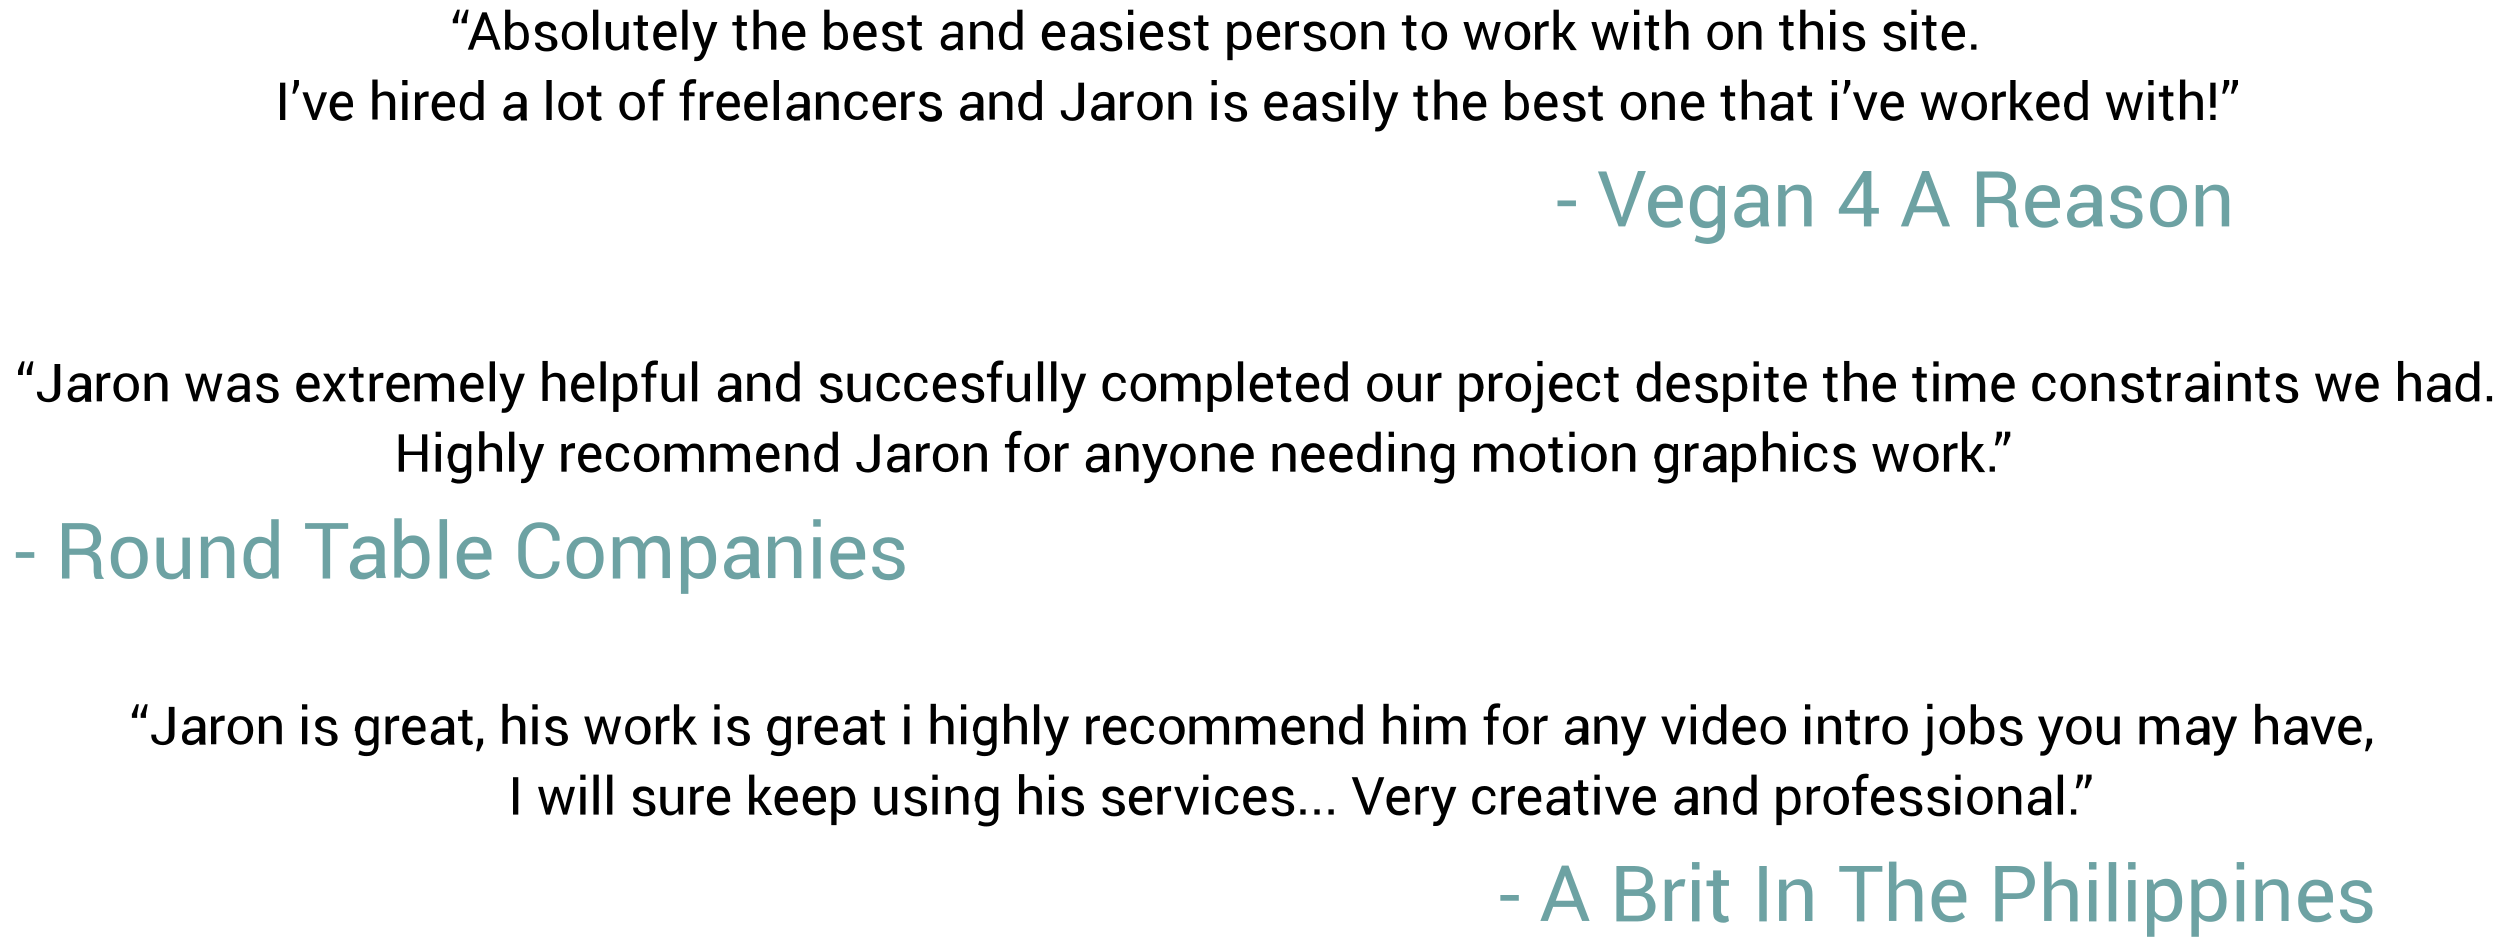 <svg id="Text" xmlns="http://www.w3.org/2000/svg" viewBox="0 0 568.7 215.3"><style>.st0{fill:#6da2a3}</style><path d="M103.1 4.3l.9-2.1h.6l-.4 2.1v1H103v-1zm2 0l.9-2.1h.6l-.4 2.1v1H105v-1zM112 9.1h-3.6l-.8 2.2h-1.2l3.3-8.5h1l3.2 8.5h-1.2l-.7-2.2zm-3.2-.9h2.9l-1.4-3.9-1.5 3.9zM120.3 8.4c0 .9-.2 1.7-.7 2.2s-1 .8-1.8.8c-.4 0-.8-.1-1.1-.2s-.6-.4-.8-.7l-.1.8h-.9V2.2h1.2v3.6c.2-.3.4-.5.7-.6s.6-.2 1-.2c.8 0 1.4.3 1.8.9s.7 1.4.7 2.5zm-1.1-.1c0-.7-.1-1.3-.4-1.8s-.7-.7-1.2-.7c-.4 0-.7.1-.9.3s-.4.4-.6.7v2.7c.1.3.3.6.6.7s.5.3.9.3c.5 0 .9-.2 1.2-.6s.4-.9.4-1.5v-.1zM125.4 9.6c0-.3-.1-.5-.3-.6s-.6-.3-1.1-.4c-.8-.2-1.3-.4-1.7-.7-.4-.3-.6-.7-.6-1.2s.2-1 .7-1.3c.4-.4 1-.5 1.7-.5s1.3.2 1.8.6.6.8.6 1.4h-1.1c0-.3-.1-.5-.3-.7s-.5-.3-.9-.3-.7.1-.9.3-.3.4-.3.7c0 .2.1.4.3.6s.5.3 1.1.4c.8.2 1.4.4 1.8.7s.6.7.6 1.2c0 .6-.2 1-.7 1.4s-1 .5-1.8.5-1.4-.2-1.9-.6-.7-.9-.7-1.4h1.1c0 .4.2.7.5.9.3.2.6.3 1 .3s.7-.1 1-.2.1-.8.1-1.1zM127.8 8.1c0-.9.3-1.7.8-2.3s1.2-.9 2.1-.9c.9 0 1.6.3 2.1.9s.8 1.4.8 2.3v.1c0 .9-.3 1.7-.8 2.3s-1.2.9-2.1.9-1.6-.3-2.1-.9-.8-1.4-.8-2.3v-.1zm1.1.1c0 .7.1 1.2.4 1.7.3.4.7.7 1.3.7.6 0 1-.2 1.3-.7.3-.4.4-1 .4-1.7v-.1c0-.7-.1-1.2-.4-1.7-.3-.4-.7-.7-1.3-.7-.6 0-1 .2-1.3.7-.3.4-.4 1-.4 1.7v.1zM136.1 11.3h-1.2V2.2h1.2v9.1zM141.9 10.4c-.2.3-.5.6-.8.8s-.7.3-1.1.3c-.7 0-1.2-.2-1.6-.7s-.6-1.1-.6-2.1V5h1.2v3.8c0 .7.1 1.1.3 1.4s.5.4.9.4.7-.1 1-.2.5-.4.6-.7V5h1.2v6.3h-1l-.1-.9zM146.2 3.5V5h1.2v.9h-1.2v3.8c0 .3.1.5.2.6s.3.2.5.2h.2c.1 0 .2 0 .2-.1l.2.8c-.1.1-.2.1-.4.2s-.3.1-.5.1c-.5 0-.8-.1-1.1-.4s-.4-.7-.4-1.3v-4h-1V5h1V3.5h1.1zM151.5 11.5c-.9 0-1.6-.3-2.1-.9s-.8-1.4-.8-2.3V8c0-.9.3-1.7.8-2.3s1.2-.9 1.9-.9c.9 0 1.5.3 1.9.8s.7 1.2.7 2.1v.7h-4.1c0 .6.2 1.1.5 1.5s.7.6 1.2.6c.4 0 .7-.1 1-.2s.5-.3.8-.5l.5.8c-.2.2-.5.4-.9.6-.5.2-.9.3-1.4.3zm-.2-5.7c-.4 0-.7.2-1 .5s-.4.7-.5 1.2h2.9v-.1c0-.5-.1-.8-.4-1.1-.2-.4-.5-.5-1-.5zM156.4 11.3h-1.2V2.2h1.2v9.1zM160.1 9l.2.8 1.6-4.8h1.3l-2.7 7.3c-.2.4-.4.8-.7 1.1s-.7.5-1.2.5h-.4c-.2 0-.3 0-.3-.1l.1-.9h.5c.2 0 .4-.1.6-.3s.3-.5.4-.7l.3-.7-2.3-6.2h1.3l1.3 4zM168.7 3.5V5h1.2v.9h-1.2v3.8c0 .3.1.5.2.6s.3.2.5.2h.2c.1 0 .2 0 .2-.1l.2.8c-.1.1-.2.1-.4.2s-.3.1-.5.1c-.5 0-.8-.1-1.1-.4s-.4-.7-.4-1.3v-4h-1V5h1V3.5h1.1zM172.5 5.8c.2-.3.5-.5.8-.7s.7-.3 1.1-.3c.7 0 1.2.2 1.6.6s.6 1 .6 1.9v4h-1.2v-4c0-.5-.1-.9-.3-1.2s-.6-.4-1-.4c-.3 0-.6.1-.9.2s-.5.4-.6.6v4.7h-1.2v-9h1.2v3.6zM180.8 11.5c-.9 0-1.6-.3-2.1-.9s-.8-1.4-.8-2.3V8c0-.9.3-1.7.8-2.3s1.2-.9 1.9-.9c.9 0 1.5.3 1.9.8s.7 1.2.7 2.1v.7h-4.1c0 .6.2 1.1.5 1.5s.7.6 1.2.6c.4 0 .7-.1 1-.2s.5-.3.8-.5l.5.8c-.2.2-.5.4-.9.6-.4.2-.8.3-1.4.3zm-.2-5.7c-.4 0-.7.2-1 .5s-.4.7-.5 1.2h2.9v-.1c0-.5-.1-.8-.4-1.1-.1-.4-.5-.5-1-.5zM192.9 8.4c0 .9-.2 1.7-.7 2.2s-1 .8-1.8.8c-.4 0-.8-.1-1.1-.2s-.6-.4-.8-.7l-.1.8h-.9V2.2h1.2v3.6c.2-.3.4-.5.7-.6s.6-.2 1-.2c.8 0 1.4.3 1.8.9s.7 1.4.7 2.5zm-1.1-.1c0-.7-.1-1.3-.4-1.8s-.7-.7-1.2-.7c-.4 0-.7.1-.9.3s-.4.4-.6.7v2.7c.1.3.3.6.6.7s.5.3.9.3c.5 0 .9-.2 1.2-.6s.4-.9.4-1.5v-.1zM197 11.5c-.9 0-1.6-.3-2.1-.9s-.8-1.4-.8-2.3V8c0-.9.3-1.7.8-2.3s1.2-.9 1.9-.9c.9 0 1.5.3 1.9.8s.7 1.2.7 2.1v.7h-4.1c0 .6.2 1.1.5 1.5s.7.6 1.2.6c.4 0 .7-.1 1-.2s.5-.3.8-.5l.5.8c-.2.2-.5.4-.9.6-.5.2-.9.3-1.4.3zm-.2-5.7c-.4 0-.7.2-1 .5s-.4.7-.5 1.2h2.9v-.1c0-.5-.1-.8-.4-1.1-.2-.4-.5-.5-1-.5zM204.4 9.6c0-.3-.1-.5-.3-.6s-.6-.3-1.1-.4c-.8-.2-1.3-.4-1.7-.7-.4-.3-.6-.7-.6-1.2s.2-1 .7-1.3c.4-.4 1-.5 1.7-.5s1.3.2 1.8.6.6.8.6 1.4h-1.1c0-.3-.1-.5-.3-.7s-.5-.3-.9-.3-.7.1-.9.3-.3.4-.3.7c0 .2.1.4.3.6s.5.3 1.1.4c.8.2 1.4.4 1.8.7s.6.7.6 1.2c0 .6-.2 1-.7 1.4s-1 .5-1.8.5-1.4-.2-1.9-.6-.7-.9-.7-1.4h1.1c0 .4.2.7.5.9.3.2.6.3 1 .3s.7-.1 1-.2.1-.8.1-1.1zM208.5 3.5V5h1.2v.9h-1.2v3.8c0 .3.1.5.2.6s.3.2.5.2h.2c.1 0 .2 0 .2-.1l.2.8c-.1.1-.2.1-.4.2s-.3.1-.5.1c-.5 0-.8-.1-1.1-.4s-.4-.7-.4-1.3v-4h-1V5h1V3.5h1.1zM218 11.3c0-.2-.1-.4-.1-.5v-.4c-.2.3-.5.6-.8.8s-.7.3-1.1.3c-.7 0-1.2-.2-1.5-.5s-.5-.8-.5-1.4c0-.6.2-1.1.7-1.4.5-.3 1.2-.5 2-.5h1.3V7c0-.4-.1-.7-.3-.9s-.5-.3-1-.3c-.4 0-.7.1-.9.3s-.3.4-.3.7h-1.1c0-.5.2-.9.7-1.3s1.1-.6 1.8-.6 1.3.2 1.7.5.4.9.4 1.6v3.8c0 .3.1.4.1.6H218zm-1.9-.8c.4 0 .8-.1 1.1-.3s.6-.5.7-.7v-1h-1.3c-.5 0-.8.1-1.1.4s-.5.4-.5.7c0 .3.1.5.3.7.2.1.4.2.8.2zM221.7 5l.1.9c.2-.3.5-.6.8-.8s.7-.3 1.1-.3c.7 0 1.2.2 1.6.6s.6 1 .6 1.9v4h-1.2v-4c0-.6-.1-1-.3-1.2s-.6-.4-1-.4c-.3 0-.6.1-.9.2s-.5.4-.6.7v4.6h-1.2V5h1zM227.2 8.3c0-1 .2-1.8.7-2.5s1-.9 1.8-.9c.4 0 .7.1 1 .2s.5.3.7.6V2.2h1.2v9.1h-.9l-.1-.8c-.2.3-.5.5-.8.7s-.7.2-1 .2c-.8 0-1.4-.3-1.8-.8s-.7-1.3-.7-2.2v-.1zm1.2.1c0 .6.1 1.2.4 1.5s.7.6 1.2.6c.3 0 .6-.1.9-.2s.4-.4.6-.7v-3c-.1-.3-.3-.5-.6-.6s-.5-.2-.9-.2c-.6 0-1 .2-1.2.7s-.4 1.1-.4 1.8v.1zM239.9 11.5c-.9 0-1.6-.3-2.1-.9s-.8-1.4-.8-2.3V8c0-.9.3-1.7.8-2.3s1.2-.9 1.9-.9c.9 0 1.5.3 1.9.8s.7 1.2.7 2.1v.7h-4.1c0 .6.2 1.1.5 1.5s.7.6 1.2.6c.4 0 .7-.1 1-.2s.5-.3.8-.5l.5.8c-.2.2-.5.4-.9.6-.4.2-.8.3-1.4.3zm-.1-5.7c-.4 0-.7.2-1 .5s-.4.7-.5 1.2h2.9v-.1c0-.5-.1-.8-.4-1.1-.2-.4-.6-.5-1-.5zM247.6 11.3c0-.2-.1-.4-.1-.5v-.4c-.2.3-.5.6-.8.8s-.7.3-1.1.3c-.7 0-1.2-.2-1.5-.5s-.5-.8-.5-1.4c0-.6.2-1.1.7-1.4.5-.3 1.2-.5 2-.5h1.3V7c0-.4-.1-.7-.3-.9s-.5-.3-1-.3c-.4 0-.7.1-.9.3s-.3.4-.3.7H244c0-.5.2-.9.7-1.3s1.1-.6 1.8-.6 1.3.2 1.7.5.7.9.7 1.6v3.8c0 .3.1.4.1.6h-1.4zm-2-.8c.4 0 .8-.1 1.1-.3s.6-.5.7-.7v-1h-1.3c-.5 0-.8.1-1.1.4s-.4.5-.4.8c0 .3.1.5.3.7.1 0 .4.1.7.1zM253.9 9.6c0-.3-.1-.5-.3-.6s-.6-.3-1.1-.4c-.8-.2-1.3-.4-1.7-.7-.4-.3-.6-.7-.6-1.2s.2-1 .7-1.3c.4-.4 1-.5 1.7-.5s1.3.2 1.8.6.6.8.6 1.4h-1.1c0-.3-.1-.5-.3-.7s-.5-.3-.9-.3-.7.1-.9.3-.3.4-.3.7c0 .2.1.4.3.6s.5.3 1.1.4c.8.2 1.4.4 1.8.7s.6.7.6 1.2c0 .6-.2 1-.7 1.4s-1 .5-1.8.5-1.4-.2-1.9-.6-.7-.9-.7-1.4h1.1c0 .4.2.7.5.9.3.2.6.3 1 .3s.7-.1 1-.2.1-.8.1-1.1zM257.8 3.4h-1.2V2.2h1.2v1.2zm0 7.9h-1.2V5h1.2v6.3zM262.2 11.5c-.9 0-1.6-.3-2.1-.9s-.8-1.4-.8-2.3V8c0-.9.3-1.7.8-2.3s1.2-.9 1.9-.9c.9 0 1.5.3 1.9.8s.7 1.2.7 2.1v.7h-4.1c0 .6.2 1.1.5 1.5s.7.6 1.2.6c.4 0 .7-.1 1-.2s.5-.3.8-.5l.5.8c-.2.2-.5.4-.9.6-.4.2-.9.3-1.4.3zm-.2-5.7c-.4 0-.7.2-1 .5s-.4.7-.5 1.2h2.9v-.1c0-.5-.1-.8-.4-1.1-.2-.4-.5-.5-1-.5zM269.6 9.6c0-.3-.1-.5-.3-.6s-.6-.3-1.1-.4c-.8-.2-1.3-.4-1.7-.7-.4-.3-.6-.7-.6-1.2s.2-1 .7-1.3c.4-.4 1-.5 1.7-.5s1.3.2 1.8.6.6.8.6 1.4h-1.1c0-.3-.1-.5-.3-.7s-.5-.3-.9-.3-.7.1-.9.3-.5.3-.5.5.1.4.3.6.5.3 1.1.4c.8.2 1.4.4 1.8.7s.6.7.6 1.2c0 .6-.2 1-.7 1.4s-1 .5-1.8.5-1.4-.2-1.9-.6-.7-.9-.7-1.4h1.1c0 .4.2.7.5.9.3.2.6.3 1 .3s.7-.1 1-.2.3-.6.3-.9zM273.7 3.5V5h1.2v.9h-1.2v3.8c0 .3.1.5.2.6s.3.2.5.2h.2c.1 0 .2 0 .2-.1l.2.8c-.1.1-.2.1-.4.2s-.3.1-.5.1c-.5 0-.8-.1-1.1-.4s-.4-.7-.4-1.3v-4h-1V5h1V3.5h1.1zM284.7 8.4c0 .9-.2 1.7-.7 2.2s-1 .8-1.8.8c-.4 0-.7-.1-1-.2s-.5-.3-.8-.6v3.1h-1.2V5h.9l.2.8c.2-.3.5-.5.8-.7s.7-.2 1.1-.2c.8 0 1.4.3 1.8.9s.7 1.4.7 2.5v.1zm-1.1-.1c0-.7-.1-1.3-.4-1.8-.3-.5-.7-.7-1.3-.7-.3 0-.6.1-.8.2s-.4.4-.6.6v3.1c.1.3.3.5.6.6s.5.2.9.2c.5 0 1-.2 1.2-.6.3-.4.4-.9.4-1.5v-.1zM288.8 11.5c-.9 0-1.6-.3-2.1-.9s-.8-1.4-.8-2.3V8c0-.9.3-1.7.8-2.3s1.2-.9 1.9-.9c.9 0 1.5.3 1.9.8s.7 1.2.7 2.1v.7h-4.1c0 .6.2 1.1.5 1.5s.7.6 1.2.6c.4 0 .7-.1 1-.2s.5-.3.8-.5l.5.8c-.2.2-.5.4-.9.6-.5.2-.9.3-1.4.3zm-.2-5.7c-.4 0-.7.2-1 .5s-.4.7-.5 1.2h2.9v-.1c0-.5-.1-.8-.4-1.1-.2-.4-.5-.5-1-.5zM295.5 6h-.6c-.3 0-.6.1-.8.2s-.4.3-.5.6v4.5h-1.2V5h1l.1.9c.2-.3.4-.6.7-.8s.6-.3.9-.3h.4V6zM300.3 9.6c0-.3-.1-.5-.3-.6s-.6-.3-1.1-.4c-.8-.2-1.3-.4-1.7-.7-.4-.3-.6-.7-.6-1.2s.2-1 .7-1.3c.4-.4 1-.5 1.7-.5s1.3.2 1.8.6.6.8.6 1.4h-1.1c0-.3-.1-.5-.3-.7s-.5-.3-.9-.3-.7.1-.9.3-.3.4-.3.7c0 .2.1.4.3.6s.5.3 1.1.4c.8.2 1.4.4 1.8.7s.6.7.6 1.2c0 .6-.2 1-.7 1.4s-1 .5-1.8.5-1.4-.2-1.9-.6-.7-.9-.7-1.4h1.1c0 .4.2.7.5.9.3.2.6.3 1 .3s.7-.1 1-.2.1-.8.1-1.1zM302.6 8.1c0-.9.3-1.7.8-2.3s1.2-.9 2.1-.9c.9 0 1.6.3 2.1.9s.8 1.4.8 2.3v.1c0 .9-.3 1.7-.8 2.3s-1.2.9-2.1.9-1.6-.3-2.1-.9-.8-1.4-.8-2.3v-.1zm1.1.1c0 .7.1 1.2.4 1.7.3.4.7.7 1.3.7.6 0 1-.2 1.3-.7.3-.4.4-1 .4-1.7v-.1c0-.7-.1-1.2-.4-1.7-.3-.4-.7-.7-1.3-.7-.6 0-1 .2-1.3.7-.3.4-.4 1-.4 1.7v.1zM310.7 5l.1.9c.2-.3.5-.6.8-.8s.7-.3 1.1-.3c.7 0 1.2.2 1.6.6s.6 1 .6 1.9v4h-1.2v-4c0-.6-.1-1-.3-1.2s-.6-.4-1-.4c-.3 0-.6.1-.9.2s-.5.4-.6.7v4.6h-1.2V5h1zM321 3.5V5h1.2v.9H321v3.8c0 .3.1.5.2.6s.3.2.5.2h.2c.1 0 .2 0 .2-.1l.2.8c-.1.1-.2.1-.4.2s-.3.1-.5.1c-.5 0-.8-.1-1.1-.4s-.4-.7-.4-1.3v-4h-1V5h1V3.5h1.1zM323.4 8.1c0-.9.3-1.7.8-2.3s1.2-.9 2.1-.9c.9 0 1.6.3 2.1.9s.8 1.4.8 2.3v.1c0 .9-.3 1.7-.8 2.3s-1.2.9-2.1.9-1.6-.3-2.1-.9-.8-1.4-.8-2.3v-.1zm1.1.1c0 .7.1 1.2.4 1.7.3.4.7.7 1.3.7.6 0 1-.2 1.3-.7.3-.4.4-1 .4-1.7v-.1c0-.7-.1-1.2-.4-1.7-.3-.4-.7-.7-1.3-.7-.6 0-1 .2-1.3.7-.3.4-.4 1-.4 1.7v.1zM335.1 9l.1.8.2-.8 1.3-4h.9l1.3 4 .2.9.2-.9 1-4h1.1l-1.8 6.3h-.9l-1.2-3.9-.3-1.1-.3 1.1-1.2 3.9h-.9L332.9 5h1.1l1.1 4zM342.3 8.1c0-.9.3-1.7.8-2.3s1.2-.9 2.1-.9c.9 0 1.6.3 2.1.9s.8 1.4.8 2.3v.1c0 .9-.3 1.7-.8 2.3s-1.2.9-2.1.9-1.6-.3-2.1-.9-.8-1.4-.8-2.3v-.1zm1.1.1c0 .7.1 1.2.4 1.7.3.4.7.7 1.3.7.6 0 1-.2 1.3-.7.3-.4.4-1 .4-1.7v-.1c0-.7-.1-1.2-.4-1.7-.3-.4-.7-.7-1.3-.7-.6 0-1 .2-1.3.7-.3.4-.4 1-.4 1.7v.1zM352.3 6h-.6c-.3 0-.6.1-.8.2s-.4.3-.5.6v4.5h-1.2V5h1l.1.9c.2-.3.4-.6.7-.8s.6-.3.9-.3h.4V6zM355.4 8.4h-.8v2.9h-1.2V2.2h1.2v5.3h.7L357 5h1.4l-2.2 2.9 2.5 3.5h-1.4l-1.9-3zM364.2 9l.1.8.2-.8 1.3-4h.9l1.3 4 .2.9.2-.9 1-4h1.1l-1.8 6.3h-.9l-1.2-3.9-.3-1.1-.3 1.2-1.2 3.9h-.9L362 5h1.1l1.1 4zM372.9 3.4h-1.2V2.2h1.2v1.2zm0 7.9h-1.2V5h1.2v6.3zM376.2 3.5V5h1.2v.9h-1.2v3.8c0 .3.1.5.2.6s.3.2.5.2h.2c.1 0 .2 0 .2-.1l.2.8c-.1.1-.2.1-.4.2s-.3.1-.5.1c-.5 0-.8-.1-1.1-.4s-.4-.7-.4-1.3v-4h-1V5h1V3.5h1.1zM380 5.8c.2-.3.5-.5.8-.7s.7-.3 1.1-.3c.7 0 1.2.2 1.6.6s.6 1 .6 1.9v4h-1.2v-4c0-.5-.1-.9-.3-1.2s-.6-.4-1-.4c-.3 0-.6.1-.9.2s-.5.4-.6.6v4.7h-1.2v-9h1.2v3.6zM388.4 8.1c0-.9.3-1.7.8-2.3s1.2-.9 2.1-.9c.9 0 1.6.3 2.1.9s.8 1.4.8 2.3v.1c0 .9-.3 1.7-.8 2.3s-1.2.9-2.1.9-1.6-.3-2.1-.9-.8-1.4-.8-2.3v-.1zm1.1.1c0 .7.1 1.2.4 1.7.3.4.7.7 1.3.7.6 0 1-.2 1.3-.7.3-.4.4-1 .4-1.7v-.1c0-.7-.1-1.2-.4-1.7-.3-.4-.7-.7-1.3-.7-.6 0-1 .2-1.3.7-.3.4-.4 1-.4 1.7v.1zM396.5 5l.1.9c.2-.3.5-.6.8-.8s.7-.3 1.1-.3c.7 0 1.2.2 1.6.6s.6 1 .6 1.9v4h-1.2v-4c0-.6-.1-1-.3-1.2s-.6-.4-1-.4c-.3 0-.6.1-.9.2s-.5.4-.6.7v4.6h-1.2V5h1zM406.8 3.5V5h1.2v.9h-1.2v3.8c0 .3.1.5.2.6s.3.2.5.2h.2c.1 0 .2 0 .2-.1l.2.8c-.1.1-.2.1-.4.2s-.3.1-.5.1c-.5 0-.8-.1-1.1-.4s-.4-.7-.4-1.3v-4h-1V5h1V3.5h1.1zM410.6 5.8c.2-.3.5-.5.8-.7s.7-.3 1.1-.3c.7 0 1.2.2 1.6.6s.6 1 .6 1.9v4h-1.2v-4c0-.5-.1-.9-.3-1.2s-.6-.4-1-.4c-.3 0-.6.1-.9.2s-.5.4-.6.6v4.7h-1.2v-9h1.2v3.6zM417.5 3.4h-1.2V2.2h1.2v1.2zm0 7.9h-1.2V5h1.2v6.3zM422.9 9.6c0-.3-.1-.5-.3-.6s-.6-.3-1.1-.4c-.8-.2-1.3-.4-1.7-.7-.4-.3-.6-.7-.6-1.2s.2-1 .7-1.3c.4-.4 1-.5 1.7-.5s1.3.2 1.8.6.6.8.6 1.4h-1.1c0-.3-.1-.5-.3-.7s-.5-.3-.9-.3-.7.1-.9.3-.3.4-.3.7c0 .2.1.4.3.6s.5.3 1.1.4c.8.2 1.4.4 1.8.7s.6.7.6 1.2c0 .6-.2 1-.7 1.4s-1 .5-1.8.5-1.4-.2-1.9-.6-.7-.9-.7-1.4h1.1c0 .4.2.7.5.9.3.2.6.3 1 .3s.7-.1 1-.2.1-.8.1-1.1zM432.2 9.6c0-.3-.1-.5-.3-.6s-.6-.3-1.1-.4c-.8-.2-1.3-.4-1.7-.7-.4-.3-.6-.7-.6-1.2s.2-1 .7-1.3c.4-.4 1-.5 1.7-.5s1.3.2 1.8.6.6.8.6 1.4h-1.1c0-.3-.1-.5-.3-.7s-.5-.3-.9-.3-.7.1-.9.3-.3.4-.3.7c0 .2.1.4.3.6s.5.3 1.1.4c.8.2 1.4.4 1.8.7s.6.7.6 1.2c0 .6-.2 1-.7 1.4s-1 .5-1.8.5-1.4-.2-1.9-.6-.7-.9-.7-1.4h1.1c0 .4.2.7.5.9.3.2.6.3 1 .3s.7-.1 1-.2.1-.8.1-1.1zM436 3.4h-1.2V2.2h1.2v1.2zm0 7.9h-1.2V5h1.2v6.3zM439.3 3.5V5h1.2v.9h-1.2v3.8c0 .3.1.5.2.6s.3.2.5.2h.2c.1 0 .2 0 .2-.1l.2.8c-.1.1-.2.1-.4.2s-.3.1-.5.1c-.5 0-.8-.1-1.1-.4s-.4-.7-.4-1.3v-4h-1V5h1V3.5h1.1zM444.6 11.5c-.9 0-1.6-.3-2.1-.9s-.8-1.4-.8-2.3V8c0-.9.3-1.7.8-2.3s1.2-.9 1.9-.9c.9 0 1.5.3 1.9.8s.7 1.2.7 2.1v.7h-4.1c0 .6.2 1.1.5 1.5s.7.6 1.2.6c.4 0 .7-.1 1-.2s.5-.3.8-.5l.5.8c-.2.2-.5.4-.9.6-.4.2-.9.3-1.4.3zm-.2-5.7c-.4 0-.7.2-1 .5s-.4.7-.5 1.2h2.9v-.1c0-.5-.1-.8-.4-1.1-.1-.4-.5-.5-1-.5zM449.6 11.3h-1.2v-1.2h1.2v1.2z"/><g><path d="M64.9 27.3h-1.2v-8.5h1.2v8.5zM68 19.3l-.9 2h-.6l.4-2v-1.1H68v1.1zM71.5 25.5l.1.4.1-.4 1.5-4.5h1.2L72 27.3h-.9L68.8 21H70l1.5 4.5zM77.9 27.5c-.9 0-1.6-.3-2.1-.9s-.8-1.4-.8-2.3V24c0-.9.3-1.7.8-2.3s1.2-.9 1.9-.9c.9 0 1.5.3 1.9.8s.7 1.2.7 2.1v.7h-4.1c0 .6.2 1.1.5 1.5s.7.6 1.2.6c.4 0 .7-.1 1-.2s.5-.3.8-.5l.5.8c-.2.2-.5.4-.9.6-.4.2-.8.3-1.4.3zm-.1-5.7c-.4 0-.7.2-1 .5s-.4.7-.5 1.2h2.9v-.2c0-.5-.1-.8-.4-1.1-.2-.3-.6-.4-1-.4zM85.8 21.8c.2-.3.5-.5.8-.7s.7-.3 1.1-.3c.7 0 1.2.2 1.6.6s.6 1 .6 1.9v4h-1.2v-4c0-.5-.1-.9-.3-1.2s-.6-.4-1-.4c-.3 0-.6.1-.9.2s-.5.4-.6.6v4.7h-1.2v-9.1h1.2v3.7zM92.7 19.4h-1.2v-1.2h1.2v1.2zm0 7.9h-1.2V21h1.2v6.3zM97.5 22h-.6c-.3 0-.6.1-.8.2s-.4.3-.5.6v4.5h-1.2V21h1l.1.9c.2-.3.4-.6.7-.8s.6-.3.9-.3h.4V22zM101.1 27.5c-.9 0-1.6-.3-2.1-.9s-.8-1.4-.8-2.3V24c0-.9.3-1.7.8-2.3s1.2-.9 1.9-.9c.9 0 1.5.3 1.9.8s.7 1.2.7 2.1v.7h-4.1c0 .6.2 1.1.5 1.5s.7.6 1.2.6c.4 0 .7-.1 1-.2s.5-.3.8-.5l.5.8c-.2.2-.5.4-.9.6-.4.2-.9.3-1.4.3zm-.2-5.7c-.4 0-.7.2-1 .5s-.4.7-.5 1.2h2.9v-.2c0-.5-.1-.8-.4-1.1-.1-.3-.5-.4-1-.4zM104.6 24.3c0-1 .2-1.8.7-2.5s1-.9 1.8-.9c.4 0 .7.1 1 .2s.5.3.7.6v-3.5h1.2v9.1h-1l-.1-.8c-.2.3-.5.5-.8.7s-.7.2-1 .2c-.8 0-1.4-.3-1.8-.8s-.7-1.3-.7-2.2v-.1zm1.1.1c0 .6.1 1.2.4 1.5s.7.6 1.2.6c.3 0 .6-.1.9-.2s.4-.4.6-.7v-3c-.1-.3-.3-.5-.6-.6s-.5-.2-.9-.2c-.6 0-1 .2-1.2.7s-.4 1.1-.4 1.8v.1zM118.5 27.3c0-.2-.1-.4-.1-.5v-.4c-.2.3-.5.6-.8.8s-.7.3-1.1.3c-.7 0-1.2-.2-1.5-.5s-.5-.8-.5-1.4c0-.6.2-1.1.7-1.4s1.2-.5 2-.5h1.3V23c0-.4-.1-.7-.3-.9s-.5-.3-1-.3c-.4 0-.7.1-.9.3s-.3.4-.3.7h-1.1c0-.5.2-.9.7-1.3s1.1-.6 1.8-.6 1.3.2 1.7.5.7.9.7 1.6v3.8c0 .3.1.4.1.6h-1.4zm-1.9-.8c.4 0 .8-.1 1.1-.3s.6-.5.7-.7v-1h-1.3c-.5 0-.8.1-1.1.4s-.4.5-.4.8c0 .3.1.5.3.7.1 0 .4.1.7.1zM125.5 27.3h-1.2v-9.1h1.2v9.1zM127 24.1c0-.9.3-1.7.8-2.3.5-.6 1.2-.9 2.1-.9.9 0 1.6.3 2.1.9s.8 1.4.8 2.3v.1c0 .9-.3 1.7-.8 2.3s-1.2.9-2.1.9-1.6-.3-2.1-.9c-.5-.6-.8-1.4-.8-2.3v-.1zm1.1.1c0 .7.1 1.2.4 1.7.3.4.7.7 1.3.7.6 0 1-.2 1.3-.7.3-.4.4-1 .4-1.7v-.1c0-.7-.1-1.2-.4-1.7-.3-.4-.7-.7-1.3-.7-.6 0-1 .2-1.3.7-.3.4-.4 1-.4 1.7v.1zM135.6 19.5V21h1.2v.9h-1.2v3.8c0 .3.1.5.2.6s.3.2.5.2h.2c.1 0 .2 0 .2-.1l.2.8c-.1.1-.2.1-.4.2s-.3.1-.5.1c-.5 0-.8-.1-1.1-.4s-.4-.7-.4-1.3V22h-1v-1h1v-1.5h1.1zM140.9 24.1c0-.9.3-1.7.8-2.3s1.2-.9 2.1-.9c.9 0 1.6.3 2.1.9s.8 1.4.8 2.3v.1c0 .9-.3 1.7-.8 2.3s-1.2.9-2.1.9-1.6-.3-2.1-.9-.8-1.4-.8-2.3v-.1zm1.2.1c0 .7.1 1.2.4 1.7.3.4.7.7 1.3.7.6 0 1-.2 1.3-.7.3-.4.4-1 .4-1.7v-.1c0-.7-.1-1.2-.4-1.7-.3-.4-.7-.7-1.3-.7-.6 0-1 .2-1.3.7-.3.4-.4 1-.4 1.7v.1zM148.5 27.3v-5.5h-1V21h1v-.8c0-.7.2-1.2.5-1.6s.8-.6 1.5-.6h.4c.1 0 .3.1.4.1l-.1.9h-.6c-.3 0-.6.1-.8.3s-.2.5-.2.9v.8h1.3v.9h-1.3v5.5h-1.1zM155.6 27.3v-5.5h-1V21h1v-.8c0-.7.2-1.2.5-1.6s.8-.6 1.5-.6h.4c.1 0 .3.1.4.1l-.1.9h-.6c-.3 0-.6.1-.8.3s-.2.5-.2.9v.8h1.3v.9h-1.3v5.5h-1.1zM162.3 22h-.6c-.3 0-.6.1-.8.2s-.4.3-.5.6v4.5h-1.2V21h1l.1.9c.2-.3.4-.6.7-.8s.6-.3.9-.3h.4V22zM165.9 27.5c-.9 0-1.6-.3-2.1-.9s-.8-1.4-.8-2.3V24c0-.9.3-1.7.8-2.3s1.2-.9 1.9-.9c.9 0 1.5.3 1.9.8s.7 1.2.7 2.1v.7h-4.1c0 .6.2 1.1.5 1.5s.7.6 1.2.6c.4 0 .7-.1 1-.2s.5-.3.8-.5l.5.8c-.2.2-.5.4-.9.6-.4.2-.9.3-1.4.3zm-.2-5.7c-.4 0-.7.2-1 .5s-.4.7-.5 1.2h2.9v-.2c0-.5-.1-.8-.4-1.1-.1-.3-.5-.4-1-.4zM172.2 27.5c-.9 0-1.6-.3-2.1-.9s-.8-1.4-.8-2.3V24c0-.9.3-1.7.8-2.3s1.2-.9 1.9-.9c.9 0 1.5.3 1.9.8s.7 1.2.7 2.1v.7h-4.1c0 .6.2 1.1.5 1.5s.7.6 1.2.6c.4 0 .7-.1 1-.2s.5-.3.8-.5l.5.8c-.2.2-.5.4-.9.6-.4.2-.8.3-1.4.3zm-.1-5.7c-.4 0-.7.2-1 .5s-.4.7-.5 1.2h2.9v-.2c0-.5-.1-.8-.4-1.1-.2-.3-.6-.4-1-.4zM177.2 27.3H176v-9.1h1.2v9.1zM182.9 27.3c0-.2-.1-.4-.1-.5v-.4c-.2.3-.5.6-.8.8s-.7.3-1.1.3c-.7 0-1.2-.2-1.5-.5s-.5-.8-.5-1.4c0-.6.2-1.1.7-1.4s1.2-.5 2-.5h1.3V23c0-.4-.1-.7-.3-.9s-.5-.3-1-.3c-.4 0-.7.1-.9.3s-.3.4-.3.7h-1.1c0-.5.2-.9.7-1.3s1.1-.6 1.8-.6 1.3.2 1.7.5.7.9.7 1.6v3.8c0 .3.1.4.1.6h-1.4zm-1.9-.8c.4 0 .8-.1 1.1-.3s.6-.5.7-.7v-1h-1.3c-.5 0-.8.1-1.1.4s-.4.5-.4.8c0 .3.1.5.3.7.1 0 .3.1.7.1zM186.6 21l.1.9c.2-.3.5-.6.8-.8s.7-.3 1.1-.3c.7 0 1.2.2 1.6.6s.6 1 .6 1.9v4h-1.2v-4c0-.6-.1-1-.3-1.2s-.6-.4-1-.4c-.3 0-.6.1-.9.2s-.5.4-.6.7v4.6h-1.2V21h1zM195 26.5c.4 0 .7-.1 1-.4s.4-.5.4-.9h1c0 .5-.2 1-.7 1.5s-1.1.6-1.8.6c-.9 0-1.6-.3-2.1-.9s-.7-1.4-.7-2.3V24c0-.9.2-1.7.7-2.3s1.2-.9 2.1-.9c.7 0 1.3.2 1.8.7s.7 1 .7 1.6h-1c0-.4-.1-.7-.4-1s-.6-.4-1-.4c-.6 0-1 .2-1.3.7-.3.4-.4 1-.4 1.6v.2c0 .6.1 1.2.4 1.6.2.5.7.7 1.3.7zM201.4 27.5c-.9 0-1.6-.3-2.1-.9s-.8-1.4-.8-2.3V24c0-.9.3-1.7.8-2.3s1.2-.9 1.9-.9c.9 0 1.5.3 1.9.8s.7 1.2.7 2.1v.7h-4.1c0 .6.2 1.1.5 1.5s.7.6 1.2.6c.4 0 .7-.1 1-.2s.5-.3.8-.5l.5.8c-.2.2-.5.4-.9.6-.4.2-.9.3-1.4.3zm-.2-5.7c-.4 0-.7.2-1 .5s-.4.7-.5 1.2h2.9v-.2c0-.5-.1-.8-.4-1.1-.1-.3-.5-.4-1-.4zM208.1 22h-.6c-.3 0-.6.1-.8.2s-.4.3-.5.6v4.5H205V21h1l.1.9c.2-.3.4-.6.7-.8s.6-.3.9-.3h.4V22zM212.9 25.6c0-.3-.1-.5-.3-.6s-.6-.3-1.1-.4c-.8-.2-1.3-.4-1.7-.7-.4-.3-.6-.7-.6-1.2s.2-1 .7-1.3c.4-.4 1-.5 1.7-.5s1.3.2 1.8.6.6.8.6 1.4h-1.1c0-.3-.1-.5-.3-.7s-.5-.3-.9-.3-.7.1-.9.3-.3.4-.3.7c0 .2.1.4.3.6s.5.3 1.1.4c.8.2 1.4.4 1.8.7s.6.7.6 1.2c0 .6-.2 1-.7 1.4s-1 .5-1.8.5-1.4-.2-1.9-.6-.9-1.1-.9-1.7h1.1c0 .4.2.7.5.9.3.2.6.3 1 .3s.7-.1 1-.2.3-.5.3-.8zM222.4 27.3c0-.2-.1-.4-.1-.5v-.4c-.2.3-.5.6-.8.8s-.7.3-1.1.3c-.7 0-1.2-.2-1.5-.5s-.5-.8-.5-1.4c0-.6.2-1.1.7-1.4s1.2-.5 2-.5h1.3V23c0-.4-.1-.7-.3-.9s-.5-.3-1-.3c-.4 0-.7.1-.9.3s-.3.4-.3.7h-1.1c0-.5.2-.9.7-1.3s1.1-.6 1.8-.6 1.3.2 1.7.5.7.9.7 1.6v3.8c0 .3.1.4.1.6h-1.4zm-1.9-.8c.4 0 .8-.1 1.1-.3s.6-.5.7-.7v-1H221c-.5 0-.8.1-1.1.4s-.4.5-.4.8c0 .3.1.5.3.7.1 0 .3.1.7.1zM226.1 21l.1.9c.2-.3.5-.6.8-.8s.7-.3 1.1-.3c.7 0 1.2.2 1.6.6s.6 1 .6 1.9v4h-1.2v-4c0-.6-.1-1-.3-1.2s-.6-.4-1-.4c-.3 0-.6.1-.9.2s-.5.4-.6.7v4.6h-1.2V21h1zM231.6 24.3c0-1 .2-1.8.7-2.5s1-.9 1.8-.9c.4 0 .7.1 1 .2s.5.3.7.6v-3.5h1.2v9.1h-.9l-.1-.8c-.2.3-.5.5-.8.7s-.7.2-1 .2c-.8 0-1.4-.3-1.8-.8s-.7-1.3-.7-2.2v-.1zm1.2.1c0 .6.1 1.2.4 1.5s.7.6 1.2.6c.3 0 .6-.1.9-.2s.4-.4.6-.7v-3c-.1-.3-.3-.5-.6-.6s-.5-.2-.9-.2c-.6 0-1 .2-1.2.7s-.4 1.1-.4 1.8v.1zM245.4 18.8h1.2V25c0 .8-.2 1.4-.7 1.8s-1.1.7-1.9.7c-.8 0-1.5-.2-2-.6s-.7-1-.7-1.8h1.1c0 .5.1.9.4 1.2s.6.4 1.1.4c.4 0 .8-.1 1-.4.3-.3.4-.7.4-1.2v-6.3zM252.2 27.3c0-.2-.1-.4-.1-.5v-.4c-.2.3-.5.6-.8.8s-.7.3-1.1.3c-.7 0-1.2-.2-1.5-.5s-.5-.8-.5-1.4c0-.6.2-1.1.7-1.4s1.2-.5 2-.5h1.3V23c0-.4-.1-.7-.3-.9s-.5-.3-1-.3c-.4 0-.7.1-.9.3s-.3.4-.3.7h-1.1c0-.5.2-.9.7-1.3s1.1-.6 1.8-.6 1.3.2 1.7.5.7.9.7 1.6v3.8c0 .3.1.4.1.6h-1.4zm-1.9-.8c.4 0 .8-.1 1.1-.3s.6-.5.7-.7v-1h-1.3c-.5 0-.8.1-1.1.4s-.4.5-.4.8c0 .3.1.5.3.7.1 0 .4.1.7.1zM257.9 22h-.6c-.3 0-.6.1-.8.2s-.4.3-.5.6v4.5h-1.2V21h1l.1.9c.2-.3.4-.6.7-.8s.6-.3.9-.3h.4V22zM258.7 24.1c0-.9.3-1.7.8-2.3s1.2-.9 2.1-.9c.9 0 1.6.3 2.1.9s.8 1.4.8 2.3v.1c0 .9-.3 1.7-.8 2.3s-1.2.9-2.1.9-1.6-.3-2.1-.9-.8-1.4-.8-2.3v-.1zm1.1.1c0 .7.1 1.2.4 1.7.3.4.7.7 1.3.7.6 0 1-.2 1.3-.7.3-.4.4-1 .4-1.7v-.1c0-.7-.1-1.2-.4-1.7-.3-.4-.7-.7-1.3-.7-.6 0-1 .2-1.3.7-.3.4-.4 1-.4 1.7v.1zM266.8 21l.1.9c.2-.3.5-.6.8-.8s.7-.3 1.1-.3c.7 0 1.2.2 1.6.6s.6 1 .6 1.9v4h-1.2v-4c0-.6-.1-1-.3-1.2s-.6-.4-1-.4c-.3 0-.6.1-.9.2s-.5.4-.6.7v4.6h-1.2V21h1zM276.8 19.4h-1.2v-1.2h1.2v1.2zm0 7.9h-1.2V21h1.2v6.3zM282.3 25.6c0-.3-.1-.5-.3-.6s-.6-.3-1.1-.4c-.8-.2-1.3-.4-1.7-.7-.4-.3-.6-.7-.6-1.2s.2-1 .7-1.3c.4-.4 1-.5 1.7-.5s1.3.2 1.8.6.6.8.6 1.4h-1.1c0-.3-.1-.5-.3-.7s-.5-.3-.9-.3-.7.1-.9.3-.3.4-.3.7c0 .2.1.4.3.6s.5.3 1.1.4c.8.2 1.4.4 1.8.7s.6.7.6 1.2c0 .6-.2 1-.7 1.4s-1 .5-1.8.5-1.4-.2-1.9-.6-.7-.9-.7-1.4h1.1c0 .4.2.7.5.9.3.2.6.3 1 .3s.7-.1 1-.2.1-.8.1-1.1zM290.5 27.5c-.9 0-1.6-.3-2.1-.9s-.8-1.4-.8-2.3V24c0-.9.3-1.7.8-2.3s1.2-.9 1.9-.9c.9 0 1.5.3 1.9.8s.7 1.2.7 2.1v.7h-4.1c0 .6.2 1.1.5 1.5s.7.6 1.2.6c.4 0 .7-.1 1-.2s.5-.3.8-.5l.5.8c-.2.2-.5.4-.9.6-.5.2-.9.3-1.4.3zm-.2-5.7c-.4 0-.7.2-1 .5s-.4.7-.5 1.2h2.9v-.2c0-.5-.1-.8-.4-1.1-.2-.3-.5-.4-1-.4zM298.1 27.3c0-.2-.1-.4-.1-.5v-.4c-.2.3-.5.6-.8.8s-.7.3-1.1.3c-.7 0-1.2-.2-1.5-.5s-.5-.8-.5-1.4c0-.6.2-1.1.7-1.4s1.2-.5 2-.5h1.3V23c0-.4-.1-.7-.3-.9s-.5-.3-1-.3c-.4 0-.7.1-.9.3s-.3.4-.3.7h-1.1c0-.5.2-.9.7-1.3s1.1-.6 1.8-.6 1.3.2 1.7.5.7.9.7 1.6v3.8c0 .3.1.4.1.6h-1.4zm-1.9-.8c.4 0 .8-.1 1.1-.3s.6-.5.7-.7v-1h-1.3c-.5 0-.8.1-1.1.4s-.4.5-.4.8c0 .3.1.5.3.7.1 0 .3.1.7.1zM304.5 25.6c0-.3-.1-.5-.3-.6s-.6-.3-1.1-.4c-.8-.2-1.3-.4-1.7-.7-.4-.3-.6-.7-.6-1.2s.2-1 .7-1.3c.4-.4 1-.5 1.7-.5s1.3.2 1.8.6.6.8.6 1.4h-1.1c0-.3-.1-.5-.3-.7s-.5-.3-.9-.3-.7.1-.9.3-.3.4-.3.7c0 .2.1.4.3.6s.5.3 1.1.4c.8.2 1.4.4 1.8.7s.6.7.6 1.2c0 .6-.2 1-.7 1.4s-1 .5-1.8.5-1.4-.2-1.9-.6-.7-.9-.7-1.4h1.1c0 .4.2.7.5.9.3.2.6.3 1 .3s.7-.1 1-.2.1-.8.1-1.1zM308.3 19.4h-1.2v-1.2h1.2v1.2zm0 7.9h-1.2V21h1.2v6.3zM311.3 27.3h-1.2v-9.1h1.2v9.1zM315 25l.2.8 1.6-4.8h1.3l-2.7 7.3c-.2.4-.4.8-.7 1.1s-.7.5-1.2.5h-.4c-.2 0-.3 0-.3-.1l.1-.9h.5c.2 0 .4-.1.6-.3s.3-.5.4-.7l.3-.7-2.4-6.2h1.3l1.4 4zM323.6 19.5V21h1.2v.9h-1.2v3.8c0 .3.1.5.2.6s.3.2.5.2h.2c.1 0 .2 0 .2-.1l.2.8c-.1.1-.2.1-.4.2s-.3.1-.5.1c-.5 0-.8-.1-1.1-.4s-.4-.7-.4-1.3V22h-1v-1h1v-1.5h1.1zM327.4 21.8c.2-.3.5-.5.8-.7s.7-.3 1.1-.3c.7 0 1.2.2 1.6.6s.6 1 .6 1.9v4h-1.2v-4c0-.5-.1-.9-.3-1.2s-.6-.4-1-.4c-.3 0-.6.1-.9.2s-.5.4-.6.6v4.7h-1.2v-9.1h1.2v3.7zM335.7 27.5c-.9 0-1.6-.3-2.1-.9s-.8-1.4-.8-2.3V24c0-.9.3-1.7.8-2.3s1.2-.9 1.9-.9c.9 0 1.5.3 1.9.8s.7 1.2.7 2.1v.7H334c0 .6.2 1.1.5 1.5s.7.6 1.2.6c.4 0 .7-.1 1-.2s.5-.3.8-.5l.5.8c-.2.2-.5.4-.9.6-.4.2-.9.3-1.4.3zm-.2-5.7c-.4 0-.7.2-1 .5s-.4.7-.5 1.2h2.9v-.2c0-.5-.1-.8-.4-1.1-.1-.3-.5-.4-1-.4zM347.8 24.4c0 .9-.2 1.7-.7 2.2s-1 .8-1.8.8c-.4 0-.8-.1-1.1-.2s-.6-.4-.8-.7l-.1.8h-.9v-9.1h1.2v3.6c.2-.3.4-.5.7-.6s.6-.2 1-.2c.8 0 1.4.3 1.8.9s.7 1.4.7 2.5zm-1.1-.1c0-.7-.1-1.3-.4-1.8s-.7-.7-1.2-.7c-.4 0-.7.1-.9.3s-.4.4-.6.7v2.7c.1.3.3.6.6.7s.5.3.9.3c.5 0 .9-.2 1.2-.6s.4-.9.4-1.5v-.1zM351.9 27.5c-.9 0-1.6-.3-2.1-.9s-.8-1.4-.8-2.3V24c0-.9.3-1.7.8-2.3s1.2-.9 1.9-.9c.9 0 1.5.3 1.9.8s.7 1.2.7 2.1v.7h-4.1c0 .6.2 1.1.5 1.5s.7.6 1.2.6c.4 0 .7-.1 1-.2s.5-.3.8-.5l.5.8c-.2.2-.5.4-.9.6-.5.2-.9.3-1.4.3zm-.2-5.7c-.4 0-.7.2-1 .5s-.4.7-.5 1.2h2.9v-.2c0-.5-.1-.8-.4-1.1-.2-.3-.5-.4-1-.4zM359.3 25.6c0-.3-.1-.5-.3-.6s-.6-.3-1.1-.4c-.8-.2-1.3-.4-1.7-.7-.4-.3-.6-.7-.6-1.2s.2-1 .7-1.3c.4-.4 1-.5 1.7-.5s1.3.2 1.8.6.6.8.6 1.4h-1.1c0-.3-.1-.5-.3-.7s-.5-.3-.9-.3-.7.1-.9.3-.3.4-.3.7c0 .2.1.4.3.6s.5.3 1.1.4c.8.2 1.4.4 1.8.7s.6.7.6 1.2c0 .6-.2 1-.7 1.4s-1 .5-1.8.5-1.4-.2-1.9-.6-.7-.9-.7-1.4h1.1c0 .4.2.7.5.9.3.2.6.3 1 .3s.7-.1 1-.2.1-.8.1-1.1zM363.4 19.5V21h1.2v.9h-1.2v3.8c0 .3.1.5.2.6s.3.2.5.2h.2c.1 0 .2 0 .2-.1l.2.8c-.1.1-.2.1-.4.2s-.3.1-.5.1c-.5 0-.8-.1-1.1-.4s-.4-.7-.4-1.3V22h-1v-1h1v-1.5h1.1zM368.7 24.1c0-.9.3-1.7.8-2.3s1.2-.9 2.1-.9c.9 0 1.6.3 2.1.9s.8 1.4.8 2.3v.1c0 .9-.3 1.7-.8 2.3s-1.2.9-2.1.9-1.6-.3-2.1-.9-.8-1.4-.8-2.3v-.1zm1.2.1c0 .7.1 1.2.4 1.7.3.4.7.7 1.3.7.6 0 1-.2 1.3-.7.3-.4.4-1 .4-1.7v-.1c0-.7-.1-1.2-.4-1.7-.3-.4-.7-.7-1.3-.7-.6 0-1 .2-1.3.7-.3.4-.4 1-.4 1.7v.1zM376.8 21l.1.9c.2-.3.5-.6.8-.8s.7-.3 1.1-.3c.7 0 1.2.2 1.6.6s.6 1 .6 1.9v4h-1.2v-4c0-.6-.1-1-.3-1.2s-.6-.4-1-.4c-.3 0-.6.1-.9.2s-.5.4-.6.7v4.6h-1.2V21h1zM385.3 27.5c-.9 0-1.6-.3-2.1-.9s-.8-1.4-.8-2.3V24c0-.9.3-1.7.8-2.3s1.2-.9 1.9-.9c.9 0 1.5.3 1.9.8s.7 1.2.7 2.1v.7h-4.1c0 .6.2 1.1.5 1.5s.7.6 1.2.6c.4 0 .7-.1 1-.2s.5-.3.8-.5l.5.8c-.2.2-.5.4-.9.6-.5.2-.9.3-1.4.3zm-.2-5.7c-.4 0-.7.2-1 .5s-.4.7-.5 1.2h2.9v-.2c0-.5-.1-.8-.4-1.1-.2-.3-.5-.4-1-.4zM393.5 19.5V21h1.2v.9h-1.2v3.8c0 .3.1.5.2.6s.3.2.5.2h.2c.1 0 .2 0 .2-.1l.2.8c-.1.1-.2.1-.4.2s-.3.1-.5.1c-.5 0-.8-.1-1.1-.4s-.4-.7-.4-1.3V22h-1v-1h1v-1.5h1.1zM397.3 21.8c.2-.3.5-.5.8-.7s.7-.3 1.1-.3c.7 0 1.2.2 1.6.6s.6 1 .6 1.9v4h-1.2v-4c0-.5-.1-.9-.3-1.2s-.6-.4-1-.4c-.3 0-.6.1-.9.2s-.5.4-.6.6v4.7h-1.2v-9.1h1.2v3.7zM406.8 27.3c0-.2-.1-.4-.1-.5v-.4c-.2.3-.5.6-.8.8s-.7.3-1.1.3c-.7 0-1.2-.2-1.5-.5s-.5-.8-.5-1.4c0-.6.2-1.1.7-1.4s1.2-.5 2-.5h1.3V23c0-.4-.1-.7-.3-.9s-.5-.3-1-.3c-.4 0-.7.1-.9.3s-.3.4-.3.7H403c0-.5.2-.9.7-1.3s1.1-.6 1.8-.6 1.3.2 1.7.5.7.9.7 1.6v3.8c0 .3.1.4.1.6h-1.2zm-1.9-.8c.4 0 .8-.1 1.1-.3s.6-.5.7-.7v-1h-1.3c-.5 0-.8.1-1.1.4s-.4.5-.4.8c0 .3.1.5.3.7.1 0 .4.1.7.1zM411 19.5V21h1.2v.9H411v3.8c0 .3.1.5.2.6s.3.2.5.2h.2c.1 0 .2 0 .2-.1l.2.8c-.1.1-.2.1-.4.2s-.3.1-.5.1c-.5 0-.8-.1-1.1-.4s-.4-.7-.4-1.3V22h-1v-1h1v-1.5h1.1zM417.9 19.4h-1.2v-1.2h1.2v1.2zm0 7.9h-1.2V21h1.2v6.3zM420.8 19.3l-.9 2h-.6l.4-2v-1.1h1.2v1.1zM424.2 25.5l.1.4.1-.4 1.5-4.5h1.2l-2.3 6.3h-.9l-2.4-6.3h1.2l1.5 4.5zM430.7 27.5c-.9 0-1.6-.3-2.1-.9s-.8-1.4-.8-2.3V24c0-.9.3-1.7.8-2.3s1.2-.9 1.9-.9c.9 0 1.5.3 1.9.8s.7 1.2.7 2.1v.7H429c0 .6.2 1.1.5 1.5s.7.6 1.2.6c.4 0 .7-.1 1-.2s.5-.3.8-.5l.5.8c-.2.2-.5.4-.9.6-.4.2-.9.3-1.4.3zm-.2-5.7c-.4 0-.7.2-1 .5s-.4.7-.5 1.2h2.9v-.2c0-.5-.1-.8-.4-1.1-.1-.3-.5-.4-1-.4zM439 25l.1.8.2-.8 1.3-4h.9l1.3 4 .2.9.2-.9 1-4h1.1l-1.8 6.3h-.9l-1.2-3.9-.3-1.1-.3 1.1-1.2 3.9h-.9l-1.8-6.3h1.1l1 4zM446.2 24.1c0-.9.3-1.7.8-2.3s1.2-.9 2.1-.9c.9 0 1.6.3 2.1.9s.8 1.4.8 2.3v.1c0 .9-.3 1.7-.8 2.3s-1.2.9-2.1.9-1.6-.3-2.1-.9-.8-1.4-.8-2.3v-.1zm1.2.1c0 .7.1 1.2.4 1.7.3.4.7.7 1.3.7.6 0 1-.2 1.3-.7.3-.4.4-1 .4-1.7v-.1c0-.7-.1-1.2-.4-1.7-.3-.4-.7-.7-1.3-.7-.6 0-1 .2-1.3.7-.3.4-.4 1-.4 1.7v.1zM456.3 22h-.6c-.3 0-.6.1-.8.2s-.4.3-.5.6v4.5h-1.2V21h1l.1.9c.2-.3.4-.6.7-.8s.6-.3.9-.3h.4V22zM459.3 24.4h-.8v2.9h-1.2v-9.1h1.2v5.3h.7l1.7-2.5h1.4l-2.2 2.9 2.5 3.5h-1.4l-1.9-3zM466.1 27.5c-.9 0-1.6-.3-2.1-.9s-.8-1.4-.8-2.3V24c0-.9.3-1.7.8-2.3s1.2-.9 1.9-.9c.9 0 1.5.3 1.9.8s.7 1.2.7 2.1v.7h-4.1c0 .6.2 1.1.5 1.5s.7.6 1.2.6c.4 0 .7-.1 1-.2s.5-.3.8-.5l.5.8c-.2.2-.5.4-.9.6-.4.2-.9.3-1.4.3zm-.2-5.7c-.4 0-.7.2-1 .5s-.4.7-.5 1.2h2.9v-.2c0-.5-.1-.8-.4-1.1-.1-.3-.5-.4-1-.4zM469.5 24.3c0-1 .2-1.8.7-2.5s1-.9 1.8-.9c.4 0 .7.1 1 .2s.5.3.7.6v-3.5h1.2v9.1h-.9l-.1-.8c-.2.3-.5.5-.8.7s-.7.2-1 .2c-.8 0-1.4-.3-1.8-.8s-.7-1.3-.7-2.2v-.1zm1.2.1c0 .6.1 1.2.4 1.5s.7.6 1.2.6c.3 0 .6-.1.9-.2s.4-.4.6-.7v-3c-.1-.3-.3-.5-.6-.6s-.5-.2-.9-.2c-.6 0-1 .2-1.2.7s-.4 1.1-.4 1.8v.1zM481.2 25l.1.8.2-.8 1.3-4h.9l1.3 4 .2.9.2-.9 1-4h1.1l-1.8 6.3h-.9l-1.2-3.9-.3-1.1-.3 1.1-1.2 3.9h-.9L479 21h1.1l1.1 4zM489.9 19.4h-1.2v-1.2h1.2v1.2zm0 7.9h-1.2V21h1.2v6.3zM493.2 19.5V21h1.2v.9h-1.2v3.8c0 .3.1.5.2.6s.3.2.5.2h.2c.1 0 .2 0 .2-.1l.2.8c-.1.1-.2.1-.4.2s-.3.1-.5.1c-.5 0-.8-.1-1.1-.4s-.4-.7-.4-1.3V22h-1v-1h1v-1.5h1.1zM497 21.8c.2-.3.5-.5.8-.7s.7-.3 1.1-.3c.7 0 1.2.2 1.6.6s.6 1 .6 1.9v4h-1.2v-4c0-.5-.1-.9-.3-1.2s-.6-.4-1-.4c-.3 0-.6.1-.9.2s-.5.4-.6.6v4.7h-1.2v-9.1h1.2v3.7zM504 24.5h-1.2v-5.7h1.2v5.7zm0 2.8h-1.2v-1.2h1.2v1.2zM507 19.3l-.9 2h-.6l.4-2v-1.1h1.2v1.1zm2 0l-.9 2h-.6l.4-2v-1.1h1.2v1.1z"/></g><g><path class="st0" d="M358.5 46.9h-4.2v-1.3h4.2v1.3zM368.6 48.4l.3 1h.1l.3-1 3.3-9.5h1.8l-4.7 12.6h-1.5L363.5 39h1.9l3.2 9.4zM379.2 51.8c-1.3 0-2.3-.4-3.1-1.3-.8-.9-1.2-2-1.2-3.4v-.4c0-1.3.4-2.4 1.2-3.3s1.7-1.3 2.8-1.3c1.3 0 2.2.4 2.9 1.1.6.8 1 1.8 1 3v1.1h-6.1c0 .9.2 1.6.7 2.2.4.6 1.1.9 1.8.9.6 0 1.1-.1 1.5-.2.4-.2.8-.4 1.1-.7l.7 1.1c-.3.3-.8.6-1.3.8-.5.3-1.2.4-2 .4zm-.2-8.4c-.6 0-1.1.2-1.5.7s-.7 1.1-.7 1.8h4.3v-.2c0-.7-.2-1.2-.5-1.7-.4-.4-.9-.6-1.6-.6zM384.4 47.1c0-1.5.3-2.7 1-3.6.7-.9 1.6-1.4 2.7-1.4.6 0 1.1.1 1.6.4.5.2.8.6 1.1 1l.2-1.2h1.4v9.4c0 1.2-.3 2.1-1 2.8-.7.6-1.7 1-3 1-.5 0-.9-.1-1.5-.2-.5-.1-1-.3-1.4-.5l.4-1.3c.3.2.7.3 1.1.4.4.1.9.2 1.3.2.8 0 1.4-.2 1.8-.6.4-.4.6-1 .6-1.7v-1.1c-.3.4-.7.7-1.1.9-.4.2-.9.3-1.5.3-1.1 0-2.1-.4-2.7-1.2-.7-.8-1-1.9-1-3.3v-.3zm1.7.1c0 .9.2 1.7.6 2.3.4.6 1 .9 1.8.9.5 0 .9-.1 1.3-.4.3-.2.6-.6.9-1v-4.3c-.2-.4-.5-.7-.9-.9-.4-.2-.8-.4-1.3-.4-.8 0-1.4.3-1.8 1s-.6 1.6-.6 2.6v.2zM400.6 51.6c-.1-.3-.1-.5-.1-.7 0-.2-.1-.4-.1-.7-.3.5-.7.8-1.2 1.1-.5.3-1.1.5-1.7.5-1 0-1.7-.2-2.2-.7-.5-.5-.8-1.2-.8-2.1 0-.9.4-1.6 1.1-2.1.7-.5 1.7-.8 3-.8h1.9v-.9c0-.5-.2-1-.5-1.3s-.8-.5-1.4-.5c-.5 0-1 .1-1.3.4s-.5.6-.5 1H395v-.1c0-.7.3-1.3 1-1.9.7-.6 1.6-.8 2.6-.8 1.1 0 1.9.3 2.6.8.6.5 1 1.3 1 2.3v4.5c0 .3 0 .7.1 1 0 .3.1.6.2.9h-1.9zm-2.9-1.3c.6 0 1.2-.2 1.7-.5s.8-.7 1-1.1v-1.5h-1.9c-.7 0-1.2.2-1.7.5-.4.3-.6.8-.6 1.2 0 .4.1.7.4 1 .3.3.6.4 1.1.4zM406.1 42.2l.1 1.4c.3-.5.7-.9 1.2-1.2s1-.4 1.6-.4c1 0 1.8.3 2.3.9.6.6.8 1.5.8 2.7v5.9h-1.7v-5.9c0-.8-.2-1.4-.5-1.8s-.8-.5-1.5-.5c-.5 0-.9.1-1.3.4-.4.2-.7.6-.9 1v6.8h-1.7v-9.4h1.6zM425.7 47.3h1.7v1.3h-1.7v2.9H424v-2.9h-5.7v-1l5.6-8.7h1.8v8.4zm-5.6 0h3.8v-5.9h-.1l-.2.4-3.5 5.5zM440.6 48.3h-5.3l-1.2 3.2h-1.7l4.9-12.6h1.5l4.8 12.6h-1.7l-1.3-3.2zm-4.7-1.4h4.2l-2.1-5.7-2.1 5.7zM451.4 46.1v5.5h-1.7V39h4.6c1.4 0 2.4.3 3.2.9.7.6 1.1 1.5 1.1 2.7 0 .6-.2 1.2-.5 1.7s-.8.9-1.5 1.1c.7.2 1.2.6 1.5 1.1.3.5.5 1.1.5 1.9v1.2c0 .4 0 .7.1 1.1.1.3.2.6.5.8v.2h-1.8c-.2-.2-.4-.5-.4-.9-.1-.4-.1-.8-.1-1.2v-1.2c0-.7-.2-1.2-.6-1.6s-.9-.6-1.6-.6h-3.3zm0-1.3h2.7c1 0 1.7-.2 2.1-.5.4-.4.6-.9.6-1.7 0-.7-.2-1.3-.6-1.6-.4-.4-1.1-.6-1.9-.6h-2.9v4.4zM465 51.8c-1.3 0-2.3-.4-3.1-1.3-.8-.9-1.2-2-1.2-3.4v-.4c0-1.3.4-2.4 1.2-3.3s1.7-1.3 2.8-1.3c1.3 0 2.2.4 2.9 1.1.6.8 1 1.8 1 3v1.1h-6.1c0 .9.2 1.6.7 2.2.4.6 1.1.9 1.8.9.6 0 1.1-.1 1.5-.2.4-.2.8-.4 1.1-.7l.7 1.1c-.3.3-.8.6-1.3.8-.5.3-1.2.4-2 .4zm-.3-8.4c-.6 0-1.1.2-1.5.7s-.7 1.1-.7 1.8h4.3v-.2c0-.7-.2-1.2-.5-1.7-.3-.4-.8-.6-1.6-.6zM476.3 51.6c-.1-.3-.1-.5-.1-.7 0-.2-.1-.4-.1-.7-.3.5-.7.8-1.2 1.1-.5.3-1.1.5-1.7.5-1 0-1.7-.2-2.2-.7-.5-.5-.8-1.2-.8-2.1 0-.9.4-1.6 1.1-2.1.7-.5 1.7-.8 3-.8h1.9v-.9c0-.5-.2-1-.5-1.3s-.8-.5-1.4-.5c-.5 0-1 .1-1.3.4s-.5.6-.5 1h-1.6v-.1c0-.7.3-1.3 1-1.9.7-.6 1.6-.8 2.6-.8 1.1 0 1.9.3 2.6.8.6.5 1 1.3 1 2.3v4.5c0 .3 0 .7.1 1 0 .3.1.6.2.9h-2.1zm-2.9-1.3c.6 0 1.2-.2 1.7-.5s.8-.7 1-1.1v-1.5h-1.9c-.7 0-1.2.2-1.7.5-.4.3-.6.8-.6 1.2 0 .4.1.7.4 1 .2.3.6.4 1.1.4zM485.7 49.1c0-.4-.1-.7-.4-.9-.3-.2-.8-.5-1.6-.6-1.1-.2-2-.6-2.6-1-.6-.4-.9-1-.9-1.7 0-.8.3-1.4 1-1.9.6-.5 1.5-.8 2.5-.8 1.1 0 2 .3 2.6.8.6.6 1 1.2.9 2v.1h-1.6c0-.4-.2-.8-.5-1.1-.3-.3-.8-.5-1.4-.5-.6 0-1.1.1-1.4.4-.3.3-.4.6-.4 1s.1.7.4.9c.3.2.8.4 1.6.6 1.2.3 2.1.6 2.6 1 .6.4.9 1 .9 1.8s-.3 1.5-1 2-1.6.8-2.6.8c-1.2 0-2.1-.3-2.8-.9-.7-.6-1-1.3-1-2.1v-.1h1.6c0 .6.3 1 .7 1.3.4.3.9.4 1.5.4s1.1-.1 1.4-.4c.3-.4.5-.7.5-1.1zM489.1 46.8c0-1.4.4-2.5 1.1-3.4s1.8-1.3 3.1-1.3 2.3.4 3.1 1.3c.8.9 1.1 2 1.1 3.4v.2c0 1.4-.4 2.5-1.1 3.4s-1.8 1.3-3.1 1.3-2.3-.4-3.1-1.3c-.8-.9-1.1-2-1.1-3.4v-.2zm1.7.2c0 1 .2 1.8.6 2.5.4.6 1 1 1.9 1 .8 0 1.4-.3 1.9-1 .4-.6.6-1.5.6-2.5v-.2c0-1-.2-1.8-.6-2.4-.4-.7-1-1-1.9-1-.8 0-1.4.3-1.9 1-.4.7-.6 1.5-.6 2.4v.2zM501.1 42.2l.1 1.4c.3-.5.7-.9 1.2-1.2s1-.4 1.6-.4c1 0 1.8.3 2.3.9.6.6.8 1.5.8 2.7v5.9h-1.7v-5.9c0-.8-.2-1.4-.5-1.8s-.8-.5-1.5-.5c-.5 0-.9.1-1.3.4-.4.2-.7.6-.9 1v6.8h-1.7v-9.4h1.6z"/></g><g><path d="M4.1 84.3l.9-2.1h.6l-.4 2.1v1H4.1v-1zm2 0l.9-2.1h.6l-.4 2.1v1H6.1v-1zM12.5 82.8h1.2V89c0 .8-.2 1.4-.7 1.8s-1.1.7-1.9.7c-.8 0-1.5-.2-2-.6s-.7-1-.7-1.8h1.1c0 .5.1.9.4 1.2s.6.4 1.1.4c.4 0 .8-.1 1-.4.3-.3.4-.7.4-1.2v-6.3zM19.4 91.3c0-.2-.1-.4-.1-.5v-.4c-.2.3-.5.6-.8.8s-.7.3-1.1.3c-.7 0-1.2-.2-1.5-.5-.3-.3-.5-.8-.5-1.4 0-.6.2-1.1.7-1.4.5-.3 1.2-.5 2-.5h1.3V87c0-.4-.1-.7-.3-.9s-.5-.3-1-.3c-.4 0-.7.1-.9.3s-.3.4-.3.7h-1.1c0-.5.2-.9.7-1.3.5-.4 1.1-.6 1.8-.6s1.3.2 1.7.5.7.9.7 1.6v3.8c0 .3.1.4.1.6h-1.4zm-1.9-.8c.4 0 .8-.1 1.1-.3s.6-.5.7-.7v-1H18c-.5 0-.8.1-1.1.4s-.4.5-.4.8c0 .3.1.5.3.7.1 0 .3.1.7.1zM25.1 86h-.6c-.3 0-.6.1-.8.2s-.4.3-.5.6v4.5H22V85h1l.1.9c.2-.3.4-.6.7-.8s.6-.3.9-.3h.4V86zM25.8 88.1c0-.9.3-1.7.8-2.3s1.2-.9 2.1-.9c.9 0 1.6.3 2.1.9s.8 1.4.8 2.3v.1c0 .9-.3 1.7-.8 2.3s-1.2.9-2.1.9-1.6-.3-2.1-.9-.8-1.4-.8-2.3v-.1zm1.2.1c0 .7.1 1.2.4 1.7.3.4.7.7 1.3.7.6 0 1-.2 1.3-.7.3-.4.4-1 .4-1.7v-.1c0-.7-.1-1.2-.4-1.7-.3-.4-.7-.7-1.3-.7-.6 0-1 .2-1.3.7-.3.4-.4 1-.4 1.7v.1zM33.9 85l.1.9c.2-.3.5-.6.8-.8s.7-.3 1.1-.3c.7 0 1.2.2 1.6.6s.6 1 .6 1.9v4h-1.2v-4c0-.6-.1-1-.3-1.2s-.6-.4-1-.4c-.3 0-.6.1-.9.2s-.5.4-.6.7v4.6h-1.2V85h1zM44.3 89l.1.8.2-.8 1.3-4h.9l1.3 4 .2.9.2-.9 1-4h1.1l-1.8 6.3h-.9l-1.2-3.9-.3-1.1-.3 1.1-1.2 3.9H44L42.1 85h1.1l1.1 4zM55.7 91.3c0-.2-.1-.4-.1-.5v-.4c-.2.3-.5.6-.8.8s-.7.3-1.1.3c-.7 0-1.2-.2-1.5-.5s-.5-.8-.5-1.4c0-.6.2-1.1.7-1.4s1.2-.5 2-.5h1.3V87c0-.4-.1-.7-.3-.9s-.5-.3-1-.3c-.4 0-.7.1-.9.3s-.5.4-.5.7h-1.1c0-.5.2-.9.7-1.3s1.1-.6 1.8-.6 1.3.2 1.7.5.7.9.7 1.6v3.8c0 .3.1.4.1.6h-1.2zm-1.9-.8c.4 0 .8-.1 1.1-.3s.6-.5.7-.7v-1h-1.3c-.5 0-.8.1-1.1.4s-.4.5-.4.8c0 .3.1.5.3.7.1 0 .3.1.7.1zM62.1 89.6c0-.3-.1-.5-.3-.6s-.6-.3-1.1-.4c-.8-.2-1.3-.4-1.7-.7-.4-.3-.6-.7-.6-1.2s.2-1 .7-1.3c.4-.4 1-.5 1.7-.5s1.3.2 1.8.6.6.8.6 1.4H62c0-.3-.1-.5-.3-.7s-.5-.3-.9-.3-.7.1-.9.3-.3.4-.3.7c0 .2.1.4.3.6s.5.3 1.1.4c.8.2 1.4.4 1.8.7s.6.7.6 1.2c0 .6-.2 1-.7 1.4s-1 .5-1.8.5-1.4-.2-1.9-.6-.7-.9-.7-1.4h1.1c0 .4.2.7.5.9.3.2.6.3 1 .3s.7-.1 1-.2.2-.8.2-1.1zM70.3 91.5c-.9 0-1.6-.3-2.1-.9s-.8-1.4-.8-2.3V88c0-.9.3-1.7.8-2.3s1.2-.9 1.9-.9c.9 0 1.5.3 1.9.8s.7 1.2.7 2.1v.7h-4.1c0 .6.2 1.1.5 1.5s.7.6 1.2.6c.4 0 .7-.1 1-.2s.5-.3.8-.5l.5.8c-.2.2-.5.4-.9.6-.5.2-.9.3-1.4.3zm-.2-5.7c-.4 0-.7.2-1 .5s-.4.7-.5 1.2h2.9v-.2c0-.5-.1-.8-.4-1.1-.2-.3-.5-.4-1-.4zM76.1 87.3l1.3-2.3h1.3l-2.1 3.1 2.1 3.2h-1.3L76 88.9l-1.4 2.4h-1.3l2.1-3.2-1.9-3.1h1.3l1.3 2.3zM81.5 83.5V85h1.2v.9h-1.2v3.8c0 .3.1.5.2.6s.3.2.5.2h.2c.1 0 .2 0 .2-.1l.2.8c-.1.1-.2.1-.4.2s-.3.1-.5.1c-.5 0-.8-.1-1.1-.4s-.4-.7-.4-1.3V86h-1v-1h1v-1.5h1.1zM87.2 86h-.6c-.3 0-.6.1-.8.2s-.4.3-.5.6v4.5h-1.2V85h1l.1.9c.2-.3.4-.6.7-.8s.6-.3.9-.3h.4V86zM90.8 91.5c-.9 0-1.6-.3-2.1-.9s-.8-1.4-.8-2.3V88c0-.9.3-1.7.8-2.3s1.2-.9 1.9-.9c.9 0 1.5.3 1.9.8s.7 1.2.7 2.1v.7h-4.1c0 .6.2 1.1.5 1.5s.7.6 1.2.6c.4 0 .7-.1 1-.2s.5-.3.8-.5l.5.8c-.2.2-.5.4-.9.6-.4.2-.9.3-1.4.3zm-.2-5.7c-.4 0-.7.2-1 .5s-.4.7-.5 1.2H92v-.2c0-.5-.1-.8-.4-1.1-.1-.3-.5-.4-1-.4zM95.5 85l.1.8c.2-.3.5-.5.8-.7s.7-.2 1.1-.2.8.1 1.1.3.5.5.7.9c.2-.4.5-.6.8-.9s.7-.3 1.1-.3c.6 0 1.2.2 1.5.7s.6 1.1.6 2v3.8h-1.2v-3.8c0-.6-.1-1.1-.3-1.3s-.5-.4-1-.4c-.4 0-.7.1-1 .4s-.4.6-.4 1v4h-1.2v-3.8c0-.6-.1-1-.3-1.3s-.5-.4-1-.4c-.4 0-.6.1-.9.2s-.4.3-.5.6v4.7h-1.2V85h1.2zM107.6 91.5c-.9 0-1.6-.3-2.1-.9s-.8-1.4-.8-2.3V88c0-.9.3-1.7.8-2.3s1.2-.9 1.9-.9c.9 0 1.5.3 1.9.8s.7 1.2.7 2.1v.7h-4.1c0 .6.2 1.1.5 1.5s.7.6 1.2.6c.4 0 .7-.1 1-.2s.5-.3.8-.5l.5.8c-.2.2-.5.4-.9.6-.4.2-.8.3-1.4.3zm-.1-5.7c-.4 0-.7.2-1 .5s-.5.7-.5 1.2h2.9v-.2c0-.5-.1-.8-.4-1.1-.2-.3-.6-.4-1-.4zM112.6 91.3h-1.2v-9.1h1.2v9.1zM116.3 89l.2.8 1.6-4.8h1.3l-2.7 7.3c-.2.4-.4.8-.7 1.1s-.7.5-1.2.5h-.4c-.2 0-.3 0-.3-.1l.1-.9h.5c.2 0 .4-.1.6-.3s.3-.5.4-.7l.3-.7-2.4-6.2h1.3l1.4 4zM124.5 85.8c.2-.3.5-.5.8-.7s.7-.3 1.1-.3c.7 0 1.2.2 1.6.6.4.4.6 1 .6 1.9v4h-1.2v-4c0-.5-.1-.9-.3-1.2s-.6-.4-1-.4c-.3 0-.6.1-.9.2s-.5.4-.6.6v4.7h-1.2v-9.1h1.2v3.7zM132.8 91.5c-.9 0-1.6-.3-2.1-.9s-.8-1.4-.8-2.3V88c0-.9.3-1.7.8-2.3s1.2-.9 1.9-.9c.9 0 1.5.3 1.9.8s.7 1.2.7 2.1v.7h-4.1c0 .6.2 1.1.5 1.5s.7.6 1.2.6c.4 0 .7-.1 1-.2s.5-.3.8-.5l.5.8c-.2.2-.5.4-.9.6-.4.2-.8.3-1.4.3zm-.1-5.7c-.4 0-.7.2-1 .5s-.4.7-.5 1.2h2.9v-.2c0-.5-.1-.8-.4-1.1-.2-.3-.6-.4-1-.4zM137.8 91.3h-1.2v-9.1h1.2v9.1zM145 88.4c0 .9-.2 1.7-.7 2.2s-1 .8-1.8.8c-.4 0-.7-.1-1-.2s-.5-.3-.8-.6v3.1h-1.2V85h.9l.2.8c.2-.3.5-.5.8-.7s.7-.2 1.1-.2c.8 0 1.4.3 1.8.9s.7 1.4.7 2.5v.1zm-1.2-.1c0-.7-.1-1.3-.4-1.8-.3-.5-.7-.7-1.3-.7-.3 0-.6.1-.8.2s-.4.4-.6.6v3.1c.1.3.3.5.6.6s.5.2.9.2c.5 0 1-.2 1.2-.6.3-.4.4-.9.4-1.5v-.1zM146.9 91.3v-5.5h-1V85h1v-.8c0-.7.2-1.2.5-1.6s.8-.6 1.5-.6h.4c.1 0 .3.1.4.1l-.1.9h-.6c-.3 0-.6.1-.8.3s-.2.5-.2.9v.8h1.3v.9H148v5.5h-1.1zM154.6 90.4c-.2.3-.5.6-.8.8s-.7.3-1.1.3c-.7 0-1.2-.2-1.6-.7s-.6-1.1-.6-2.1V85h1.2v3.8c0 .7.1 1.1.3 1.4s.5.4.9.4.7-.1 1-.2.5-.4.6-.7V85h1.2v6.3h-1l-.1-.9zM158.6 91.3h-1.2v-9.1h1.2v9.1zM167.3 91.3c0-.2-.1-.4-.1-.5v-.4c-.2.3-.5.6-.8.8s-.7.3-1.1.3c-.7 0-1.2-.2-1.5-.5s-.5-.8-.5-1.4c0-.6.2-1.1.7-1.4s1.2-.5 2-.5h1.3V87c0-.4-.1-.7-.3-.9s-.5-.3-1-.3c-.4 0-.7.1-.9.3s-.3.4-.3.7h-1.1c0-.5.2-.9.7-1.3s1.1-.6 1.8-.6 1.3.2 1.7.5.7.9.7 1.6v3.8c0 .3.1.4.1.6h-1.4zm-1.9-.8c.4 0 .8-.1 1.1-.3s.6-.5.7-.7v-1h-1.3c-.5 0-.8.1-1.1.4s-.4.5-.4.8c0 .3.1.5.3.7 0 0 .3.1.7.1zM171 85l.1.9c.2-.3.5-.6.8-.8s.7-.3 1.1-.3c.7 0 1.2.2 1.6.6s.6 1 .6 1.9v4H174v-4c0-.6-.1-1-.3-1.2s-.6-.4-1-.4c-.3 0-.6.1-.9.2s-.5.4-.6.7v4.6H170V85h1zM176.5 88.3c0-1 .2-1.8.7-2.5s1-.9 1.8-.9c.4 0 .7.1 1 .2s.5.3.7.6v-3.5h1.2v9.1h-.9l-.1-.8c-.2.3-.5.5-.8.7s-.7.2-1 .2c-.8 0-1.4-.3-1.8-.8s-.7-1.3-.7-2.2v-.1zm1.2.1c0 .6.1 1.2.4 1.5s.7.6 1.2.6c.3 0 .6-.1.9-.2s.4-.4.6-.7v-3c-.1-.3-.3-.5-.6-.6s-.5-.2-.9-.2c-.6 0-1 .2-1.2.7s-.4 1.1-.4 1.8v.1zM190.3 89.6c0-.3-.1-.5-.3-.6s-.6-.3-1.1-.4c-.8-.2-1.3-.4-1.7-.7-.4-.3-.6-.7-.6-1.2s.2-1 .7-1.3c.4-.4 1-.5 1.7-.5s1.3.2 1.8.6.6.8.6 1.4h-1.1c0-.3-.1-.5-.3-.7s-.5-.3-.9-.3-.7.1-.9.3-.3.4-.3.7c0 .2.1.4.3.6s.5.3 1.1.4c.8.2 1.4.4 1.8.7s.6.7.6 1.2c0 .6-.2 1-.7 1.4s-1 .5-1.8.5-1.4-.2-1.9-.6-.7-.9-.7-1.4h1.1c0 .4.2.7.5.9.3.2.6.3 1 .3s.7-.1 1-.2.1-.8.1-1.1zM196.9 90.4c-.2.3-.5.6-.8.8s-.7.3-1.1.3c-.7 0-1.2-.2-1.6-.7s-.6-1.1-.6-2.1V85h1.2v3.8c0 .7.1 1.1.3 1.4s.5.4.9.4.7-.1 1-.2.5-.4.6-.7V85h1.2v6.3h-1l-.1-.9zM202.3 90.5c.4 0 .7-.1 1-.4s.4-.5.4-.9h1c0 .5-.2 1-.7 1.5s-1.1.6-1.8.6c-.9 0-1.6-.3-2.1-.9s-.7-1.4-.7-2.3V88c0-.9.2-1.7.7-2.3s1.2-.9 2.1-.9c.7 0 1.3.2 1.8.7s.7 1 .7 1.6h-1c0-.4-.1-.7-.4-1s-.6-.4-1-.4c-.6 0-1 .2-1.3.7-.3.4-.4 1-.4 1.6v.2c0 .6.1 1.2.4 1.6.2.5.7.7 1.3.7zM208.6 90.5c.4 0 .7-.1 1-.4s.4-.5.4-.9h1c0 .5-.2 1-.7 1.5s-1.1.6-1.8.6c-.9 0-1.6-.3-2.1-.9s-.7-1.4-.7-2.3V88c0-.9.2-1.7.7-2.3s1.2-.9 2.1-.9c.7 0 1.3.2 1.8.7s.7 1 .7 1.6h-1c0-.4-.1-.7-.4-1s-.6-.4-1-.4c-.6 0-1 .2-1.3.7-.3.4-.4 1-.4 1.6v.2c0 .6.1 1.2.4 1.6.3.5.7.7 1.3.7zM215.1 91.5c-.9 0-1.6-.3-2.1-.9s-.8-1.4-.8-2.3V88c0-.9.3-1.7.8-2.3s1.2-.9 1.9-.9c.9 0 1.5.3 1.9.8s.7 1.2.7 2.1v.7h-4.1c0 .6.2 1.1.5 1.5s.7.6 1.2.6c.4 0 .7-.1 1-.2s.5-.3.8-.5l.5.8c-.2.2-.5.4-.9.6-.5.2-.9.3-1.4.3zm-.2-5.7c-.4 0-.7.2-1 .5s-.4.7-.5 1.2h2.9v-.2c0-.5-.1-.8-.4-1.1-.2-.3-.5-.4-1-.4zM222.5 89.6c0-.3-.1-.5-.3-.6s-.6-.3-1.1-.4c-.8-.2-1.3-.4-1.7-.7-.4-.3-.6-.7-.6-1.2s.2-1 .7-1.3c.4-.4 1-.5 1.7-.5s1.3.2 1.8.6.6.8.6 1.4h-1.1c0-.3-.1-.5-.3-.7s-.5-.3-.9-.3-.7.1-.9.3-.3.4-.3.7c0 .2.1.4.3.6s.5.3 1.1.4c.8.2 1.4.4 1.8.7s.6.7.6 1.2c0 .6-.2 1-.7 1.4s-1 .5-1.8.5-1.4-.2-1.9-.6-.7-.9-.7-1.4h1.1c0 .4.2.7.5.9.3.2.6.3 1 .3s.7-.1 1-.2.1-.8.1-1.1zM225.5 91.3v-5.5h-1V85h1v-.8c0-.7.2-1.2.5-1.6s.8-.6 1.5-.6h.4c.1 0 .3.1.4.1l-.1.9h-.6c-.3 0-.6.1-.8.3s-.2.5-.2.9v.8h1.3v.9h-1.3v5.5h-1.1zM233.2 90.4c-.2.3-.5.6-.8.8s-.7.3-1.1.3c-.7 0-1.2-.2-1.6-.7s-.6-1.1-.6-2.1V85h1.2v3.8c0 .7.1 1.1.3 1.4s.5.4.9.4.7-.1 1-.2.5-.4.6-.7V85h1.2v6.3h-1l-.1-.9zM237.3 91.3h-1.2v-9.1h1.2v9.1zM240.3 91.3h-1.2v-9.1h1.2v9.1zM244 89l.2.8 1.6-4.8h1.3l-2.7 7.3c-.2.4-.4.8-.7 1.1s-.7.5-1.2.5h-.4c-.2 0-.3 0-.3-.1l.1-.9h.5c.2 0 .4-.1.6-.3s.3-.5.4-.7l.3-.7-2.4-6.2h1.3l1.4 4zM253.7 90.5c.4 0 .7-.1 1-.4s.4-.5.4-.9h1c0 .5-.2 1-.7 1.5s-1.1.6-1.8.6c-.9 0-1.6-.3-2.1-.9s-.7-1.4-.7-2.3V88c0-.9.2-1.7.7-2.3s1.2-.9 2.1-.9c.7 0 1.3.2 1.8.7s.7 1 .7 1.6h-1c0-.4-.1-.7-.4-1s-.6-.4-1-.4c-.6 0-1 .2-1.3.7-.3.4-.4 1-.4 1.6v.2c0 .6.1 1.2.4 1.6.2.5.6.7 1.3.7zM257.2 88.1c0-.9.3-1.7.8-2.3s1.2-.9 2.1-.9c.9 0 1.6.3 2.1.9s.8 1.4.8 2.3v.1c0 .9-.3 1.7-.8 2.3s-1.2.9-2.1.9-1.6-.3-2.1-.9-.8-1.4-.8-2.3v-.1zm1.1.1c0 .7.1 1.2.4 1.7.3.4.7.7 1.3.7.6 0 1-.2 1.3-.7.3-.4.4-1 .4-1.7v-.1c0-.7-.1-1.2-.4-1.7-.3-.4-.7-.7-1.3-.7-.6 0-1 .2-1.3.7-.3.4-.4 1-.4 1.7v.1zM265.3 85l.1.8c.2-.3.5-.5.8-.7s.7-.2 1.1-.2.8.1 1.1.3.5.5.7.9c.2-.4.5-.6.8-.9s.7-.3 1.1-.3c.6 0 1.2.2 1.5.7s.6 1.1.6 2v3.8h-1.2v-3.8c0-.6-.1-1.1-.3-1.3s-.5-.4-1-.4c-.4 0-.7.1-1 .4s-.4.6-.4 1v4H268v-3.8c0-.6-.1-1-.3-1.3s-.5-.4-1-.4c-.4 0-.6.1-.9.2s-.4.3-.5.6v4.7h-1.2V85h1.2zM280.2 88.4c0 .9-.2 1.7-.7 2.2s-1 .8-1.8.8c-.4 0-.7-.1-1-.2s-.5-.3-.8-.6v3.1h-1.2V85h.9l.2.8c.2-.3.5-.5.8-.7s.7-.2 1.1-.2c.8 0 1.4.3 1.8.9s.7 1.4.7 2.5v.1zm-1.2-.1c0-.7-.1-1.3-.4-1.8-.3-.5-.7-.7-1.3-.7-.3 0-.6.1-.8.2s-.4.4-.6.6v3.1c.1.3.3.5.6.6s.5.2.9.2c.5 0 1-.2 1.2-.6.3-.4.4-.9.4-1.5v-.1zM282.8 91.3h-1.2v-9.1h1.2v9.1zM287.2 91.5c-.9 0-1.6-.3-2.1-.9s-.8-1.4-.8-2.3V88c0-.9.3-1.7.8-2.3s1.2-.9 1.9-.9c.9 0 1.5.3 1.9.8s.7 1.2.7 2.1v.7h-4.1c0 .6.2 1.1.5 1.5s.7.6 1.2.6c.4 0 .7-.1 1-.2s.5-.3.8-.5l.5.8c-.2.2-.5.4-.9.6-.4.2-.8.3-1.4.3zm-.2-5.7c-.4 0-.7.2-1 .5s-.4.7-.5 1.2h2.9v-.2c0-.5-.1-.8-.4-1.1-.1-.3-.5-.4-1-.4zM292.5 83.5V85h1.2v.9h-1.2v3.8c0 .3.1.5.2.6s.3.2.5.2h.2c.1 0 .2 0 .2-.1l.2.8c-.1.1-.2.1-.4.2s-.3.1-.5.1c-.5 0-.8-.1-1.1-.4s-.4-.7-.4-1.3V86h-1v-1h1v-1.5h1.1zM297.7 91.5c-.9 0-1.6-.3-2.1-.9s-.8-1.4-.8-2.3V88c0-.9.3-1.7.8-2.3s1.2-.9 1.9-.9c.9 0 1.5.3 1.9.8s.7 1.2.7 2.1v.7H296c0 .6.2 1.1.5 1.5s.7.6 1.2.6c.4 0 .7-.1 1-.2s.5-.3.8-.5l.5.8c-.2.2-.5.4-.9.6-.4.2-.9.3-1.4.3zm-.2-5.7c-.4 0-.7.2-1 .5s-.4.7-.5 1.2h2.9v-.2c0-.5-.1-.8-.4-1.1-.1-.3-.5-.4-1-.4zM301.2 88.3c0-1 .2-1.8.7-2.5s1-.9 1.8-.9c.4 0 .7.1 1 .2s.5.3.7.6v-3.5h1.2v9.1h-.9l-.1-.8c-.2.3-.5.5-.8.7s-.7.2-1 .2c-.8 0-1.4-.3-1.8-.8s-.7-1.3-.7-2.2v-.1zm1.1.1c0 .6.1 1.2.4 1.5s.7.6 1.2.6c.3 0 .6-.1.9-.2s.4-.4.6-.7v-3c-.1-.3-.3-.5-.6-.6s-.5-.2-.9-.2c-.6 0-1 .2-1.2.7s-.4 1.1-.4 1.8v.1zM311 88.1c0-.9.3-1.7.8-2.3s1.2-.9 2.1-.9c.9 0 1.6.3 2.1.9s.8 1.4.8 2.3v.1c0 .9-.3 1.7-.8 2.3s-1.2.9-2.1.9-1.6-.3-2.1-.9-.8-1.4-.8-2.3v-.1zm1.1.1c0 .7.1 1.2.4 1.7.3.4.7.7 1.3.7.6 0 1-.2 1.3-.7.3-.4.4-1 .4-1.7v-.1c0-.7-.1-1.2-.4-1.7-.3-.4-.7-.7-1.3-.7-.6 0-1 .2-1.3.7-.3.4-.4 1-.4 1.7v.1zM322.1 90.4c-.2.3-.5.6-.8.8s-.7.3-1.1.3c-.7 0-1.2-.2-1.6-.7s-.6-1.1-.6-2.1V85h1.2v3.8c0 .7.1 1.1.3 1.4s.5.4.9.4.7-.1 1-.2.5-.4.6-.7V85h1.2v6.3h-1l-.1-.9zM327.9 86h-.6c-.3 0-.6.1-.8.2s-.4.3-.5.6v4.5h-1.2V85h1l.1.9c.2-.3.4-.6.7-.8s.6-.3.9-.3h.4V86zM337.4 88.4c0 .9-.2 1.7-.7 2.2s-1 .8-1.8.8c-.4 0-.7-.1-1-.2s-.5-.3-.8-.6v3.1H332V85h.9l.2.8c.2-.3.5-.5.8-.7s.7-.2 1.1-.2c.8 0 1.4.3 1.8.9s.7 1.4.7 2.5v.1zm-1.2-.1c0-.7-.1-1.3-.4-1.8-.3-.5-.7-.7-1.3-.7-.3 0-.6.1-.8.2s-.4.4-.6.6v3.1c.1.3.3.5.6.6s.5.2.9.2c.5 0 1-.2 1.2-.6.3-.4.4-.9.4-1.5v-.1zM341.8 86h-.6c-.3 0-.6.1-.8.2s-.4.3-.5.6v4.5h-1.2V85h1l.1.9c.2-.3.4-.6.7-.8s.6-.3.9-.3h.4V86zM342.5 88.1c0-.9.3-1.7.8-2.3s1.2-.9 2.1-.9c.9 0 1.6.3 2.1.9s.8 1.4.8 2.3v.1c0 .9-.3 1.7-.8 2.3s-1.2.9-2.1.9-1.6-.3-2.1-.9-.8-1.4-.8-2.3v-.1zm1.2.1c0 .7.1 1.2.4 1.7.3.4.7.7 1.3.7.6 0 1-.2 1.3-.7.3-.4.4-1 .4-1.7v-.1c0-.7-.1-1.2-.4-1.7-.3-.4-.7-.7-1.3-.7-.6 0-1 .2-1.3.7-.3.4-.4 1-.4 1.7v.1zM350.9 85v6.9c0 .7-.2 1.2-.5 1.5s-.8.5-1.4.5h-.3c-.1 0-.2 0-.3-.1l.1-.9h.5c.3 0 .5-.1.6-.3s.2-.5.2-.8V85h1.1zm0-1.7h-1.2v-1.2h1.2v1.2zM355.3 91.5c-.9 0-1.6-.3-2.1-.9s-.8-1.4-.8-2.3V88c0-.9.3-1.7.8-2.3s1.2-.9 1.9-.9c.9 0 1.5.3 1.9.8s.7 1.2.7 2.1v.7h-4.1c0 .6.2 1.1.5 1.5s.7.6 1.2.6c.4 0 .7-.1 1-.2s.5-.3.8-.5l.5.8c-.2.2-.5.4-.9.6-.4.2-.8.3-1.4.3zm-.1-5.7c-.4 0-.7.2-1 .5s-.4.7-.5 1.2h2.9v-.2c0-.5-.1-.8-.4-1.1-.2-.3-.6-.4-1-.4zM361.6 90.5c.4 0 .7-.1 1-.4s.4-.5.4-.9h1c0 .5-.2 1-.7 1.5s-1.1.6-1.8.6c-.9 0-1.6-.3-2.1-.9s-.7-1.4-.7-2.3V88c0-.9.2-1.7.7-2.3s1.2-.9 2.1-.9c.7 0 1.3.2 1.8.7s.7 1 .7 1.6h-1c0-.4-.1-.7-.4-1s-.6-.4-1-.4c-.6 0-1 .2-1.3.7-.3.4-.4 1-.4 1.6v.2c0 .6.1 1.2.4 1.6.3.5.7.7 1.3.7zM367 83.5V85h1.2v.9H367v3.8c0 .3.1.5.2.6s.3.2.5.2h.2c.1 0 .2 0 .2-.1l.2.8c-.1.1-.2.1-.4.2s-.3.1-.5.1c-.5 0-.8-.1-1.1-.4s-.4-.7-.4-1.3V86h-1v-1h1v-1.5h1.1zM372.3 88.3c0-1 .2-1.8.7-2.5s1-.9 1.8-.9c.4 0 .7.1 1 .2s.5.3.7.6v-3.5h1.2v9.1h-.9l-.1-.8c-.2.3-.5.5-.8.7s-.7.2-1 .2c-.8 0-1.4-.3-1.8-.8s-.7-1.3-.7-2.2v-.1zm1.2.1c0 .6.1 1.2.4 1.5s.7.6 1.2.6c.3 0 .6-.1.9-.2s.4-.4.6-.7v-3c-.1-.3-.3-.5-.6-.6s-.5-.2-.9-.2c-.6 0-1 .2-1.2.7s-.4 1.1-.4 1.8v.1zM382 91.5c-.9 0-1.6-.3-2.1-.9s-.8-1.4-.8-2.3V88c0-.9.3-1.7.8-2.3s1.2-.9 1.9-.9c.9 0 1.5.3 1.9.8s.7 1.2.7 2.1v.7h-4.1c0 .6.2 1.1.5 1.5s.7.6 1.2.6c.4 0 .7-.1 1-.2s.5-.3.8-.5l.5.8c-.2.2-.5.4-.9.6-.4.2-.9.3-1.4.3zm-.2-5.7c-.4 0-.7.2-1 .5s-.4.7-.5 1.2h2.9v-.2c0-.5-.1-.8-.4-1.1-.1-.3-.5-.4-1-.4zM389.4 89.6c0-.3-.1-.5-.3-.6s-.6-.3-1.1-.4c-.8-.2-1.3-.4-1.7-.7-.4-.3-.6-.7-.6-1.2s.2-1 .7-1.3c.4-.4 1-.5 1.7-.5s1.3.2 1.8.6.6.8.6 1.4h-1.1c0-.3-.1-.5-.3-.7s-.5-.3-.9-.3-.7.1-.9.3-.3.4-.3.7c0 .2.1.4.3.6s.5.3 1.1.4c.8.2 1.4.4 1.8.7s.6.7.6 1.2c0 .6-.2 1-.7 1.4s-1 .5-1.8.5-1.4-.2-1.9-.6-.7-.9-.7-1.4h1.1c0 .4.2.7.5.9.3.2.6.3 1 .3s.7-.1 1-.2.1-.8.1-1.1zM397.4 88.4c0 .9-.2 1.7-.7 2.2s-1 .8-1.8.8c-.4 0-.7-.1-1-.2s-.5-.3-.8-.6v3.1H392V85h.9l.2.8c.2-.3.5-.5.8-.7s.7-.2 1.1-.2c.8 0 1.4.3 1.8.9s.7 1.4.7 2.5v.1zm-1.1-.1c0-.7-.1-1.3-.4-1.8-.3-.5-.7-.7-1.3-.7-.3 0-.6.1-.8.2s-.4.4-.6.6v3.1c.1.3.3.5.6.6s.5.2.9.2c.5 0 1-.2 1.2-.6.3-.4.4-.9.4-1.5v-.1zM400.1 83.4h-1.2v-1.2h1.2v1.2zm0 7.9h-1.2V85h1.2v6.3zM403.4 83.5V85h1.2v.9h-1.2v3.8c0 .3.1.5.2.6s.3.2.5.2h.2c.1 0 .2 0 .2-.1l.2.8c-.1.1-.2.1-.4.2s-.3.1-.5.1c-.5 0-.8-.1-1.1-.4s-.4-.7-.4-1.3V86h-1v-1h1v-1.5h1.1zM408.6 91.5c-.9 0-1.6-.3-2.1-.9s-.8-1.4-.8-2.3V88c0-.9.3-1.7.8-2.3s1.2-.9 1.9-.9c.9 0 1.5.3 1.9.8s.7 1.2.7 2.1v.7h-4.1c0 .6.2 1.1.5 1.5s.7.6 1.2.6c.4 0 .7-.1 1-.2s.5-.3.8-.5l.5.8c-.2.2-.5.4-.9.6-.4.2-.8.3-1.4.3zm-.2-5.7c-.4 0-.7.2-1 .5s-.4.7-.4 1.2h2.9v-.2c0-.5-.1-.8-.4-1.1-.2-.3-.6-.4-1.1-.4zM416.8 83.5V85h1.2v.9h-1.2v3.8c0 .3.1.5.2.6s.3.2.5.2h.2c.1 0 .2 0 .2-.1l.2.8c-.1.1-.2.1-.4.2s-.3.1-.5.1c-.5 0-.8-.1-1.1-.4s-.4-.7-.4-1.3V86h-1v-1h1v-1.5h1.1zM420.6 85.8c.2-.3.5-.5.8-.7s.7-.3 1.1-.3c.7 0 1.2.2 1.6.6s.6 1 .6 1.9v4h-1.2v-4c0-.5-.1-.9-.3-1.2s-.6-.4-1-.4c-.3 0-.6.1-.9.2s-.5.4-.6.6v4.7h-1.2v-9.1h1.2v3.7zM428.9 91.5c-.9 0-1.6-.3-2.1-.9s-.8-1.4-.8-2.3V88c0-.9.3-1.7.8-2.3s1.2-.9 1.9-.9c.9 0 1.5.3 1.9.8s.7 1.2.7 2.1v.7h-4.1c0 .6.2 1.1.5 1.5s.7.6 1.2.6c.4 0 .7-.1 1-.2s.5-.3.8-.5l.5.8c-.2.2-.5.4-.9.6-.4.2-.9.3-1.4.3zm-.2-5.7c-.4 0-.7.2-1 .5s-.4.7-.5 1.2h2.9v-.2c0-.5-.1-.8-.4-1.1-.1-.3-.5-.4-1-.4zM437.1 83.5V85h1.2v.9h-1.2v3.8c0 .3.1.5.2.6s.3.2.5.2h.2c.1 0 .2 0 .2-.1l.2.8c-.1.1-.2.1-.4.2s-.3.1-.5.1c-.5 0-.8-.1-1.1-.4s-.4-.7-.4-1.3V86h-1v-1h1v-1.5h1.1zM441 83.4h-1.2v-1.2h1.2v1.2zm0 7.9h-1.2V85h1.2v6.3zM443.8 85l.1.8c.2-.3.5-.5.8-.7s.7-.2 1.1-.2.8.1 1.1.3.5.5.7.9c.2-.4.5-.6.8-.9s.7-.3 1.1-.3c.6 0 1.2.2 1.5.7s.6 1.1.6 2v3.8h-1.2v-3.8c0-.6-.1-1.1-.3-1.3s-.5-.4-1-.4c-.4 0-.7.1-1 .4s-.4.6-.4 1v4h-1.2v-3.8c0-.6-.1-1-.3-1.3s-.5-.4-1-.4c-.4 0-.6.1-.9.2s-.4.3-.5.6v4.7h-1.2V85h1.2zM455.9 91.5c-.9 0-1.6-.3-2.1-.9s-.8-1.4-.8-2.3V88c0-.9.3-1.7.8-2.3s1.2-.9 1.9-.9c.9 0 1.5.3 1.9.8s.7 1.2.7 2.1v.7h-4.1c0 .6.2 1.1.5 1.5s.7.6 1.2.6c.4 0 .7-.1 1-.2s.5-.3.8-.5l.5.8c-.2.2-.5.4-.9.6-.4.2-.9.3-1.4.3zm-.2-5.7c-.4 0-.7.2-1 .5s-.4.7-.5 1.2h2.9v-.2c0-.5-.1-.8-.4-1.1-.1-.3-.5-.4-1-.4zM465.2 90.5c.4 0 .7-.1 1-.4s.4-.5.4-.9h1c0 .5-.2 1-.7 1.5s-1.1.6-1.8.6c-.9 0-1.6-.3-2.1-.9s-.7-1.4-.7-2.3V88c0-.9.2-1.7.7-2.3s1.2-.9 2.1-.9c.7 0 1.3.2 1.8.7s.7 1 .7 1.6h-1c0-.4-.1-.7-.4-1s-.6-.4-1-.4c-.6 0-1 .2-1.3.7-.3.4-.4 1-.4 1.6v.2c0 .6.1 1.2.4 1.6.2.5.7.7 1.3.7zM468.7 88.1c0-.9.3-1.7.8-2.3s1.2-.9 2.1-.9c.9 0 1.6.3 2.1.9s.8 1.4.8 2.3v.1c0 .9-.3 1.7-.8 2.3s-1.2.9-2.1.9-1.6-.3-2.1-.9-.8-1.4-.8-2.3v-.1zm1.2.1c0 .7.1 1.2.4 1.7.3.4.7.7 1.3.7.6 0 1-.2 1.3-.7.3-.4.4-1 .4-1.7v-.1c0-.7-.1-1.2-.4-1.7-.3-.4-.7-.7-1.3-.7-.6 0-1 .2-1.3.7-.3.4-.4 1-.4 1.7v.1zM476.8 85l.1.9c.2-.3.5-.6.8-.8s.7-.3 1.1-.3c.7 0 1.2.2 1.6.6s.6 1 .6 1.9v4h-1.2v-4c0-.6-.1-1-.3-1.2s-.6-.4-1-.4c-.3 0-.6.1-.9.2s-.5.4-.6.7v4.6h-1.2V85h1zM486.3 89.6c0-.3-.1-.5-.3-.6s-.6-.3-1.1-.4c-.8-.2-1.3-.4-1.7-.7-.4-.3-.6-.7-.6-1.2s.2-1 .7-1.3c.4-.4 1-.5 1.7-.5s1.3.2 1.8.6.6.8.6 1.4h-1.1c0-.3-.1-.5-.3-.7s-.5-.3-.9-.3-.7.1-.9.3-.3.4-.3.7c0 .2.1.4.3.6s.5.3 1.1.4c.8.2 1.4.4 1.8.7s.6.7.6 1.2c0 .6-.2 1-.7 1.4s-1 .5-1.8.5-1.4-.2-1.9-.6-.7-.9-.7-1.4h1.1c0 .4.2.7.5.9.3.2.6.3 1 .3s.7-.1 1-.2.1-.8.1-1.1zM490.4 83.5V85h1.2v.9h-1.2v3.8c0 .3.1.5.2.6s.3.2.5.2h.2c.1 0 .2 0 .2-.1l.2.8c-.1.1-.2.1-.4.2s-.3.1-.5.1c-.5 0-.8-.1-1.1-.4s-.4-.7-.4-1.3V86h-1v-1h1v-1.5h1.1zM496 86h-.6c-.3 0-.6.1-.8.2s-.4.3-.5.6v4.5H493V85h1l.1.9c.2-.3.4-.6.7-.8s.6-.3.9-.3h.4L496 86zM501.1 91.3c0-.2-.1-.4-.1-.5v-.4c-.2.3-.5.6-.8.8s-.7.3-1.1.3c-.7 0-1.2-.2-1.5-.5s-.5-.8-.5-1.4c0-.6.2-1.1.7-1.4s1.2-.5 2-.5h1.3V87c0-.4-.1-.7-.3-.9s-.5-.3-1-.3c-.4 0-.7.1-.9.3s-.3.4-.3.7h-1.1c0-.5.2-.9.7-1.3s1.1-.6 1.8-.6 1.3.2 1.7.5.7.9.7 1.6v3.8c0 .3.1.4.1.6h-1.4zm-2-.8c.4 0 .8-.1 1.1-.3s.6-.5.7-.7v-1h-1.3c-.5 0-.8.1-1.1.4s-.4.5-.4.8c0 .3.1.5.3.7.1 0 .4.1.7.1zM505 83.4h-1.2v-1.2h1.2v1.2zm0 7.9h-1.2V85h1.2v6.3zM507.8 85l.1.9c.2-.3.5-.6.8-.8s.7-.3 1.1-.3c.7 0 1.2.2 1.6.6s.6 1 .6 1.9v4h-1.2v-4c0-.6-.1-1-.3-1.2s-.6-.4-1-.4c-.3 0-.6.1-.9.2s-.5.4-.6.7v4.6h-1.2V85h1zM515.1 83.5V85h1.2v.9h-1.2v3.8c0 .3.1.5.2.6s.3.2.5.2h.2c.1 0 .2 0 .2-.1l.2.8c-.1.1-.2.1-.4.2s-.3.1-.5.1c-.5 0-.8-.1-1.1-.4s-.4-.7-.4-1.3V86h-1v-1h1v-1.5h1.1zM521.4 89.6c0-.3-.1-.5-.3-.6s-.6-.3-1.1-.4c-.8-.2-1.3-.4-1.7-.7-.4-.3-.6-.7-.6-1.2s.2-1 .7-1.3c.4-.4 1-.5 1.7-.5s1.3.2 1.8.6.6.8.6 1.4h-1.1c0-.3-.1-.5-.3-.7s-.5-.3-.9-.3-.7.1-.9.3-.3.4-.3.7c0 .2.1.4.3.6s.5.3 1.1.4c.8.2 1.4.4 1.8.7s.6.7.6 1.2c0 .6-.2 1-.7 1.4s-1 .5-1.8.5-1.4-.2-1.9-.6-.7-.9-.7-1.4h1.1c0 .4.2.7.5.9.3.2.6.3 1 .3s.7-.1 1-.2.1-.8.1-1.1zM528.6 89l.1.8.3-.8 1.3-4h.9l1.3 4 .2.9.2-.9 1-4h1.1l-1.8 6.3h-.9l-1.2-3.9-.3-1.1-.3 1.1-1.2 3.9h-.9l-1.8-6.3h1.1l.9 4zM538.7 91.5c-.9 0-1.6-.3-2.1-.9s-.8-1.4-.8-2.3V88c0-.9.3-1.7.8-2.3s1.2-.9 1.9-.9c.9 0 1.5.3 1.9.8s.7 1.2.7 2.1v.7H537c0 .6.2 1.1.5 1.5s.7.6 1.2.6c.4 0 .7-.1 1-.2s.5-.3.8-.5l.5.8c-.2.2-.5.4-.9.6-.4.2-.9.3-1.4.3zm-.2-5.7c-.4 0-.7.2-1 .5s-.4.7-.5 1.2h2.9v-.2c0-.5-.1-.8-.4-1.1-.1-.3-.5-.4-1-.4zM546.6 85.8c.2-.3.5-.5.8-.7s.7-.3 1.1-.3c.7 0 1.2.2 1.6.6s.6 1 .6 1.9v4h-1.2v-4c0-.5-.1-.9-.3-1.2s-.6-.4-1-.4c-.3 0-.6.1-.9.2s-.5.4-.6.6v4.7h-1.2v-9.1h1.2v3.7zM556.1 91.3c0-.2-.1-.4-.1-.5v-.4c-.2.3-.5.6-.8.8s-.7.3-1.1.3c-.7 0-1.2-.2-1.5-.5s-.5-.8-.5-1.4c0-.6.2-1.1.7-1.4s1.2-.5 2-.5h1.3V87c0-.4-.1-.7-.3-.9s-.5-.3-1-.3c-.4 0-.7.1-.9.3s-.3.4-.3.7h-1.1c0-.5.2-.9.7-1.3s1.1-.6 1.8-.6 1.3.2 1.7.5.7.9.7 1.6v3.8c0 .3.1.4.1.6h-1.4zm-1.9-.8c.4 0 .8-.1 1.1-.3s.6-.5.7-.7v-1h-1.3c-.5 0-.8.1-1.1.4s-.4.5-.4.8c0 .3.1.5.3.7.1 0 .4.1.7.1zM558.6 88.3c0-1 .2-1.8.7-2.5s1-.9 1.8-.9c.4 0 .7.1 1 .2s.5.3.7.6v-3.5h1.2v9.1h-1l-.1-.8c-.2.3-.5.5-.8.7s-.7.2-1 .2c-.8 0-1.4-.3-1.8-.8s-.7-1.3-.7-2.2v-.1zm1.1.1c0 .6.1 1.2.4 1.5s.7.6 1.2.6c.3 0 .6-.1.9-.2s.4-.4.6-.7v-3c-.1-.3-.3-.5-.6-.6s-.5-.2-.9-.2c-.6 0-1 .2-1.2.7s-.4 1.1-.4 1.8v.1zM566.9 91.3h-1.2v-1.2h1.2v1.2z"/></g><g><path d="M97.2 107.3H96v-3.8h-4.1v3.8h-1.2v-8.5h1.2v3.9H96v-3.9h1.2v8.5zM100.3 99.4h-1.2v-1.2h1.2v1.2zm0 7.9h-1.2V101h1.2v6.3zM101.8 104.3c0-1 .2-1.8.7-2.5s1.1-.9 1.8-.9c.4 0 .8.1 1.1.2s.6.4.8.7l.1-.8h.9v6.4c0 .8-.2 1.4-.7 1.9s-1.2.7-2 .7c-.3 0-.6 0-1-.1s-.7-.2-.9-.3l.3-.9c.2.1.5.2.8.3s.6.1.9.1c.6 0 1-.1 1.2-.4s.4-.6.4-1.2v-.7c-.2.3-.5.5-.7.6s-.6.2-1 .2c-.8 0-1.4-.3-1.8-.8s-.7-1.3-.7-2.2v-.3zm1.2.1c0 .6.1 1.1.4 1.5s.7.6 1.2.6c.3 0 .6-.1.9-.2s.4-.4.6-.7v-2.9c-.1-.3-.3-.5-.6-.6s-.5-.2-.9-.2c-.6 0-1 .2-1.2.7s-.4 1.1-.4 1.8zM110.1 101.8c.2-.3.5-.5.8-.7s.7-.3 1.1-.3c.7 0 1.2.2 1.6.6s.6 1 .6 1.9v4H113v-4c0-.5-.1-.9-.3-1.2s-.6-.4-1-.4c-.3 0-.6.1-.9.2s-.5.4-.6.6v4.7H109v-9.1h1.2v3.7zM117 107.3h-1.2v-9.1h1.2v9.1zM120.7 105l.2.8 1.6-4.8h1.3l-2.7 7.3c-.2.4-.4.8-.7 1.1s-.7.5-1.2.5h-.4c-.2 0-.3 0-.3-.1l.1-.9h.5c.2 0 .4-.1.6-.3s.3-.5.4-.7l.3-.7-2.4-6.2h1.3l1.4 4zM130.8 102h-.6c-.3 0-.6.1-.8.2s-.4.3-.5.6v4.5h-1.2V101h1l.1.9c.2-.3.4-.6.7-.8s.6-.3.9-.3h.4v1.2zM134.4 107.5c-.9 0-1.6-.3-2.1-.9s-.8-1.4-.8-2.3v-.3c0-.9.3-1.7.8-2.3s1.2-.9 1.9-.9c.9 0 1.5.3 1.9.8s.7 1.2.7 2.1v.7h-4.1c0 .6.2 1.1.5 1.5s.7.6 1.2.6c.4 0 .7-.1 1-.2s.5-.3.8-.5l.5.8c-.2.2-.5.4-.9.6-.4.2-.9.3-1.4.3zm-.2-5.7c-.4 0-.7.2-1 .5s-.4.7-.5 1.2h2.9v-.2c0-.5-.1-.8-.4-1.1-.1-.3-.5-.4-1-.4zM140.7 106.5c.4 0 .7-.1 1-.4s.4-.5.4-.9h1c0 .5-.2 1-.7 1.5s-1.1.6-1.8.6c-.9 0-1.6-.3-2.1-.9s-.7-1.4-.7-2.3v-.1c0-.9.2-1.7.7-2.3s1.2-.9 2.1-.9c.7 0 1.3.2 1.8.7s.7 1 .7 1.6h-1c0-.4-.1-.7-.4-1s-.6-.4-1-.4c-.6 0-1 .2-1.3.7-.3.4-.4 1-.4 1.6v.2c0 .6.1 1.2.4 1.6.3.5.7.7 1.3.7zM144.2 104.1c0-.9.3-1.7.8-2.3s1.2-.9 2.1-.9c.9 0 1.6.3 2.1.9s.8 1.4.8 2.3v.1c0 .9-.3 1.7-.8 2.3s-1.2.9-2.1.9-1.6-.3-2.1-.9-.8-1.4-.8-2.3v-.1zm1.2.1c0 .7.1 1.2.4 1.7.3.4.7.7 1.3.7.6 0 1-.2 1.3-.7.3-.4.4-1 .4-1.7v-.1c0-.7-.1-1.2-.4-1.7-.3-.4-.7-.7-1.3-.7-.6 0-1 .2-1.3.7-.3.4-.4 1-.4 1.7v.1zM152.3 101l.1.8c.2-.3.5-.5.8-.7s.7-.2 1.1-.2.8.1 1.1.3.5.5.7.9c.2-.4.5-.6.8-.9s.7-.3 1.1-.3c.6 0 1.2.2 1.5.7s.6 1.1.6 2v3.8H159v-3.8c0-.6-.1-1.1-.3-1.3s-.5-.4-1-.4c-.4 0-.7.1-1 .4s-.4.6-.4 1v4h-1.2v-3.8c0-.6-.1-1-.3-1.3s-.5-.4-1-.4c-.4 0-.6.1-.9.2s-.4.3-.5.6v4.7h-1.2V101h1.1zM162.8 101l.1.8c.2-.3.5-.5.8-.7s.7-.2 1.1-.2.8.1 1.1.3.5.5.7.9c.2-.4.5-.6.8-.9s.7-.3 1.1-.3c.6 0 1.2.2 1.5.7s.6 1.1.6 2v3.8h-1.2v-3.8c0-.6-.1-1.1-.3-1.3s-.5-.4-1-.4c-.4 0-.7.1-1 .4s-.4.6-.4 1v4h-1.2v-3.8c0-.6-.1-1-.3-1.3s-.5-.4-1-.4c-.4 0-.6.1-.9.2s-.4.3-.5.6v4.7h-1.2V101h1.2zM174.9 107.5c-.9 0-1.6-.3-2.1-.9s-.8-1.4-.8-2.3v-.3c0-.9.3-1.7.8-2.3s1.2-.9 1.9-.9c.9 0 1.5.3 1.9.8s.7 1.2.7 2.1v.7h-4.1c0 .6.2 1.1.5 1.5s.7.6 1.2.6c.4 0 .7-.1 1-.2s.5-.3.8-.5l.5.8c-.2.2-.5.4-.9.6-.4.2-.9.3-1.4.3zm-.2-5.7c-.4 0-.7.2-1 .5s-.4.7-.5 1.2h2.9v-.2c0-.5-.1-.8-.4-1.1-.1-.3-.5-.4-1-.4zM179.7 101l.1.9c.2-.3.5-.6.8-.8s.7-.3 1.1-.3c.7 0 1.2.2 1.6.6s.6 1 .6 1.9v4h-1.2v-4c0-.6-.1-1-.3-1.2s-.6-.4-1-.4c-.3 0-.6.1-.9.2s-.5.4-.6.7v4.6h-1.2V101h1zM185.2 104.3c0-1 .2-1.8.7-2.5s1-.9 1.8-.9c.4 0 .7.1 1 .2s.5.3.7.6v-3.5h1.2v9.1h-.9l-.1-.8c-.2.3-.5.5-.8.7s-.7.2-1 .2c-.8 0-1.4-.3-1.8-.8s-.7-1.3-.7-2.2v-.1zm1.1.1c0 .6.1 1.2.4 1.5s.7.6 1.2.6c.3 0 .6-.1.9-.2s.4-.4.6-.7v-3c-.1-.3-.3-.5-.6-.6s-.5-.2-.9-.2c-.6 0-1 .2-1.2.7s-.4 1.1-.4 1.8v.1zM198.9 98.8h1.2v6.2c0 .8-.2 1.4-.7 1.8s-1.1.7-1.9.7c-.8 0-1.5-.2-2-.6s-.7-1-.7-1.8h1.1c0 .5.1.9.4 1.2s.6.4 1.1.4c.4 0 .8-.1 1-.4.3-.3.4-.7.4-1.2v-6.3zM205.8 107.3c0-.2-.1-.4-.1-.5v-.4c-.2.3-.5.6-.8.8s-.7.3-1.1.3c-.7 0-1.2-.2-1.5-.5s-.5-.8-.5-1.4c0-.6.2-1.1.7-1.4s1.2-.5 2-.5h1.3v-.7c0-.4-.1-.7-.3-.9s-.5-.3-1-.3c-.4 0-.7.1-.9.3s-.3.4-.3.7H202c0-.5.2-.9.7-1.3s1.1-.6 1.8-.6 1.3.2 1.7.5.7.9.7 1.6v3.8c0 .3.1.4.1.6h-1.2zm-1.9-.8c.4 0 .8-.1 1.1-.3s.6-.5.7-.7v-1h-1.3c-.5 0-.8.1-1.1.4s-.4.5-.4.8c0 .3.1.5.3.7.1 0 .3.1.7.1zM211.5 102h-.6c-.3 0-.6.1-.8.2s-.4.3-.5.6v4.5h-1.2V101h1l.1.9c.2-.3.4-.6.7-.8s.6-.3.9-.3h.4v1.2zM212.2 104.1c0-.9.3-1.7.8-2.3s1.2-.9 2.1-.9c.9 0 1.6.3 2.1.9s.8 1.4.8 2.3v.1c0 .9-.3 1.7-.8 2.3s-1.2.9-2.1.9-1.6-.3-2.1-.9-.8-1.4-.8-2.3v-.1zm1.2.1c0 .7.1 1.2.4 1.7.3.4.7.7 1.3.7.6 0 1-.2 1.3-.7.3-.4.4-1 .4-1.7v-.1c0-.7-.1-1.2-.4-1.7-.3-.4-.7-.7-1.3-.7-.6 0-1 .2-1.3.7-.3.4-.4 1-.4 1.7v.1zM220.3 101l.1.9c.2-.3.5-.6.8-.8s.7-.3 1.1-.3c.7 0 1.2.2 1.6.6s.6 1 .6 1.9v4h-1.2v-4c0-.6-.1-1-.3-1.2s-.6-.4-1-.4c-.3 0-.6.1-.9.2s-.5.4-.6.7v4.6h-1.2V101h1zM229.6 107.3v-5.5h-1v-.8h1v-.8c0-.7.2-1.2.5-1.6s.8-.6 1.5-.6h.4c.1 0 .3.1.4.1l-.1.9h-.6c-.3 0-.6.1-.8.3s-.2.5-.2.9v.8h1.3v.9h-1.3v5.5h-1.1zM233 104.1c0-.9.3-1.7.8-2.3s1.2-.9 2.1-.9c.9 0 1.6.3 2.1.9s.8 1.4.8 2.3v.1c0 .9-.3 1.7-.8 2.3s-1.2.9-2.1.9-1.6-.3-2.1-.9-.8-1.4-.8-2.3v-.1zm1.1.1c0 .7.1 1.2.4 1.7.3.4.7.7 1.3.7.6 0 1-.2 1.3-.7.3-.4.4-1 .4-1.7v-.1c0-.7-.1-1.2-.4-1.7-.3-.4-.7-.7-1.3-.7-.6 0-1 .2-1.3.7-.3.4-.4 1-.4 1.7v.1zM243.1 102h-.6c-.3 0-.6.1-.8.2s-.4.3-.5.6v4.5H240V101h1l.1.9c.2-.3.4-.6.7-.8s.6-.3.9-.3h.4v1.2zM251 107.3c0-.2-.1-.4-.1-.5v-.4c-.2.3-.5.6-.8.8s-.7.3-1.1.3c-.7 0-1.2-.2-1.5-.5s-.5-.8-.5-1.4c0-.6.2-1.1.7-1.4s1.2-.5 2-.5h1.3v-.7c0-.4-.1-.7-.3-.9s-.5-.3-1-.3c-.4 0-.7.1-.9.3s-.3.4-.3.7h-1.1c0-.5.2-.9.7-1.3s1.1-.6 1.8-.6 1.3.2 1.7.5.7.9.7 1.6v3.8c0 .3.1.4.1.6H251zm-1.9-.8c.4 0 .8-.1 1.1-.3s.6-.5.7-.7v-1h-1.3c-.5 0-.8.1-1.1.4s-.4.5-.4.8c0 .3.1.5.3.7.1 0 .4.1.7.1zM254.8 101l.1.9c.2-.3.5-.6.8-.8s.7-.3 1.1-.3c.7 0 1.2.2 1.6.6s.6 1 .6 1.9v4h-1.2v-4c0-.6-.1-1-.3-1.2s-.6-.4-1-.4c-.3 0-.6.1-.9.2s-.5.4-.6.7v4.6h-1.2V101h1zM262.5 105l.2.8 1.6-4.8h1.3l-2.7 7.3c-.2.4-.4.8-.7 1.1s-.7.5-1.2.5h-.4c-.2 0-.3 0-.3-.1l.1-.9h.5c.2 0 .4-.1.6-.3s.3-.5.4-.7l.3-.7-2.4-6.2h1.3l1.4 4zM266.2 104.1c0-.9.3-1.7.8-2.3s1.2-.9 2.1-.9c.9 0 1.6.3 2.1.9s.8 1.4.8 2.3v.1c0 .9-.3 1.7-.8 2.3s-1.2.9-2.1.9-1.6-.3-2.1-.9-.8-1.4-.8-2.3v-.1zm1.2.1c0 .7.1 1.2.4 1.7.3.4.7.7 1.3.7.6 0 1-.2 1.3-.7.3-.4.4-1 .4-1.7v-.1c0-.7-.1-1.2-.4-1.7-.3-.4-.7-.7-1.3-.7-.6 0-1 .2-1.3.7-.3.4-.4 1-.4 1.7v.1zM274.4 101l.1.9c.2-.3.5-.6.8-.8s.7-.3 1.1-.3c.7 0 1.2.2 1.6.6s.6 1 .6 1.9v4h-1.2v-4c0-.6-.1-1-.3-1.2s-.6-.4-1-.4c-.3 0-.6.1-.9.2s-.5.4-.6.7v4.6h-1.2V101h1zM282.8 107.5c-.9 0-1.6-.3-2.1-.9s-.8-1.4-.8-2.3v-.3c0-.9.3-1.7.8-2.3s1.2-.9 1.9-.9c.9 0 1.5.3 1.9.8s.7 1.2.7 2.1v.7h-4.1c0 .6.2 1.1.5 1.5s.7.6 1.2.6c.4 0 .7-.1 1-.2s.5-.3.8-.5l.5.8c-.2.2-.5.4-.9.6-.4.2-.9.3-1.4.3zm-.2-5.7c-.4 0-.7.2-1 .5s-.4.7-.5 1.2h2.9v-.2c0-.5-.1-.8-.4-1.1-.2-.3-.5-.4-1-.4zM290.5 101l.1.9c.2-.3.5-.6.8-.8s.7-.3 1.1-.3c.7 0 1.2.2 1.6.6s.6 1 .6 1.9v4h-1.2v-4c0-.6-.1-1-.3-1.2s-.6-.4-1-.4c-.3 0-.6.1-.9.2s-.5.4-.6.7v4.6h-1.2V101h1zM298.9 107.5c-.9 0-1.6-.3-2.1-.9s-.8-1.4-.8-2.3v-.3c0-.9.3-1.7.8-2.3s1.2-.9 1.9-.9c.9 0 1.5.3 1.9.8s.7 1.2.7 2.1v.7h-4.1c0 .6.2 1.1.5 1.5s.7.6 1.2.6c.4 0 .7-.1 1-.2s.5-.3.8-.5l.5.8c-.2.2-.5.4-.9.6-.4.2-.8.3-1.4.3zm-.1-5.7c-.4 0-.7.2-1 .5s-.4.7-.5 1.2h2.9v-.2c0-.5-.1-.8-.4-1.1-.2-.3-.6-.4-1-.4zM305.3 107.5c-.9 0-1.6-.3-2.1-.9s-.8-1.4-.8-2.3v-.3c0-.9.3-1.7.8-2.3s1.2-.9 1.9-.9c.9 0 1.5.3 1.9.8s.7 1.2.7 2.1v.7h-4.1c0 .6.2 1.1.5 1.5s.7.6 1.2.6c.4 0 .7-.1 1-.2s.5-.3.8-.5l.5.8c-.2.2-.5.4-.9.6-.4.2-.9.3-1.4.3zm-.2-5.7c-.4 0-.7.2-1 .5s-.4.7-.5 1.2h2.9v-.2c0-.5-.1-.8-.4-1.1-.2-.3-.5-.4-1-.4zM308.7 104.3c0-1 .2-1.8.7-2.5s1-.9 1.8-.9c.4 0 .7.1 1 .2s.5.3.7.6v-3.5h1.2v9.1h-.9l-.1-.8c-.2.3-.5.5-.8.7s-.7.2-1 .2c-.8 0-1.4-.3-1.8-.8s-.7-1.3-.7-2.2v-.1zm1.2.1c0 .6.1 1.2.4 1.5s.7.6 1.2.6c.3 0 .6-.1.9-.2s.4-.4.6-.7v-3c-.1-.3-.3-.5-.6-.6s-.5-.2-.9-.2c-.6 0-1 .2-1.2.7s-.4 1.1-.4 1.8v.1zM317.1 99.4h-1.2v-1.2h1.2v1.2zm0 7.9h-1.2V101h1.2v6.3zM319.9 101l.1.9c.2-.3.5-.6.8-.8s.7-.3 1.1-.3c.7 0 1.2.2 1.6.6s.6 1 .6 1.9v4h-1.2v-4c0-.6-.1-1-.3-1.2s-.6-.4-1-.4c-.3 0-.6.1-.9.2s-.5.4-.6.7v4.6h-1.2V101h1zM325.4 104.3c0-1 .2-1.8.7-2.5s1.1-.9 1.8-.9c.4 0 .8.1 1.1.2s.6.4.8.7l.1-.8h.9v6.4c0 .8-.2 1.4-.7 1.9s-1.2.7-2 .7c-.3 0-.6 0-1-.1s-.7-.2-.9-.3l.3-.9c.2.1.5.2.8.3s.6.1.9.1c.6 0 1-.1 1.2-.4s.4-.6.4-1.2v-.7c-.2.3-.5.5-.7.6s-.6.2-1 .2c-.8 0-1.4-.3-1.8-.8s-.7-1.3-.7-2.2v-.3zm1.2.1c0 .6.1 1.1.4 1.5s.7.6 1.2.6c.3 0 .6-.1.9-.2s.4-.4.6-.7v-2.9c-.1-.3-.3-.5-.6-.6s-.5-.2-.9-.2c-.6 0-1 .2-1.2.7s-.4 1.1-.4 1.8zM336.5 101l.1.8c.2-.3.5-.5.8-.7s.7-.2 1.1-.2.8.1 1.1.3.5.5.7.9c.2-.4.5-.6.8-.9s.7-.3 1.1-.3c.6 0 1.2.2 1.5.7s.6 1.1.6 2v3.8h-1.2v-3.8c0-.6-.1-1.1-.3-1.3s-.5-.4-1-.4c-.4 0-.7.1-1 .4s-.4.6-.4 1v4h-1.2v-3.8c0-.6-.1-1-.3-1.3s-.5-.4-1-.4c-.4 0-.6.1-.9.2s-.4.3-.5.6v4.7h-1.2V101h1.2zM345.7 104.1c0-.9.3-1.7.8-2.3s1.2-.9 2.1-.9c.9 0 1.6.3 2.1.9s.8 1.4.8 2.3v.1c0 .9-.3 1.7-.8 2.3s-1.2.9-2.1.9-1.6-.3-2.1-.9-.8-1.4-.8-2.3v-.1zm1.1.1c0 .7.1 1.2.4 1.7.3.4.7.7 1.3.7.6 0 1-.2 1.3-.7.3-.4.4-1 .4-1.7v-.1c0-.7-.1-1.2-.4-1.7-.3-.4-.7-.7-1.3-.7-.6 0-1 .2-1.3.7-.3.4-.4 1-.4 1.7v.1zM354.3 99.5v1.5h1.2v.9h-1.2v3.8c0 .3.1.5.2.6s.3.2.5.2h.2c.1 0 .2 0 .2-.1l.2.8c-.1.1-.2.1-.4.2s-.3.1-.5.1c-.5 0-.8-.1-1.1-.4s-.4-.7-.4-1.3V102h-1v-1h1v-1.5h1.1zM358.2 99.4H357v-1.2h1.2v1.2zm0 7.9H357V101h1.2v6.3zM359.7 104.1c0-.9.3-1.7.8-2.3s1.2-.9 2.1-.9c.9 0 1.6.3 2.1.9s.8 1.4.8 2.3v.1c0 .9-.3 1.7-.8 2.3s-1.2.9-2.1.9-1.6-.3-2.1-.9-.8-1.4-.8-2.3v-.1zm1.1.1c0 .7.1 1.2.4 1.7.3.4.7.7 1.3.7.6 0 1-.2 1.3-.7.3-.4.4-1 .4-1.7v-.1c0-.7-.1-1.2-.4-1.7-.3-.4-.7-.7-1.3-.7-.6 0-1 .2-1.3.7-.3.4-.4 1-.4 1.7v.1zM367.8 101l.1.9c.2-.3.5-.6.8-.8s.7-.3 1.1-.3c.7 0 1.2.2 1.6.6s.6 1 .6 1.9v4h-1.2v-4c0-.6-.1-1-.3-1.2s-.6-.4-1-.4c-.3 0-.6.1-.9.2s-.5.4-.6.7v4.6h-1.2V101h1zM376.3 104.3c0-1 .2-1.8.7-2.5s1.1-.9 1.8-.9c.4 0 .8.1 1.1.2s.6.4.8.7l.1-.8h.9v6.4c0 .8-.2 1.4-.7 1.9s-1.2.7-2 .7c-.3 0-.6 0-1-.1s-.7-.2-.9-.3l.3-.9c.2.1.5.2.8.3s.6.1.9.1c.6 0 1-.1 1.2-.4s.4-.6.4-1.2v-.7c-.2.3-.5.5-.7.6s-.6.2-1 .2c-.8 0-1.4-.3-1.8-.8s-.7-1.3-.7-2.2v-.3zm1.2.1c0 .6.1 1.1.4 1.5s.7.6 1.2.6c.3 0 .6-.1.9-.2s.4-.4.6-.7v-2.9c-.1-.3-.3-.5-.6-.6s-.5-.2-.9-.2c-.6 0-1 .2-1.2.7s-.4 1.1-.4 1.8zM386.4 102h-.6c-.3 0-.6.1-.8.2s-.4.3-.5.6v4.5h-1.2V101h1l.1.9c.2-.3.4-.6.7-.8s.6-.3.9-.3h.4v1.2zM391.4 107.3c0-.2-.1-.4-.1-.5v-.4c-.2.3-.5.6-.8.8s-.7.3-1.1.3c-.7 0-1.2-.2-1.5-.5s-.5-.8-.5-1.4c0-.6.2-1.1.7-1.4s1.2-.5 2-.5h1.3v-.7c0-.4-.1-.7-.3-.9s-.5-.3-1-.3c-.4 0-.7.1-.9.3s-.3.4-.3.7h-1.1c0-.5.2-.9.7-1.3s1.1-.6 1.8-.6 1.3.2 1.7.5.7.9.7 1.6v3.8c0 .3.1.4.1.6h-1.4zm-1.9-.8c.4 0 .8-.1 1.1-.3s.6-.5.7-.7v-1H390c-.5 0-.8.1-1.1.4s-.4.5-.4.8c0 .3.1.5.3.7.1 0 .3.1.7.1zM399.5 104.4c0 .9-.2 1.7-.7 2.2s-1 .8-1.8.8c-.4 0-.7-.1-1-.2s-.5-.3-.8-.6v3.1H394V101h.9l.2.8c.2-.3.5-.5.8-.7s.7-.2 1.1-.2c.8 0 1.4.3 1.8.9s.7 1.4.7 2.5v.1zm-1.2-.1c0-.7-.1-1.3-.4-1.8-.3-.5-.7-.7-1.3-.7-.3 0-.6.1-.8.2s-.4.4-.6.6v3.1c.1.3.3.5.6.6s.5.2.9.2c.5 0 1-.2 1.2-.6.3-.4.4-.9.4-1.5v-.1zM402.1 101.8c.2-.3.5-.5.8-.7s.7-.3 1.1-.3c.7 0 1.2.2 1.6.6s.6 1 .6 1.9v4H405v-4c0-.5-.1-.9-.3-1.2s-.6-.4-1-.4c-.3 0-.6.1-.9.2s-.5.4-.6.6v4.7H401v-9.1h1.2v3.7zM409 99.4h-1.2v-1.2h1.2v1.2zm0 7.9h-1.2V101h1.2v6.3zM413.3 106.5c.4 0 .7-.1 1-.4s.4-.5.4-.9h1c0 .5-.2 1-.7 1.5s-1.1.6-1.8.6c-.9 0-1.6-.3-2.1-.9s-.7-1.4-.7-2.3v-.1c0-.9.2-1.7.7-2.3s1.2-.9 2.1-.9c.7 0 1.3.2 1.8.7s.7 1 .7 1.6h-1c0-.4-.1-.7-.4-1s-.6-.4-1-.4c-.6 0-1 .2-1.3.7-.3.4-.4 1-.4 1.6v.2c0 .6.1 1.2.4 1.6.3.5.7.7 1.3.7zM420.8 105.6c0-.3-.1-.5-.3-.6s-.6-.3-1.1-.4c-.8-.2-1.3-.4-1.7-.7-.4-.3-.6-.7-.6-1.2s.2-1 .7-1.3c.4-.4 1-.5 1.7-.5s1.3.2 1.8.6.6.8.6 1.4h-1.1c0-.3-.1-.5-.3-.7s-.5-.3-.9-.3-.7.1-.9.3-.3.4-.3.7c0 .2.1.4.3.6s.5.3 1.1.4c.8.2 1.4.4 1.8.7s.6.7.6 1.2c0 .6-.2 1-.7 1.4s-1 .5-1.8.5-1.4-.2-1.9-.6-.7-.9-.7-1.4h1.1c0 .4.2.7.5.9.3.2.6.3 1 .3s.7-.1 1-.2.1-.8.1-1.1zM428 105l.1.8.2-.8 1.3-4h.9l1.3 4 .2.9.2-.9 1-4h1.1l-1.8 6.3h-.9l-1.2-3.9-.3-1.1-.3 1.1-1.2 3.9h-.9l-1.8-6.3h1.1l1 4zM435.2 104.1c0-.9.3-1.7.8-2.3s1.2-.9 2.1-.9c.9 0 1.6.3 2.1.9s.8 1.4.8 2.3v.1c0 .9-.3 1.7-.8 2.3s-1.2.9-2.1.9-1.6-.3-2.1-.9-.8-1.4-.8-2.3v-.1zm1.2.1c0 .7.1 1.2.4 1.7.3.4.7.7 1.3.7.6 0 1-.2 1.3-.7.3-.4.4-1 .4-1.7v-.1c0-.7-.1-1.2-.4-1.7-.3-.4-.7-.7-1.3-.7-.6 0-1 .2-1.3.7-.3.4-.4 1-.4 1.7v.1zM445.3 102h-.6c-.3 0-.6.1-.8.2s-.4.3-.5.6v4.5h-1.2V101h1l.1.9c.2-.3.4-.6.7-.8s.6-.3.9-.3h.4v1.2zM448.3 104.4h-.8v2.9h-1.2v-9.1h1.2v5.3h.7l1.7-2.5h1.4l-2.2 2.9 2.5 3.5h-1.4l-1.9-3zM453.8 107.3h-1.2v-1.2h1.2v1.2zM455.3 99.3l-.9 2h-.6l.4-2v-1.1h1.2v1.1zm1.9 0l-.9 2h-.6l.4-2v-1.1h1.2v1.1z"/></g><g><path class="st0" d="M7.8 126.9H3.6v-1.3h4.2v1.3zM15.8 126.1v5.5h-1.7V119h4.6c1.4 0 2.4.3 3.2.9.7.6 1.1 1.5 1.1 2.7 0 .6-.2 1.2-.5 1.7s-.8.9-1.5 1.1c.7.2 1.2.6 1.5 1.1.3.5.5 1.1.5 1.9v1.2c0 .4 0 .7.1 1.1.1.3.2.6.5.8v.2h-1.8c-.2-.2-.4-.5-.4-.9-.1-.4-.1-.8-.1-1.2v-1.2c0-.7-.2-1.2-.6-1.6s-.9-.6-1.6-.6h-3.3zm0-1.3h2.7c1 0 1.7-.2 2.1-.5.4-.4.6-.9.6-1.7 0-.7-.2-1.3-.6-1.6-.4-.4-1.1-.6-1.9-.6h-2.9v4.4zM25.2 126.8c0-1.4.4-2.5 1.1-3.4s1.8-1.3 3.1-1.3 2.3.4 3.1 1.3c.8.9 1.1 2 1.1 3.4v.2c0 1.4-.4 2.5-1.1 3.4-.8.9-1.8 1.3-3.1 1.3s-2.3-.4-3.1-1.3c-.8-.9-1.1-2-1.1-3.4v-.2zm1.7.2c0 1 .2 1.8.6 2.5.4.6 1 1 1.9 1 .8 0 1.4-.3 1.9-1 .4-.6.6-1.5.6-2.5v-.2c0-1-.2-1.8-.6-2.4-.4-.7-1-1-1.9-1-.8 0-1.4.3-1.9 1-.4.7-.6 1.5-.6 2.4v.2zM41.6 130.2c-.3.5-.7.9-1.1 1.2s-1 .4-1.6.4c-1 0-1.8-.3-2.4-1-.6-.7-.9-1.7-.9-3v-5.5h1.7v5.5c0 1 .1 1.7.4 2.1.3.4.8.6 1.4.6.6 0 1.1-.1 1.5-.4.4-.2.7-.6.9-1v-6.8h1.7v9.4h-1.5l-.1-1.5zM47.3 122.2l.1 1.4c.3-.5.7-.9 1.2-1.2s1-.4 1.6-.4c1 0 1.8.3 2.3.9.6.6.8 1.5.8 2.7v5.9h-1.7v-5.9c0-.8-.2-1.4-.5-1.8s-.8-.5-1.5-.5c-.5 0-.9.1-1.3.4-.4.2-.7.6-.9 1v6.8h-1.7v-9.4h1.6zM55.4 127.1c0-1.5.3-2.7 1-3.6.6-.9 1.5-1.4 2.7-1.4.5 0 1 .1 1.5.3s.8.5 1.1.9v-5.2h1.7v13.5H62l-.2-1.2c-.3.4-.7.8-1.1 1-.4.2-1 .3-1.6.3-1.1 0-2-.4-2.7-1.2-.6-.8-1-1.9-1-3.3v-.1zm1.7.1c0 .9.2 1.7.6 2.3.4.6 1 .9 1.8.9.5 0 .9-.1 1.3-.3s.6-.6.8-1v-4.4c-.2-.4-.5-.7-.9-.9-.3-.2-.8-.3-1.3-.3-.8 0-1.4.3-1.8 1s-.6 1.6-.6 2.6v.1zM79.2 120.3h-4.1v11.3h-1.7v-11.3h-4V119h9.8v1.3zM85.7 131.6c-.1-.3-.1-.5-.1-.7 0-.2-.1-.4-.1-.7-.3.5-.7.8-1.2 1.1-.5.3-1.1.5-1.7.5-1 0-1.7-.2-2.2-.7-.5-.5-.8-1.2-.8-2.1 0-.9.4-1.6 1.1-2.1.7-.5 1.7-.8 3-.8h1.9v-.9c0-.5-.2-1-.5-1.3s-.8-.5-1.4-.5c-.5 0-1 .1-1.3.4s-.5.6-.5 1h-1.6v-.1c0-.7.3-1.3 1-1.9.7-.6 1.6-.8 2.6-.8 1.1 0 1.9.3 2.6.8.6.5 1 1.3 1 2.3v4.5c0 .3 0 .7.1 1 0 .3.1.6.2.9h-2.1zm-2.8-1.3c.6 0 1.2-.2 1.7-.5s.8-.7 1-1.1v-1.5h-1.9c-.7 0-1.2.2-1.7.5-.4.3-.6.8-.6 1.2 0 .4.1.7.4 1 .2.3.6.4 1.1.4zM97.7 127.2c0 1.4-.3 2.4-1 3.3-.6.8-1.5 1.2-2.7 1.2-.6 0-1.2-.1-1.6-.4s-.8-.6-1.1-1.1l-.2 1.2h-1.4v-13.5h1.7v5.2c.3-.4.7-.7 1.1-1 .4-.2.9-.3 1.5-.3 1.2 0 2.1.5 2.7 1.4.6.9 1 2.1 1 3.6v.4zm-1.7-.1c0-1.1-.2-2-.6-2.6s-1-1-1.8-1c-.5 0-1 .1-1.3.4s-.6.6-.9 1v4.1c.2.5.5.8.9 1.1.4.3.8.4 1.3.4.8 0 1.4-.3 1.8-.9.4-.6.6-1.3.6-2.3v-.2zM101.7 131.6H100v-13.5h1.7v13.5zM108.2 131.8c-1.3 0-2.3-.4-3.1-1.3-.8-.9-1.2-2-1.2-3.4v-.4c0-1.3.4-2.4 1.2-3.3s1.7-1.3 2.8-1.3c1.3 0 2.2.4 2.9 1.1.6.8 1 1.8 1 3v1.1h-6.1c0 .9.2 1.6.7 2.2.4.6 1.1.9 1.8.9.6 0 1.1-.1 1.5-.2.4-.2.8-.4 1.1-.7l.7 1.1c-.3.3-.8.6-1.3.8-.6.3-1.2.4-2 .4zm-.3-8.4c-.6 0-1.1.2-1.5.7s-.7 1.1-.7 1.8h4.3v-.2c0-.7-.2-1.2-.5-1.7-.3-.4-.9-.6-1.6-.6zM127.3 127.5c0 1.2-.4 2.2-1.2 3-.9.8-2 1.2-3.4 1.2s-2.6-.5-3.5-1.5c-.9-1-1.3-2.3-1.3-3.8v-2.2c0-1.6.4-2.8 1.3-3.9.9-1 2.1-1.5 3.5-1.5s2.6.4 3.4 1.1c.8.8 1.3 1.8 1.2 3v.1h-1.6c0-.9-.3-1.6-.8-2.1s-1.3-.8-2.2-.8c-1 0-1.7.4-2.3 1.2s-.8 1.7-.8 2.9v2.3c0 1.1.3 2.1.8 2.9s1.3 1.2 2.3 1.2c.9 0 1.7-.3 2.2-.8.5-.5.8-1.2.8-2.1h1.6zM128.9 126.8c0-1.4.4-2.5 1.1-3.4s1.8-1.3 3.1-1.3 2.3.4 3.1 1.3c.8.9 1.1 2 1.1 3.4v.2c0 1.4-.4 2.5-1.1 3.4s-1.8 1.3-3.1 1.3-2.3-.4-3.1-1.3c-.8-.9-1.1-2-1.1-3.4v-.2zm1.7.2c0 1 .2 1.8.6 2.5.4.6 1 1 1.9 1 .8 0 1.4-.3 1.9-1 .4-.6.6-1.5.6-2.5v-.2c0-1-.2-1.8-.6-2.4-.4-.7-1-1-1.9-1-.8 0-1.4.3-1.9 1-.4.7-.6 1.5-.6 2.4v.2zM140.9 122.2l.1 1.2c.3-.4.7-.8 1.2-1 .5-.2 1-.4 1.6-.4.6 0 1.2.1 1.6.4.4.3.8.7 1 1.3.3-.5.7-1 1.2-1.3.5-.3 1.1-.5 1.7-.5 1 0 1.7.3 2.3 1 .6.7.8 1.6.8 3v5.6h-1.7V126c0-.9-.2-1.6-.5-2s-.8-.6-1.4-.6c-.6 0-1.1.2-1.4.6-.4.4-.6.9-.6 1.5v6.1h-1.7V126c0-.9-.2-1.5-.5-1.9-.3-.4-.8-.6-1.4-.6-.5 0-.9.1-1.3.3s-.6.5-.8.9v6.9h-1.7v-9.4h1.5zM162.9 127.2c0 1.4-.3 2.4-1 3.3-.6.8-1.5 1.2-2.7 1.2-.6 0-1.1-.1-1.5-.3-.4-.2-.8-.5-1.1-.9v4.6h-1.7v-13h1.3l.3 1.2c.3-.5.7-.8 1.1-1 .5-.2 1-.4 1.6-.4 1.2 0 2.1.5 2.7 1.4.6.9 1 2.1 1 3.7v.2zm-1.7-.1c0-1.1-.2-1.9-.6-2.6-.4-.7-1-1-1.8-1-.5 0-.9.1-1.3.3s-.6.5-.8.9v4.5c.2.4.5.7.8.9.3.2.8.3 1.3.3.8 0 1.4-.3 1.8-.9.4-.6.6-1.4.6-2.3v-.1zM170.8 131.6c-.1-.3-.1-.5-.1-.7 0-.2-.1-.4-.1-.7-.3.5-.7.8-1.2 1.1-.5.3-1.1.5-1.7.5-1 0-1.7-.2-2.2-.7-.5-.5-.8-1.2-.8-2.1 0-.9.4-1.6 1.1-2.1.7-.5 1.7-.8 3-.8h1.9v-.9c0-.5-.2-1-.5-1.3s-.8-.5-1.4-.5c-.5 0-1 .1-1.3.4s-.5.6-.5 1h-1.6v-.1c0-.7.3-1.3 1-1.9.7-.6 1.6-.8 2.6-.8 1.1 0 1.9.3 2.6.8.6.5 1 1.3 1 2.3v4.5c0 .3 0 .7.1 1 0 .3.1.6.2.9h-2.1zm-2.9-1.3c.6 0 1.2-.2 1.7-.5s.8-.7 1-1.1v-1.5h-1.9c-.7 0-1.2.2-1.7.5-.4.3-.6.8-.6 1.2 0 .4.1.7.4 1 .2.3.6.4 1.1.4zM176.3 122.2l.1 1.4c.3-.5.7-.9 1.2-1.2s1-.4 1.6-.4c1 0 1.8.3 2.3.9.6.6.8 1.5.8 2.7v5.9h-1.7v-5.9c0-.8-.2-1.4-.5-1.8s-.8-.5-1.5-.5c-.5 0-.9.1-1.3.4-.4.2-.7.6-.9 1v6.8h-1.7v-9.4h1.6zM186.7 119.8H185v-1.7h1.7v1.7zm0 11.8H185v-9.4h1.7v9.4zM193.2 131.8c-1.3 0-2.3-.4-3.1-1.3-.8-.9-1.2-2-1.2-3.4v-.4c0-1.3.4-2.4 1.2-3.3s1.7-1.3 2.8-1.3c1.3 0 2.2.4 2.9 1.1.6.8 1 1.8 1 3v1.1h-6.1c0 .9.2 1.6.7 2.2.4.6 1.1.9 1.8.9.6 0 1.1-.1 1.5-.2.4-.2.8-.4 1.1-.7l.7 1.1c-.3.3-.8.6-1.3.8-.6.3-1.2.4-2 .4zm-.3-8.4c-.6 0-1.1.2-1.5.7s-.7 1.1-.7 1.8h4.3v-.2c0-.7-.2-1.2-.5-1.7-.3-.4-.9-.6-1.6-.6zM204.1 129.1c0-.4-.1-.7-.4-.9-.3-.2-.8-.5-1.6-.6-1.1-.2-2-.6-2.6-1-.6-.4-.9-1-.9-1.7 0-.8.3-1.4 1-1.9.6-.5 1.5-.8 2.5-.8 1.1 0 2 .3 2.6.8.6.6 1 1.2.9 2v.1H204c0-.4-.2-.8-.5-1.1-.3-.3-.8-.5-1.4-.5-.6 0-1.1.1-1.4.4-.3.3-.4.6-.4 1s.1.7.4.9c.3.2.8.4 1.6.6 1.2.3 2.1.6 2.6 1 .6.4.9 1 .9 1.8s-.3 1.5-1 2-1.6.8-2.6.8c-1.2 0-2.1-.3-2.8-.9-.7-.6-1-1.3-1-2.1v-.1h1.6c0 .6.3 1 .7 1.3.4.3.9.4 1.5.4s1.1-.1 1.4-.4c.4-.4.5-.7.5-1.1z"/></g><g><path d="M30.1 162.3l.9-2.1h.6l-.4 2.1v1H30v-1zm2 0l.9-2.1h.6l-.4 2.1v1H32v-1zM38.5 160.8h1.2v6.2c0 .8-.2 1.4-.7 1.8s-1.1.7-1.9.7c-.8 0-1.5-.2-2-.6s-.7-1-.7-1.8h1.1c0 .5.1.9.4 1.2s.6.4 1.1.4c.4 0 .8-.1 1-.4.3-.3.4-.7.4-1.2v-6.3zM45.4 169.3c0-.2-.1-.4-.1-.5v-.4c-.2.3-.5.6-.8.8s-.7.3-1.1.3c-.7 0-1.2-.2-1.5-.5s-.5-.8-.5-1.4c0-.6.2-1.1.7-1.4s1.2-.5 2-.5h1.3v-.7c0-.4-.1-.7-.3-.9s-.5-.3-1-.3c-.4 0-.7.1-.9.3s-.3.4-.3.7h-1.1c0-.5.2-.9.7-1.3s1.1-.6 1.8-.6 1.3.2 1.7.5.7.9.7 1.6v3.8c0 .3.1.4.1.6h-1.4zm-1.9-.8c.4 0 .8-.1 1.1-.3s.6-.5.7-.7v-1H44c-.5 0-.8.1-1.1.4s-.4.5-.4.8c0 .3.1.5.3.7.1 0 .3.1.7.1zM51.1 164h-.6c-.3 0-.6.1-.8.2s-.4.3-.5.6v4.5H48V163h1l.1.9c.2-.3.4-.6.7-.8s.6-.3.9-.3h.4v1.2zM51.8 166.1c0-.9.3-1.7.8-2.3s1.2-.9 2.1-.9c.9 0 1.6.3 2.1.9s.8 1.4.8 2.3v.1c0 .9-.3 1.7-.8 2.3s-1.2.9-2.1.9-1.6-.3-2.1-.9-.8-1.4-.8-2.3v-.1zm1.2.1c0 .7.1 1.2.4 1.7.3.4.7.7 1.3.7.6 0 1-.2 1.3-.7.3-.4.4-1 .4-1.7v-.1c0-.7-.1-1.2-.4-1.7-.3-.4-.7-.7-1.3-.7-.6 0-1 .2-1.3.7-.3.4-.4 1-.4 1.7v.1zM59.9 163l.1.9c.2-.3.5-.6.8-.8s.7-.3 1.1-.3c.7 0 1.2.2 1.6.6s.6 1 .6 1.9v4h-1.2v-4c0-.6-.1-1-.3-1.2s-.6-.4-1-.4c-.3 0-.6.1-.9.2s-.5.4-.6.7v4.6h-1.2V163h1zM69.9 161.4h-1.2v-1.2h1.2v1.2zm0 7.9h-1.2V163h1.2v6.3zM75.4 167.6c0-.3-.1-.5-.3-.6s-.6-.3-1.1-.4c-.8-.2-1.3-.4-1.7-.7-.4-.3-.6-.7-.6-1.2s.2-1 .7-1.3c.4-.4 1-.5 1.7-.5s1.3.2 1.8.6.6.8.6 1.4h-1.1c0-.3-.1-.5-.3-.7s-.5-.3-.9-.3-.7.1-.9.3-.3.4-.3.7c0 .2.1.4.3.6s.5.3 1.1.4c.8.2 1.4.4 1.8.7s.6.7.6 1.2c0 .6-.2 1-.7 1.4s-1 .5-1.8.5-1.4-.2-1.9-.6-.7-.9-.7-1.4h1.1c0 .4.2.7.5.9.3.2.6.3 1 .3s.7-.1 1-.2.1-.8.1-1.1zM80.7 166.3c0-1 .2-1.8.7-2.5s1.1-.9 1.8-.9c.4 0 .8.1 1.1.2s.6.4.8.7l.1-.8h.9v6.4c0 .8-.2 1.4-.7 1.9s-1.2.7-2 .7c-.3 0-.6 0-1-.1s-.7-.2-.9-.3l.3-.9c.2.1.5.2.8.3s.6.1.9.1c.6 0 1-.1 1.2-.4s.4-.6.4-1.2v-.7c-.2.3-.5.5-.7.6s-.6.2-1 .2c-.8 0-1.4-.3-1.8-.8s-.7-1.3-.7-2.2v-.3zm1.2.1c0 .6.1 1.1.4 1.5s.7.6 1.2.6c.3 0 .6-.1.9-.2s.4-.4.6-.7v-2.9c-.1-.3-.3-.5-.6-.6s-.5-.2-.9-.2c-.6 0-1 .2-1.2.7s-.4 1.1-.4 1.8zM90.8 164h-.6c-.3 0-.6.1-.8.2s-.4.3-.5.6v4.5h-1.2V163h1l.1.9c.2-.3.4-.6.7-.8s.6-.3.9-.3h.4v1.2zM94.4 169.5c-.9 0-1.6-.3-2.1-.9s-.8-1.4-.8-2.3v-.3c0-.9.3-1.7.8-2.3s1.2-.9 1.9-.9c.9 0 1.5.3 1.9.8s.7 1.2.7 2.1v.7h-4.1c0 .6.2 1.1.5 1.5s.7.6 1.2.6c.4 0 .7-.1 1-.2s.5-.3.8-.5l.5.8c-.2.2-.5.4-.9.6-.4.2-.8.3-1.4.3zm-.1-5.7c-.4 0-.7.2-1 .5s-.4.7-.5 1.2h2.9v-.2c0-.5-.1-.8-.4-1.1-.2-.3-.6-.4-1-.4zM102 169.3c0-.2-.1-.4-.1-.5v-.4c-.2.3-.5.6-.8.8s-.7.3-1.1.3c-.7 0-1.2-.2-1.5-.5s-.5-.8-.5-1.4c0-.6.2-1.1.7-1.4s1.2-.5 2-.5h1.3v-.7c0-.4-.1-.7-.3-.9s-.5-.3-1-.3c-.4 0-.7.1-.9.3s-.3.4-.3.7h-1.1c0-.5.2-.9.7-1.3s1.1-.6 1.8-.6 1.3.2 1.7.5.7.9.7 1.6v3.8c0 .3.1.4.1.6H102zm-1.9-.8c.4 0 .8-.1 1.1-.3s.6-.5.7-.7v-1h-1.3c-.5 0-.8.1-1.1.4s-.4.5-.4.8c0 .3.1.5.3.7.1 0 .4.1.7.1zM106.3 161.5v1.5h1.2v.9h-1.2v3.8c0 .3.1.5.2.6s.3.2.5.2h.2c.1 0 .2 0 .2-.1l.2.8c-.1.1-.2.1-.4.2s-.3.1-.5.1c-.5 0-.8-.1-1.1-.4s-.4-.7-.4-1.3V164h-1v-1h1v-1.5h1.1zM109.9 169.1l-.9 1.8h-.7l.4-1.9v-1h1.2v1.1zM115.4 163.8c.2-.3.5-.5.8-.7s.7-.3 1.1-.3c.7 0 1.2.2 1.6.6s.6 1 .6 1.9v4h-1.2v-4c0-.5-.1-.9-.3-1.2s-.6-.4-1-.4c-.3 0-.6.1-.9.2s-.5.4-.6.6v4.7h-1.2v-9.1h1.2v3.7zM122.3 161.4h-1.2v-1.2h1.2v1.2zm0 7.9h-1.2V163h1.2v6.3zM127.8 167.6c0-.3-.1-.5-.3-.6s-.6-.3-1.1-.4c-.8-.2-1.3-.4-1.7-.7-.4-.3-.6-.7-.6-1.2s.2-1 .7-1.3c.4-.4 1-.5 1.7-.5s1.3.2 1.8.6c.4.4.6.8.6 1.4h-1.1c0-.3-.1-.5-.3-.7s-.5-.3-.9-.3-.7.1-.9.3-.3.4-.3.7c0 .2.1.4.3.6s.5.3 1.1.4c.8.2 1.4.4 1.8.7.4.3.6.7.6 1.2 0 .6-.2 1-.7 1.4-.5.3-1 .5-1.8.5s-1.4-.2-1.9-.6-.7-.9-.7-1.4h1.1c0 .4.2.7.5.9.3.2.6.3 1 .3s.7-.1 1-.2.1-.8.1-1.1zM135 167l.1.8.2-.8 1.3-4h.9l1.3 4 .2.9.2-.9 1-4h1.1l-1.8 6.3h-.9l-1.2-3.9-.3-1.1-.3 1.1-1.2 3.9h-.9l-1.8-6.3h1.1l1 4zM142.2 166.1c0-.9.3-1.7.8-2.3s1.2-.9 2.1-.9c.9 0 1.6.3 2.1.9s.8 1.4.8 2.3v.1c0 .9-.3 1.7-.8 2.3s-1.2.9-2.1.9-1.6-.3-2.1-.9-.8-1.4-.8-2.3v-.1zm1.1.1c0 .7.1 1.2.4 1.7.3.4.7.7 1.3.7.6 0 1-.2 1.3-.7.3-.4.4-1 .4-1.7v-.1c0-.7-.1-1.2-.4-1.7-.3-.4-.7-.7-1.3-.7-.6 0-1 .2-1.3.7-.3.4-.4 1-.4 1.7v.1zM152.3 164h-.6c-.3 0-.6.1-.8.2s-.4.3-.5.6v4.5h-1.2V163h1l.1.9c.2-.3.4-.6.7-.8s.6-.3.9-.3h.4v1.2zM155.3 166.4h-.8v2.9h-1.2v-9.1h1.2v5.3h.7l1.7-2.5h1.4l-2.2 2.9 2.5 3.5h-1.4l-1.9-3zM163.7 161.4h-1.2v-1.2h1.2v1.2zm0 7.9h-1.2V163h1.2v6.3zM169.2 167.6c0-.3-.1-.5-.3-.6s-.6-.3-1.1-.4c-.8-.2-1.3-.4-1.7-.7-.4-.3-.6-.7-.6-1.2s.2-1 .7-1.3c.4-.4 1-.5 1.7-.5s1.3.2 1.8.6.6.8.6 1.4h-1.1c0-.3-.1-.5-.3-.7s-.5-.3-.9-.3-.7.1-.9.3-.3.4-.3.7c0 .2.1.4.3.6s.5.3 1.1.4c.8.2 1.4.4 1.8.7s.6.7.6 1.2c0 .6-.2 1-.7 1.4s-1 .5-1.8.5-1.4-.2-1.9-.6-.7-.9-.7-1.4h1.1c0 .4.2.7.5.9.3.2.6.3 1 .3s.7-.1 1-.2.1-.8.1-1.1zM174.5 166.3c0-1 .2-1.8.7-2.5s1.1-.9 1.8-.9c.4 0 .8.1 1.1.2s.6.4.8.7l.1-.8h.9v6.4c0 .8-.2 1.4-.7 1.9s-1.2.7-2 .7c-.3 0-.6 0-1-.1s-.7-.2-.9-.3l.3-.9c.2.1.5.2.8.3s.6.1.9.1c.6 0 1-.1 1.2-.4s.4-.6.4-1.2v-.7c-.2.3-.5.5-.7.6s-.6.2-1 .2c-.8 0-1.4-.3-1.8-.8s-.7-1.3-.7-2.2v-.3zm1.2.1c0 .6.1 1.1.4 1.5s.7.6 1.2.6c.3 0 .6-.1.9-.2s.4-.4.6-.7v-2.9c-.1-.3-.3-.5-.6-.6s-.5-.2-.9-.2c-.6 0-1 .2-1.2.7s-.4 1.1-.4 1.8zM184.6 164h-.6c-.3 0-.6.1-.8.2s-.4.3-.5.6v4.5h-1.2V163h1l.1.9c.2-.3.4-.6.7-.8s.6-.3.9-.3h.4v1.2zM188.2 169.5c-.9 0-1.6-.3-2.1-.9s-.8-1.4-.8-2.3v-.3c0-.9.3-1.7.8-2.3s1.2-.9 1.9-.9c.9 0 1.5.3 1.9.8s.7 1.2.7 2.1v.7h-4.1c0 .6.2 1.1.5 1.5s.7.6 1.2.6c.4 0 .7-.1 1-.2s.5-.3.8-.5l.5.8c-.2.2-.5.4-.9.6-.4.2-.8.3-1.4.3zm-.1-5.7c-.4 0-.7.2-1 .5s-.4.7-.5 1.2h2.9v-.2c0-.5-.1-.8-.4-1.1-.2-.3-.6-.4-1-.4zM195.8 169.3c0-.2-.1-.4-.1-.5v-.4c-.2.3-.5.6-.8.8s-.7.3-1.1.3c-.7 0-1.2-.2-1.5-.5s-.5-.8-.5-1.4c0-.6.2-1.1.7-1.4s1.2-.5 2-.5h1.3v-.7c0-.4-.1-.7-.3-.9s-.5-.3-1-.3c-.4 0-.7.1-.9.3s-.3.4-.3.7h-1.1c0-.5.2-.9.7-1.3s1.1-.6 1.8-.6 1.3.2 1.7.5.7.9.7 1.6v3.8c0 .3.1.4.1.6h-1.4zm-1.9-.8c.4 0 .8-.1 1.1-.3s.6-.5.7-.7v-1h-1.3c-.5 0-.8.1-1.1.4s-.4.5-.4.8c0 .3.1.5.3.7.1 0 .4.1.7.1zM200.1 161.5v1.5h1.2v.9h-1.2v3.8c0 .3.1.5.2.6s.3.2.5.2h.2c.1 0 .2 0 .2-.1l.2.8c-.1.1-.2.1-.4.2s-.3.1-.5.1c-.5 0-.8-.1-1.1-.4s-.4-.7-.4-1.3V164h-1v-1h1v-1.5h1.1zM206.9 161.4h-1.2v-1.2h1.2v1.2zm0 7.9h-1.2V163h1.2v6.3zM212.8 163.8c.2-.3.5-.5.8-.7s.7-.3 1.1-.3c.7 0 1.2.2 1.6.6s.6 1 .6 1.9v4h-1.2v-4c0-.5-.1-.9-.3-1.2s-.6-.4-1-.4c-.3 0-.6.1-.9.2s-.5.4-.6.6v4.7h-1.2v-9.1h1.2v3.7zM219.8 161.4h-1.2v-1.2h1.2v1.2zm0 7.9h-1.2V163h1.2v6.3zM221.3 166.3c0-1 .2-1.8.7-2.5s1.1-.9 1.8-.9c.4 0 .8.1 1.1.2s.6.4.8.7l.1-.8h.9v6.4c0 .8-.2 1.4-.7 1.9s-1.2.7-2 .7c-.3 0-.6 0-1-.1s-.7-.2-.9-.3l.3-.9c.2.1.5.2.8.3s.6.1.9.1c.6 0 1-.1 1.2-.4s.4-.6.4-1.2v-.7c-.2.3-.5.5-.7.6s-.6.2-1 .2c-.8 0-1.4-.3-1.8-.8s-.7-1.3-.7-2.2v-.3zm1.1.1c0 .6.1 1.1.4 1.5s.7.6 1.2.6c.3 0 .6-.1.9-.2s.4-.4.6-.7v-2.9c-.1-.3-.3-.5-.6-.6s-.5-.2-.9-.2c-.6 0-1 .2-1.2.7s-.4 1.1-.4 1.8zM229.5 163.8c.2-.3.5-.5.8-.7s.7-.3 1.1-.3c.7 0 1.2.2 1.6.6s.6 1 .6 1.9v4h-1.2v-4c0-.5-.1-.9-.3-1.2s-.6-.4-1-.4c-.3 0-.6.1-.9.2s-.5.4-.6.6v4.7h-1.2v-9.1h1.2v3.7zM236.4 169.3h-1.2v-9.1h1.2v9.1zM240.1 167l.2.8 1.6-4.8h1.3l-2.7 7.3c-.2.4-.4.8-.7 1.1s-.7.5-1.2.5h-.4c-.2 0-.3 0-.3-.1l.1-.9h.5c.2 0 .4-.1.6-.3s.3-.5.4-.7l.3-.7-2.4-6.2h1.3l1.4 4zM250.2 164h-.6c-.3 0-.6.1-.8.2s-.4.3-.5.6v4.5h-1.2V163h1l.1.9c.2-.3.4-.6.7-.8s.6-.3.9-.3h.4v1.2zM253.8 169.5c-.9 0-1.6-.3-2.1-.9s-.8-1.4-.8-2.3v-.3c0-.9.3-1.7.8-2.3s1.2-.9 1.9-.9c.9 0 1.5.3 1.9.8.4.5.7 1.2.7 2.1v.7h-4.1c0 .6.2 1.1.5 1.5s.7.6 1.2.6c.4 0 .7-.1 1-.2s.5-.3.8-.5l.5.8c-.2.2-.5.4-.9.6-.4.2-.8.3-1.4.3zm-.1-5.7c-.4 0-.7.2-1 .5s-.4.7-.5 1.2h2.9v-.2c0-.5-.1-.8-.4-1.1-.2-.3-.6-.4-1-.4zM260.1 168.5c.4 0 .7-.1 1-.4s.4-.5.4-.9h1c0 .5-.2 1-.7 1.5s-1.1.6-1.8.6c-.9 0-1.6-.3-2.1-.9s-.7-1.4-.7-2.3v-.1c0-.9.2-1.7.7-2.3s1.2-.9 2.1-.9c.7 0 1.3.2 1.8.7s.7 1 .7 1.6h-1c0-.4-.1-.7-.4-1s-.6-.4-1-.4c-.6 0-1 .2-1.3.7-.3.4-.4 1-.4 1.6v.2c0 .6.1 1.2.4 1.6.3.5.7.7 1.3.7zM263.7 166.1c0-.9.3-1.7.8-2.3s1.2-.9 2.1-.9c.9 0 1.6.3 2.1.9s.8 1.4.8 2.3v.1c0 .9-.3 1.7-.8 2.3s-1.2.9-2.1.9-1.6-.3-2.1-.9-.8-1.4-.8-2.3v-.1zm1.1.1c0 .7.1 1.2.4 1.7.3.4.7.7 1.3.7.6 0 1-.2 1.3-.7.3-.4.4-1 .4-1.7v-.1c0-.7-.1-1.2-.4-1.7-.3-.4-.7-.7-1.3-.7-.6 0-1 .2-1.3.7-.3.4-.4 1-.4 1.7v.1zM271.8 163l.1.8c.2-.3.5-.5.8-.7s.7-.2 1.1-.2.8.1 1.1.3.5.5.7.9c.2-.4.5-.6.8-.9s.7-.3 1.1-.3c.6 0 1.2.2 1.5.7s.6 1.1.6 2v3.8h-1.2v-3.8c0-.6-.1-1.1-.3-1.3s-.5-.4-1-.4c-.4 0-.7.1-1 .4s-.4.6-.4 1v4h-1.2v-3.8c0-.6-.1-1-.3-1.3s-.5-.4-1-.4c-.4 0-.6.1-.9.2s-.4.3-.5.6v4.7h-1.2V163h1.2zM282.3 163l.1.8c.2-.3.5-.5.8-.7s.7-.2 1.1-.2.8.1 1.1.3.5.5.7.9c.2-.4.5-.6.8-.9s.7-.3 1.1-.3c.6 0 1.2.2 1.5.7s.6 1.1.6 2v3.8h-1.2v-3.8c0-.6-.1-1.1-.3-1.3s-.5-.4-1-.4c-.4 0-.7.1-1 .4s-.4.6-.4 1v4H285v-3.8c0-.6-.1-1-.3-1.3s-.5-.4-1-.4c-.4 0-.6.1-.9.2s-.4.3-.5.6v4.7h-1.2V163h1.2zM294.4 169.5c-.9 0-1.6-.3-2.1-.9s-.8-1.4-.8-2.3v-.3c0-.9.3-1.7.8-2.3s1.2-.9 1.9-.9c.9 0 1.5.3 1.9.8s.7 1.2.7 2.1v.7h-4.1c0 .6.2 1.1.5 1.5s.7.6 1.2.6c.4 0 .7-.1 1-.2s.5-.3.8-.5l.5.8c-.2.2-.5.4-.9.6-.5.2-.9.3-1.4.3zm-.2-5.7c-.4 0-.7.2-1 .5s-.4.7-.5 1.2h2.9v-.2c0-.5-.1-.8-.4-1.1-.2-.3-.5-.4-1-.4zM299.1 163l.1.9c.2-.3.5-.6.8-.8s.7-.3 1.1-.3c.7 0 1.2.2 1.6.6s.6 1 .6 1.9v4h-1.2v-4c0-.6-.1-1-.3-1.2s-.6-.4-1-.4c-.3 0-.6.1-.9.2s-.5.4-.6.7v4.6h-1.2V163h1zM304.6 166.3c0-1 .2-1.8.7-2.5s1-.9 1.8-.9c.4 0 .7.1 1 .2s.5.3.7.6v-3.5h1.2v9.1h-1l-.1-.8c-.2.3-.5.5-.8.7s-.7.2-1 .2c-.8 0-1.4-.3-1.8-.8s-.7-1.3-.7-2.2v-.1zm1.2.1c0 .6.1 1.2.4 1.5s.7.6 1.2.6c.3 0 .6-.1.9-.2s.4-.4.6-.7v-3c-.1-.3-.3-.5-.6-.6s-.5-.2-.9-.2c-.6 0-1 .2-1.2.7s-.4 1.1-.4 1.8v.1zM315.8 163.8c.2-.3.5-.5.8-.7s.7-.3 1.1-.3c.7 0 1.2.2 1.6.6s.6 1 .6 1.9v4h-1.2v-4c0-.5-.1-.9-.3-1.2s-.6-.4-1-.4c-.3 0-.6.1-.9.2s-.5.4-.6.6v4.7h-1.2v-9.1h1.2v3.7zM322.8 161.4h-1.2v-1.2h1.2v1.2zm0 7.9h-1.2V163h1.2v6.3zM325.6 163l.1.8c.2-.3.5-.5.8-.7s.7-.2 1.1-.2.8.1 1.1.3.5.5.7.9c.2-.4.5-.6.8-.9s.7-.3 1.1-.3c.6 0 1.2.2 1.5.7s.6 1.1.6 2v3.8h-1.2v-3.8c0-.6-.1-1.1-.3-1.3s-.5-.4-1-.4c-.4 0-.7.1-1 .4s-.4.6-.4 1v4h-1.2v-3.8c0-.6-.1-1-.3-1.3s-.5-.4-1-.4c-.4 0-.6.1-.9.2s-.4.3-.5.6v4.7h-1.2V163h1.2zM338.5 169.3v-5.5h-1v-.8h1v-.8c0-.7.2-1.2.5-1.6s.8-.6 1.5-.6h.4c.1 0 .3.1.4.1l-.1.9h-.6c-.3 0-.6.1-.8.3s-.2.5-.2.9v.8h1.3v.9h-1.3v5.5h-1.1zM341.9 166.1c0-.9.3-1.7.8-2.3s1.2-.9 2.1-.9c.9 0 1.6.3 2.1.9s.8 1.4.8 2.3v.1c0 .9-.3 1.7-.8 2.3s-1.2.9-2.1.9-1.6-.3-2.1-.9-.8-1.4-.8-2.3v-.1zm1.1.1c0 .7.1 1.2.4 1.7.3.4.7.7 1.3.7.6 0 1-.2 1.3-.7.3-.4.4-1 .4-1.7v-.1c0-.7-.1-1.2-.4-1.7-.3-.4-.7-.7-1.3-.7-.6 0-1 .2-1.3.7-.3.4-.4 1-.4 1.7v.1zM352 164h-.6c-.3 0-.6.1-.8.2s-.4.3-.5.6v4.5H349V163h1l.1.9c.2-.3.4-.6.7-.8s.6-.3.9-.3h.4l-.1 1.2zM360 169.3c0-.2-.1-.4-.1-.5v-.4c-.2.3-.5.6-.8.8s-.7.3-1.1.3c-.7 0-1.2-.2-1.5-.5s-.5-.8-.5-1.4c0-.6.2-1.1.7-1.4s1.2-.5 2-.5h1.3v-.7c0-.4-.1-.7-.3-.9s-.5-.3-1-.3c-.4 0-.7.1-.9.3s-.3.4-.3.7h-1.1c0-.5.2-.9.7-1.3s1.1-.6 1.8-.6 1.3.2 1.7.5.7.9.7 1.6v3.8c0 .3.1.4.1.6H360zm-2-.8c.4 0 .8-.1 1.1-.3s.6-.5.7-.7v-1h-1.3c-.5 0-.8.1-1.1.4s-.4.5-.4.8c0 .3.1.5.3.7.1 0 .4.1.7.1zM363.7 163l.1.9c.2-.3.5-.6.8-.8s.7-.3 1.1-.3c.7 0 1.2.2 1.6.6s.6 1 .6 1.9v4h-1.2v-4c0-.6-.1-1-.3-1.2s-.6-.4-1-.4c-.3 0-.6.1-.9.2s-.5.4-.6.7v4.6h-1.2V163h1zM371.4 167l.2.8 1.6-4.8h1.3l-2.7 7.3c-.2.4-.4.8-.7 1.1s-.7.5-1.2.5h-.4c-.2 0-.3 0-.3-.1l.1-.9h.5c.2 0 .4-.1.6-.3s.3-.5.4-.7l.3-.7-2.4-6.2h1.3l1.4 4zM380.6 167.5l.1.4.1-.4 1.5-4.5h1.2l-2.3 6.3h-.9l-2.4-6.3h1.2l1.5 4.5zM385.8 161.4h-1.2v-1.2h1.2v1.2zm0 7.9h-1.2V163h1.2v6.3zM387.3 166.3c0-1 .2-1.8.7-2.5s1-.9 1.8-.9c.4 0 .7.1 1 .2s.5.3.7.6v-3.5h1.2v9.1h-.9l-.1-.8c-.2.3-.5.5-.8.7s-.7.2-1 .2c-.8 0-1.4-.3-1.8-.8s-.7-1.3-.7-2.2v-.1zm1.1.1c0 .6.1 1.2.4 1.5s.7.6 1.2.6c.3 0 .6-.1.9-.2s.4-.4.6-.7v-3c-.1-.3-.3-.5-.6-.6s-.5-.2-.9-.2c-.6 0-1 .2-1.2.7s-.4 1.1-.4 1.8v.1zM397 169.5c-.9 0-1.6-.3-2.1-.9s-.8-1.4-.8-2.3v-.3c0-.9.3-1.7.8-2.3s1.2-.9 1.9-.9c.9 0 1.5.3 1.9.8s.7 1.2.7 2.1v.7h-4.1c0 .6.2 1.1.5 1.5s.7.6 1.2.6c.4 0 .7-.1 1-.2s.5-.3.8-.5l.5.8c-.2.2-.5.4-.9.6-.4.2-.9.3-1.4.3zm-.2-5.7c-.4 0-.7.2-1 .5s-.4.7-.5 1.2h2.9v-.2c0-.5-.1-.8-.4-1.1-.1-.3-.5-.4-1-.4zM400.5 166.1c0-.9.3-1.7.8-2.3s1.2-.9 2.1-.9c.9 0 1.6.3 2.1.9s.8 1.4.8 2.3v.1c0 .9-.3 1.7-.8 2.3s-1.2.9-2.1.9-1.6-.3-2.1-.9-.8-1.4-.8-2.3v-.1zm1.1.1c0 .7.1 1.2.4 1.7.3.4.7.7 1.3.7.6 0 1-.2 1.3-.7.3-.4.4-1 .4-1.7v-.1c0-.7-.1-1.2-.4-1.7-.3-.4-.7-.7-1.3-.7-.6 0-1 .2-1.3.7-.3.4-.4 1-.4 1.7v.1zM411.8 161.4h-1.2v-1.2h1.2v1.2zm0 7.9h-1.2V163h1.2v6.3zM414.6 163l.1.9c.2-.3.5-.6.8-.8s.7-.3 1.1-.3c.7 0 1.2.2 1.6.6s.6 1 .6 1.9v4h-1.2v-4c0-.6-.1-1-.3-1.2s-.6-.4-1-.4c-.3 0-.6.1-.9.2s-.5.4-.6.7v4.6h-1.2V163h1zM421.9 161.5v1.5h1.2v.9h-1.2v3.8c0 .3.1.5.2.6s.3.2.5.2h.2c.1 0 .2 0 .2-.1l.2.8c-.1.1-.2.1-.4.2s-.3.1-.5.1c-.5 0-.8-.1-1.1-.4s-.4-.7-.4-1.3V164h-1v-1h1v-1.5h1.1zM427.5 164h-.6c-.3 0-.6.1-.8.2s-.4.3-.5.6v4.5h-1.2V163h1l.1.9c.2-.3.4-.6.7-.8s.6-.3.9-.3h.4v1.2zM428.2 166.1c0-.9.3-1.7.8-2.3s1.2-.9 2.1-.9c.9 0 1.6.3 2.1.9s.8 1.4.8 2.3v.1c0 .9-.3 1.7-.8 2.3s-1.2.9-2.1.9-1.6-.3-2.1-.9-.8-1.4-.8-2.3v-.1zm1.2.1c0 .7.1 1.2.4 1.7.3.4.7.7 1.3.7.6 0 1-.2 1.3-.7.3-.4.4-1 .4-1.7v-.1c0-.7-.1-1.2-.4-1.7-.3-.4-.7-.7-1.3-.7-.6 0-1 .2-1.3.7-.3.4-.4 1-.4 1.7v.1zM439.6 163v6.9c0 .7-.2 1.2-.5 1.5s-.8.5-1.4.5h-.3c-.1 0-.2 0-.3-.1l.1-.9h.5c.3 0 .5-.1.6-.3s.2-.5.2-.8V163h1.1zm0-1.7h-1.2v-1.2h1.2v1.2zM441.2 166.1c0-.9.3-1.7.8-2.3s1.2-.9 2.1-.9c.9 0 1.6.3 2.1.9s.8 1.4.8 2.3v.1c0 .9-.3 1.7-.8 2.3s-1.2.9-2.1.9-1.6-.3-2.1-.9-.8-1.4-.8-2.3v-.1zm1.1.1c0 .7.1 1.2.4 1.7.3.4.7.7 1.3.7.6 0 1-.2 1.3-.7.3-.4.4-1 .4-1.7v-.1c0-.7-.1-1.2-.4-1.7-.3-.4-.7-.7-1.3-.7-.6 0-1 .2-1.3.7-.3.4-.4 1-.4 1.7v.1zM453.7 166.4c0 .9-.2 1.7-.7 2.2s-1 .8-1.8.8c-.4 0-.8-.1-1.1-.2s-.6-.4-.8-.7l-.1.8h-.9v-9.1h1.2v3.6c.2-.3.4-.5.7-.6s.6-.2 1-.2c.8 0 1.4.3 1.8.9s.7 1.4.7 2.5zm-1.2-.1c0-.7-.1-1.3-.4-1.8s-.7-.7-1.2-.7c-.4 0-.7.1-.9.3s-.4.4-.6.7v2.7c.1.3.3.6.6.7s.5.3.9.3c.5 0 .9-.2 1.2-.6s.4-.9.4-1.5v-.1zM458.7 167.6c0-.3-.1-.5-.3-.6s-.6-.3-1.1-.4c-.8-.2-1.3-.4-1.7-.7-.4-.3-.6-.7-.6-1.2s.2-1 .7-1.3c.4-.4 1-.5 1.7-.5s1.3.2 1.8.6.6.8.6 1.4h-1.1c0-.3-.1-.5-.3-.7s-.5-.3-.9-.3-.7.1-.9.3-.3.4-.3.7c0 .2.1.4.3.6s.5.3 1.1.4c.8.2 1.4.4 1.8.7s.6.7.6 1.2c0 .6-.2 1-.7 1.4s-1 .5-1.8.5-1.4-.2-1.9-.6-.7-.9-.7-1.4h1.1c0 .4.2.7.5.9.3.2.6.3 1 .3s.7-.1 1-.2.1-.8.1-1.1zM466.3 167l.2.8 1.6-4.8h1.3l-2.7 7.3c-.2.4-.4.8-.7 1.1s-.7.5-1.2.5h-.4c-.2 0-.3 0-.3-.1l.1-.9h.5c.2 0 .4-.1.6-.3s.3-.5.4-.7l.3-.7-2.4-6.2h1.3l1.4 4zM470 166.1c0-.9.3-1.7.8-2.3s1.2-.9 2.1-.9c.9 0 1.6.3 2.1.9s.8 1.4.8 2.3v.1c0 .9-.3 1.7-.8 2.3s-1.2.9-2.1.9-1.6-.3-2.1-.9-.8-1.4-.8-2.3v-.1zm1.2.1c0 .7.1 1.2.4 1.7.3.4.7.7 1.3.7.6 0 1-.2 1.3-.7.3-.4.4-1 .4-1.7v-.1c0-.7-.1-1.2-.4-1.7-.3-.4-.7-.7-1.3-.7-.6 0-1 .2-1.3.7-.3.4-.4 1-.4 1.7v.1zM481.1 168.4c-.2.3-.5.6-.8.8s-.7.3-1.1.3c-.7 0-1.2-.2-1.6-.7s-.6-1.1-.6-2.1V163h1.2v3.8c0 .7.1 1.1.3 1.4s.5.4.9.4.7-.1 1-.2.5-.4.6-.7V163h1.2v6.3h-1l-.1-.9zM487.9 163l.1.8c.2-.3.5-.5.8-.7s.7-.2 1.1-.2.8.1 1.1.3.5.5.7.9c.2-.4.5-.6.8-.9s.7-.3 1.1-.3c.6 0 1.2.2 1.5.7s.6 1.1.6 2v3.8h-1.2v-3.8c0-.6-.1-1.1-.3-1.3s-.5-.4-1-.4c-.4 0-.7.1-1 .4s-.4.6-.4 1v4h-1.2v-3.8c0-.6-.1-1-.3-1.3s-.5-.4-1-.4c-.4 0-.6.1-.9.2s-.4.3-.5.6v4.7h-1.2V163h1.2zM501.3 169.3c0-.2-.1-.4-.1-.5v-.4c-.2.3-.5.6-.8.8s-.7.3-1.1.3c-.7 0-1.2-.2-1.5-.5s-.5-.8-.5-1.4c0-.6.2-1.1.7-1.4s1.2-.5 2-.5h1.3v-.7c0-.4-.1-.7-.3-.9s-.5-.3-1-.3c-.4 0-.7.1-.9.3s-.3.4-.3.7h-1.1c0-.5.2-.9.7-1.3s1.1-.6 1.8-.6 1.3.2 1.7.5.7.9.7 1.6v3.8c0 .3.1.4.1.6h-1.4zm-1.9-.8c.4 0 .8-.1 1.1-.3s.6-.5.7-.7v-1h-1.3c-.5 0-.8.1-1.1.4s-.4.5-.4.8c0 .3.1.5.3.7.1 0 .3.1.7.1zM505.8 167l.2.8 1.6-4.8h1.3l-2.7 7.3c-.2.4-.4.8-.7 1.1s-.7.5-1.2.5h-.4c-.2 0-.3 0-.3-.1l.1-.9h.5c.2 0 .4-.1.6-.3s.3-.5.4-.7l.3-.7-2.4-6.2h1.3l1.4 4zM514.1 163.8c.2-.3.5-.5.8-.7s.7-.3 1.1-.3c.7 0 1.2.2 1.6.6s.6 1 .6 1.9v4H517v-4c0-.5-.1-.9-.3-1.2s-.6-.4-1-.4c-.3 0-.6.1-.9.2s-.5.4-.6.6v4.7H513v-9.1h1.2v3.7zM523.6 169.3c0-.2-.1-.4-.1-.5v-.4c-.2.3-.5.6-.8.8s-.7.3-1.1.3c-.7 0-1.2-.2-1.5-.5s-.5-.8-.5-1.4c0-.6.2-1.1.7-1.4s1.2-.5 2-.5h1.3v-.7c0-.4-.1-.7-.3-.9s-.5-.3-1-.3c-.4 0-.7.1-.9.3s-.3.4-.3.7H520c0-.5.2-.9.7-1.3s1.1-.6 1.8-.6 1.3.2 1.7.5.7.9.7 1.6v3.8c0 .3.1.4.1.6h-1.4zm-1.9-.8c.4 0 .8-.1 1.1-.3s.6-.5.7-.7v-1h-1.3c-.5 0-.8.1-1.1.4s-.4.5-.4.8c0 .3.1.5.3.7.1 0 .4.1.7.1zM528.4 167.5l.1.4.1-.4 1.5-4.5h1.2l-2.3 6.3h-1l-2.4-6.3h1.2l1.6 4.5zM534.8 169.5c-.9 0-1.6-.3-2.1-.9s-.8-1.4-.8-2.3v-.3c0-.9.3-1.7.8-2.3s1.2-.9 1.9-.9c.9 0 1.5.3 1.9.8s.7 1.2.7 2.1v.7h-4.1c0 .6.2 1.1.5 1.5s.7.6 1.2.6c.4 0 .7-.1 1-.2s.5-.3.8-.5l.5.8c-.2.2-.5.4-.9.6-.4.2-.8.3-1.4.3zm-.1-5.7c-.4 0-.7.2-1 .5s-.4.7-.5 1.2h2.9v-.2c0-.5-.1-.8-.4-1.1-.2-.3-.6-.4-1-.4zM539.5 169.1l-.9 1.8h-.6l.4-1.9v-1h1.2v1.1z"/></g><g><path d="M117.9 185.3h-1.2v-8.5h1.2v8.5zM124.5 183l.1.8.2-.8 1.3-4h.9l1.3 4 .2.9.2-.9 1-4h1.1l-1.8 6.3h-.9l-1.2-3.9-.3-1.1-.3 1.1-1.2 3.9h-.9l-1.8-6.3h1.1l1 4zM133.2 177.4H132v-1.2h1.2v1.2zm0 7.9H132V179h1.2v6.3zM136.2 185.3H135v-9.1h1.2v9.1zM139.3 185.3h-1.2v-9.1h1.2v9.1zM147.7 183.6c0-.3-.1-.5-.3-.6s-.6-.3-1.1-.4c-.8-.2-1.3-.4-1.7-.7-.4-.3-.6-.7-.6-1.2s.2-1 .7-1.3c.4-.4 1-.5 1.7-.5s1.3.2 1.8.6.6.8.6 1.4h-1.1c0-.3-.1-.5-.3-.7s-.5-.3-.9-.3-.7.1-.9.3-.3.4-.3.7c0 .2.1.4.3.6s.5.3 1.1.4c.8.2 1.4.4 1.8.7s.6.7.6 1.2c0 .6-.2 1-.7 1.4s-1 .5-1.8.5-1.4-.2-1.9-.6-.7-.9-.7-1.4h1.1c0 .4.2.7.5.9.3.2.6.3 1 .3s.7-.1 1-.2.1-.8.1-1.1zM154.3 184.4c-.2.3-.5.6-.8.8s-.7.3-1.1.3c-.7 0-1.2-.2-1.6-.7s-.6-1.1-.6-2.1V179h1.2v3.8c0 .7.1 1.1.3 1.4s.5.4.9.4.7-.1 1-.2.5-.4.6-.7V179h1.2v6.3h-1l-.1-.9zM160.1 180h-.6c-.3 0-.6.1-.8.2s-.4.3-.5.6v4.5H157V179h1l.1.9c.2-.3.4-.6.7-.8s.6-.3.9-.3h.4v1.2zM163.7 185.5c-.9 0-1.6-.3-2.1-.9s-.8-1.4-.8-2.3v-.3c0-.9.3-1.7.8-2.3s1.2-.9 1.9-.9c.9 0 1.5.3 1.9.8s.7 1.2.7 2.1v.7H162c0 .6.2 1.1.5 1.5s.7.6 1.2.6c.4 0 .7-.1 1-.2s.5-.3.8-.5l.5.8c-.2.2-.5.4-.9.6-.4.2-.8.3-1.4.3zm-.1-5.7c-.4 0-.7.2-1 .5s-.4.7-.5 1.2h2.9v-.2c0-.5-.1-.8-.4-1.1-.2-.3-.6-.4-1-.4zM172.4 182.4h-.8v2.9h-1.2v-9.1h1.2v5.3h.7l1.7-2.5h1.4l-2.2 2.9 2.5 3.5h-1.4l-1.9-3zM179.1 185.5c-.9 0-1.6-.3-2.1-.9s-.8-1.4-.8-2.3v-.3c0-.9.3-1.7.8-2.3s1.2-.9 1.9-.9c.9 0 1.5.3 1.9.8s.7 1.2.7 2.1v.7h-4.1c0 .6.2 1.1.5 1.5s.7.6 1.2.6c.4 0 .7-.1 1-.2s.5-.3.8-.5l.5.8c-.2.2-.5.4-.9.6-.4.2-.9.3-1.4.3zm-.2-5.7c-.4 0-.7.2-1 .5s-.4.7-.5 1.2h2.9v-.2c0-.5-.1-.8-.4-1.1-.1-.3-.5-.4-1-.4zM185.5 185.5c-.9 0-1.6-.3-2.1-.9s-.8-1.4-.8-2.3v-.3c0-.9.3-1.7.8-2.3s1.2-.9 1.9-.9c.9 0 1.5.3 1.9.8s.7 1.2.7 2.1v.7h-4.1c0 .6.2 1.1.5 1.5s.7.6 1.2.6c.4 0 .7-.1 1-.2s.5-.3.8-.5l.5.8c-.2.2-.5.4-.9.6-.5.2-.9.3-1.4.3zm-.2-5.7c-.4 0-.7.2-1 .5s-.4.7-.5 1.2h2.9v-.2c0-.5-.1-.8-.4-1.1-.2-.3-.5-.4-1-.4zM194.6 182.4c0 .9-.2 1.7-.7 2.2s-1 .8-1.8.8c-.4 0-.7-.1-1-.2s-.5-.3-.8-.6v3.1h-1.2V179h.9l.2.8c.2-.3.5-.5.8-.7s.7-.2 1.1-.2c.8 0 1.4.3 1.8.9s.7 1.4.7 2.5v.1zm-1.2-.1c0-.7-.1-1.3-.4-1.8-.3-.5-.7-.7-1.3-.7-.3 0-.6.1-.8.2s-.4.4-.6.6v3.1c.1.3.3.5.6.6s.5.2.9.2c.5 0 1-.2 1.2-.6.3-.4.4-.9.4-1.5v-.1zM203 184.4c-.2.3-.5.6-.8.8s-.7.3-1.1.3c-.7 0-1.2-.2-1.6-.7s-.6-1.1-.6-2.1V179h1.2v3.8c0 .7.1 1.1.3 1.4s.5.4.9.4.7-.1 1-.2.5-.4.6-.7V179h1.2v6.3h-1l-.1-.9zM209.5 183.6c0-.3-.1-.5-.3-.6s-.6-.3-1.1-.4c-.8-.2-1.3-.4-1.7-.7-.4-.3-.6-.7-.6-1.2s.2-1 .7-1.3c.4-.4 1-.5 1.7-.5s1.3.2 1.8.6.6.8.6 1.4h-1.1c0-.3-.1-.5-.3-.7s-.5-.3-.9-.3-.7.1-.9.3-.3.4-.3.7c0 .2.1.4.3.6s.5.3 1.1.4c.8.2 1.4.4 1.8.7s.6.7.6 1.2c0 .6-.2 1-.7 1.4s-1 .5-1.8.5-1.4-.2-1.9-.6-.7-.9-.7-1.4h1.1c0 .4.2.7.5.9.3.2.6.3 1 .3s.7-.1 1-.2.1-.8.1-1.1zM213.3 177.4h-1.2v-1.2h1.2v1.2zm0 7.9h-1.2V179h1.2v6.3zM216.1 179l.1.9c.2-.3.5-.6.8-.8s.7-.3 1.1-.3c.7 0 1.2.2 1.6.6s.6 1 .6 1.9v4h-1.2v-4c0-.6-.1-1-.3-1.2s-.6-.4-1-.4c-.3 0-.6.1-.9.2s-.5.4-.6.7v4.6h-1.2V179h1zM221.7 182.3c0-1 .2-1.8.7-2.5s1.1-.9 1.8-.9c.4 0 .8.1 1.1.2s.6.4.8.7l.1-.8h.9v6.4c0 .8-.2 1.4-.7 1.9s-1.2.7-2 .7c-.3 0-.6 0-1-.1s-.7-.2-.9-.3l.3-.9c.2.1.5.2.8.3s.6.1.9.1c.6 0 1-.1 1.2-.4s.4-.6.4-1.2v-.7c-.2.3-.5.5-.7.6s-.6.2-1 .2c-.8 0-1.4-.3-1.8-.8s-.7-1.3-.7-2.2v-.3zm1.1.1c0 .6.1 1.1.4 1.5s.7.6 1.2.6c.3 0 .6-.1.9-.2s.4-.4.6-.7v-2.9c-.1-.3-.3-.5-.6-.6s-.5-.2-.9-.2c-.6 0-1 .2-1.2.7s-.4 1.1-.4 1.8zM232.9 179.8c.2-.3.5-.5.8-.7s.7-.3 1.1-.3c.7 0 1.2.2 1.6.6s.6 1 .6 1.9v4h-1.2v-4c0-.5-.1-.9-.3-1.2s-.6-.4-1-.4c-.3 0-.6.1-.9.2s-.5.4-.6.6v4.7h-1.2v-9.1h1.2v3.7zM239.8 177.4h-1.2v-1.2h1.2v1.2zm0 7.9h-1.2V179h1.2v6.3zM245.2 183.6c0-.3-.1-.5-.3-.6s-.6-.3-1.1-.4c-.8-.2-1.3-.4-1.7-.7-.4-.3-.6-.7-.6-1.2s.2-1 .7-1.3c.4-.4 1-.5 1.7-.5s1.3.2 1.8.6.6.8.6 1.4h-1.1c0-.3-.1-.5-.3-.7s-.5-.3-.9-.3-.7.1-.9.3-.3.4-.3.7c0 .2.1.4.3.6s.5.3 1.1.4c.8.2 1.4.4 1.8.7s.6.7.6 1.2c0 .6-.2 1-.7 1.4s-1 .5-1.8.5-1.4-.2-1.9-.6-.7-.9-.7-1.4h1.1c0 .4.2.7.5.9.3.2.6.3 1 .3s.7-.1 1-.2.1-.8.1-1.1zM254.5 183.6c0-.3-.1-.5-.3-.6s-.6-.3-1.1-.4c-.8-.2-1.3-.4-1.7-.7-.4-.3-.6-.7-.6-1.2s.2-1 .7-1.3c.4-.4 1-.5 1.7-.5s1.3.2 1.8.6.6.8.6 1.4h-1.1c0-.3-.1-.5-.3-.7s-.5-.3-.9-.3-.7.1-.9.3-.3.4-.3.7c0 .2.1.4.3.6s.5.3 1.1.4c.8.2 1.4.4 1.8.7s.6.7.6 1.2c0 .6-.2 1-.7 1.4s-1 .5-1.8.5-1.4-.2-1.9-.6-.7-.9-.7-1.4h1.1c0 .4.2.7.5.9.3.2.6.3 1 .3s.7-.1 1-.2.1-.8.1-1.1zM259.7 185.5c-.9 0-1.6-.3-2.1-.9s-.8-1.4-.8-2.3v-.3c0-.9.3-1.7.8-2.3s1.2-.9 1.9-.9c.9 0 1.5.3 1.9.8s.7 1.2.7 2.1v.7H258c0 .6.2 1.1.5 1.5s.7.6 1.2.6c.4 0 .7-.1 1-.2s.5-.3.8-.5l.5.8c-.2.2-.5.4-.9.6-.4.2-.9.3-1.4.3zm-.2-5.7c-.4 0-.7.2-1 .5s-.4.7-.5 1.2h2.9v-.2c0-.5-.1-.8-.4-1.1-.1-.3-.5-.4-1-.4zM266.4 180h-.6c-.3 0-.6.1-.8.2s-.4.3-.5.6v4.5h-1.2V179h1l.1.9c.2-.3.4-.6.7-.8s.6-.3.9-.3h.4v1.2zM269.8 183.5l.1.4.1-.4 1.5-4.5h1.2l-2.3 6.3h-.9l-2.4-6.3h1.2l1.5 4.5zM274.9 177.4h-1.2v-1.2h1.2v1.2zm0 7.9h-1.2V179h1.2v6.3zM279.3 184.5c.4 0 .7-.1 1-.4s.4-.5.4-.9h1c0 .5-.2 1-.7 1.5s-1.1.6-1.8.6c-.9 0-1.6-.3-2.1-.9s-.7-1.4-.7-2.3v-.1c0-.9.2-1.7.7-2.3s1.2-.9 2.1-.9c.7 0 1.3.2 1.8.7s.7 1 .7 1.6h-1c0-.4-.1-.7-.4-1s-.6-.4-1-.4c-.6 0-1 .2-1.3.7-.3.4-.4 1-.4 1.6v.2c0 .6.1 1.2.4 1.6.2.5.7.7 1.3.7zM285.7 185.5c-.9 0-1.6-.3-2.1-.9s-.8-1.4-.8-2.3v-.3c0-.9.3-1.7.8-2.3s1.2-.9 1.9-.9c.9 0 1.5.3 1.9.8s.7 1.2.7 2.1v.7H284c0 .6.2 1.1.5 1.5s.7.6 1.2.6c.4 0 .7-.1 1-.2s.5-.3.8-.5l.5.8c-.2.2-.5.4-.9.6-.4.2-.9.3-1.4.3zm-.2-5.7c-.4 0-.7.2-1 .5s-.4.7-.5 1.2h2.9v-.2c0-.5-.1-.8-.4-1.1-.1-.3-.5-.4-1-.4zM293.1 183.6c0-.3-.1-.5-.3-.6s-.6-.3-1.1-.4c-.8-.2-1.3-.4-1.7-.7-.4-.3-.6-.7-.6-1.2s.2-1 .7-1.3c.4-.4 1-.5 1.7-.5s1.3.2 1.8.6.6.8.6 1.4H293c0-.3-.1-.5-.3-.7s-.5-.3-.9-.3-.7.1-.9.3-.3.4-.3.7c0 .2.1.4.3.6s.5.3 1.1.4c.8.2 1.4.4 1.8.7s.6.7.6 1.2c0 .6-.2 1-.7 1.4s-1 .5-1.8.5-1.4-.2-1.9-.6-.7-.9-.7-1.4h1.1c0 .4.2.7.5.9.3.2.6.3 1 .3s.7-.1 1-.2.2-.8.2-1.1zM297 185.3h-1.2v-1.2h1.2v1.2zM300.2 185.3H299v-1.2h1.2v1.2zM303.4 185.3h-1.2v-1.2h1.2v1.2zM311.1 183.2l.2.7.2-.7 2.2-6.4h1.2l-3.2 8.5h-1l-3.2-8.5h1.3l2.3 6.4zM318.3 185.5c-.9 0-1.6-.3-2.1-.9s-.8-1.4-.8-2.3v-.3c0-.9.3-1.7.8-2.3s1.2-.9 1.9-.9c.9 0 1.5.3 1.9.8s.7 1.2.7 2.1v.7h-4.1c0 .6.2 1.1.5 1.5s.7.6 1.2.6c.4 0 .7-.1 1-.2s.5-.3.8-.5l.5.8c-.2.2-.5.4-.9.6-.4.2-.9.3-1.4.3zm-.2-5.7c-.4 0-.7.2-1 .5s-.4.7-.5 1.2h2.9v-.2c0-.5-.1-.8-.4-1.1-.2-.3-.5-.4-1-.4zM325 180h-.6c-.3 0-.6.1-.8.2s-.4.3-.5.6v4.5H322V179h1l.1.9c.2-.3.4-.6.7-.8s.6-.3.9-.3h.4l-.1 1.2zM328.2 183l.2.8 1.6-4.8h1.3l-2.7 7.3c-.2.4-.4.8-.7 1.1s-.7.5-1.2.5h-.4c-.2 0-.3 0-.3-.1l.1-.9h.5c.2 0 .4-.1.6-.3s.3-.5.4-.7l.3-.7-2.4-6.2h1.3l1.4 4zM337.8 184.5c.4 0 .7-.1 1-.4s.4-.5.4-.9h1c0 .5-.2 1-.7 1.5s-1.1.6-1.8.6c-.9 0-1.6-.3-2.1-.9s-.7-1.4-.7-2.3v-.1c0-.9.2-1.7.7-2.3s1.2-.9 2.1-.9c.7 0 1.3.2 1.8.7s.7 1 .7 1.6h-1c0-.4-.1-.7-.4-1s-.6-.4-1-.4c-.6 0-1 .2-1.3.7-.3.4-.4 1-.4 1.6v.2c0 .6.1 1.2.4 1.6.3.5.7.7 1.3.7zM344.6 180h-.6c-.3 0-.6.1-.8.2s-.4.3-.5.6v4.5h-1.2V179h1l.1.9c.2-.3.4-.6.7-.8s.6-.3.9-.3h.4v1.2zM348.2 185.5c-.9 0-1.6-.3-2.1-.9s-.8-1.4-.8-2.3v-.3c0-.9.3-1.7.8-2.3s1.2-.9 1.9-.9c.9 0 1.5.3 1.9.8s.7 1.2.7 2.1v.7h-4.1c0 .6.2 1.1.5 1.5s.7.6 1.2.6c.4 0 .7-.1 1-.2s.5-.3.8-.5l.5.8c-.2.2-.5.4-.9.6-.4.2-.8.3-1.4.3zm-.1-5.7c-.4 0-.7.2-1 .5s-.4.7-.5 1.2h2.9v-.2c0-.5-.1-.8-.4-1.1-.2-.3-.6-.4-1-.4zM355.8 185.3c0-.2-.1-.4-.1-.5v-.4c-.2.3-.5.6-.8.8s-.7.3-1.1.3c-.7 0-1.2-.2-1.5-.5s-.5-.8-.5-1.4c0-.6.2-1.1.7-1.4s1.2-.5 2-.5h1.3v-.7c0-.4-.1-.7-.3-.9s-.5-.3-1-.3c-.4 0-.7.1-.9.3s-.3.4-.3.7h-1.1c0-.5.2-.9.7-1.3s1.1-.6 1.8-.6 1.3.2 1.7.5.7.9.7 1.6v3.8c0 .3.1.4.1.6h-1.4zm-1.9-.8c.4 0 .8-.1 1.1-.3s.6-.5.7-.7v-1h-1.3c-.5 0-.8.1-1.1.4s-.4.5-.4.8c0 .3.1.5.3.7.1 0 .4.1.7.1zM360.1 177.5v1.5h1.2v.9h-1.2v3.8c0 .3.1.5.2.6s.3.2.5.2h.2c.1 0 .2 0 .2-.1l.2.8c-.1.1-.2.1-.4.2s-.3.1-.5.1c-.5 0-.8-.1-1.1-.4s-.4-.7-.4-1.3V180h-1v-1h1v-1.5h1.1zM363.9 177.4h-1.2v-1.2h1.2v1.2zm0 7.9h-1.2V179h1.2v6.3zM367.8 183.5l.1.4.1-.4 1.5-4.5h1.2l-2.3 6.3h-.9l-2.4-6.3h1.2l1.5 4.5zM374.3 185.5c-.9 0-1.6-.3-2.1-.9s-.8-1.4-.8-2.3v-.3c0-.9.3-1.7.8-2.3s1.2-.9 1.9-.9c.9 0 1.5.3 1.9.8s.7 1.2.7 2.1v.7h-4.1c0 .6.2 1.1.5 1.5s.7.6 1.2.6c.4 0 .7-.1 1-.2s.5-.3.8-.5l.5.8c-.2.2-.5.4-.9.6-.4.2-.9.3-1.4.3zm-.2-5.7c-.4 0-.7.2-1 .5s-.4.7-.5 1.2h2.9v-.2c0-.5-.1-.8-.4-1.1-.1-.3-.5-.4-1-.4zM384.9 185.3c0-.2-.1-.4-.1-.5v-.4c-.2.3-.5.6-.8.8s-.7.3-1.1.3c-.7 0-1.2-.2-1.5-.5s-.5-.8-.5-1.4c0-.6.2-1.1.7-1.4s1.2-.5 2-.5h1.3v-.7c0-.4-.1-.7-.3-.9s-.5-.3-1-.3c-.4 0-.7.1-.9.3s-.3.4-.3.7h-1.1c0-.5.2-.9.7-1.3s1.1-.6 1.8-.6 1.3.2 1.7.5.7.9.7 1.6v3.8c0 .3.1.4.1.6h-1.4zm-1.9-.8c.4 0 .8-.1 1.1-.3s.6-.5.7-.7v-1h-1.3c-.5 0-.8.1-1.1.4s-.4.5-.4.8c0 .3.1.5.3.7.1 0 .3.1.7.1zM388.6 179l.1.9c.2-.3.5-.6.8-.8s.7-.3 1.1-.3c.7 0 1.2.2 1.6.6s.6 1 .6 1.9v4h-1.2v-4c0-.6-.1-1-.3-1.2s-.6-.4-1-.4c-.3 0-.6.1-.9.2s-.5.4-.6.7v4.6h-1.2V179h1zM394.2 182.3c0-1 .2-1.8.7-2.5s1-.9 1.8-.9c.4 0 .7.1 1 .2s.5.3.7.6v-3.5h1.2v9.1h-.9l-.1-.8c-.2.3-.5.5-.8.7s-.7.2-1 .2c-.8 0-1.4-.3-1.8-.8s-.7-1.3-.7-2.2v-.1zm1.1.1c0 .6.1 1.2.4 1.5s.7.6 1.2.6c.3 0 .6-.1.9-.2s.4-.4.6-.7v-3c-.1-.3-.3-.5-.6-.6s-.5-.2-.9-.2c-.6 0-1 .2-1.2.7s-.4 1.1-.4 1.8v.1zM409.6 182.4c0 .9-.2 1.7-.7 2.2s-1 .8-1.8.8c-.4 0-.7-.1-1-.2s-.5-.3-.8-.6v3.1h-1.2V179h.9l.2.8c.2-.3.5-.5.8-.7s.7-.2 1.1-.2c.8 0 1.4.3 1.8.9s.7 1.4.7 2.5v.1zm-1.1-.1c0-.7-.1-1.3-.4-1.8-.3-.5-.7-.7-1.3-.7-.3 0-.6.1-.8.2s-.4.4-.6.6v3.1c.1.3.3.5.6.6s.5.2.9.2c.5 0 1-.2 1.2-.6.3-.4.4-.9.4-1.5v-.1zM414 180h-.6c-.3 0-.6.1-.8.2s-.4.3-.5.6v4.5H411V179h1l.1.9c.2-.3.4-.6.7-.8s.6-.3.9-.3h.4l-.1 1.2zM414.8 182.1c0-.9.3-1.7.8-2.3s1.2-.9 2.1-.9c.9 0 1.6.3 2.1.9s.8 1.4.8 2.3v.1c0 .9-.3 1.7-.8 2.3s-1.2.9-2.1.9-1.6-.3-2.1-.9-.8-1.4-.8-2.3v-.1zm1.1.1c0 .7.1 1.2.4 1.7.3.4.7.7 1.3.7.6 0 1-.2 1.3-.7.3-.4.4-1 .4-1.7v-.1c0-.7-.1-1.2-.4-1.7-.3-.4-.7-.7-1.3-.7-.6 0-1 .2-1.3.7-.3.4-.4 1-.4 1.7v.1zM422.3 185.3v-5.5h-1v-.8h1v-.8c0-.7.2-1.2.5-1.6s.8-.6 1.5-.6h.4c.1 0 .3.1.4.1l-.1.9h-.6c-.3 0-.6.1-.8.3s-.2.5-.2.9v.8h1.3v.9h-1.3v5.5h-1.1zM428.5 185.5c-.9 0-1.6-.3-2.1-.9s-.8-1.4-.8-2.3v-.3c0-.9.3-1.7.8-2.3s1.2-.9 1.9-.9c.9 0 1.5.3 1.9.8s.7 1.2.7 2.1v.7h-4.1c0 .6.2 1.1.5 1.5s.7.6 1.2.6c.4 0 .7-.1 1-.2s.5-.3.8-.5l.5.8c-.2.2-.5.4-.9.6-.4.2-.9.3-1.4.3zm-.2-5.7c-.4 0-.7.2-1 .5s-.4.7-.5 1.2h2.9v-.2c0-.5-.1-.8-.4-1.1-.1-.3-.5-.4-1-.4zM435.9 183.6c0-.3-.1-.5-.3-.6s-.6-.3-1.1-.4c-.8-.2-1.3-.4-1.7-.7-.4-.3-.6-.7-.6-1.2s.2-1 .7-1.3c.4-.4 1-.5 1.7-.5s1.3.2 1.8.6.6.8.6 1.4h-1.1c0-.3-.1-.5-.3-.7s-.5-.3-.9-.3-.7.1-.9.3-.3.4-.3.7c0 .2.1.4.3.6s.5.3 1.1.4c.8.2 1.4.4 1.8.7s.6.7.6 1.2c0 .6-.2 1-.7 1.4s-1 .5-1.8.5-1.4-.2-1.9-.6-.7-.9-.7-1.4h1.1c0 .4.2.7.5.9.3.2.6.3 1 .3s.7-.1 1-.2.1-.8.1-1.1zM442.2 183.6c0-.3-.1-.5-.3-.6s-.6-.3-1.1-.4c-.8-.2-1.3-.4-1.7-.7-.4-.3-.6-.7-.6-1.2s.2-1 .7-1.3c.4-.4 1-.5 1.7-.5s1.3.2 1.8.6.6.8.6 1.4h-1.1c0-.3-.1-.5-.3-.7s-.5-.3-.9-.3-.7.1-.9.3-.3.4-.3.7c0 .2.1.4.3.6s.5.3 1.1.4c.8.2 1.4.4 1.8.7s.6.7.6 1.2c0 .6-.2 1-.7 1.4s-1 .5-1.8.5-1.4-.2-1.9-.6-.7-.9-.7-1.4h1.1c0 .4.2.7.5.9.3.2.6.3 1 .3s.7-.1 1-.2.1-.8.1-1.1zM446 177.4h-1.2v-1.2h1.2v1.2zm0 7.9h-1.2V179h1.2v6.3zM447.5 182.1c0-.9.3-1.7.8-2.3s1.2-.9 2.1-.9c.9 0 1.6.3 2.1.9s.8 1.4.8 2.3v.1c0 .9-.3 1.7-.8 2.3s-1.2.9-2.1.9-1.6-.3-2.1-.9-.8-1.4-.8-2.3v-.1zm1.2.1c0 .7.1 1.2.4 1.7.3.4.7.7 1.3.7.6 0 1-.2 1.3-.7.3-.4.4-1 .4-1.7v-.1c0-.7-.1-1.2-.4-1.7-.3-.4-.7-.7-1.3-.7-.6 0-1 .2-1.3.7-.3.4-.4 1-.4 1.7v.1zM455.6 179l.1.9c.2-.3.5-.6.8-.8s.7-.3 1.1-.3c.7 0 1.2.2 1.6.6s.6 1 .6 1.9v4h-1.2v-4c0-.6-.1-1-.3-1.2s-.6-.4-1-.4c-.3 0-.6.1-.9.2s-.5.4-.6.7v4.6h-1.2V179h1zM465.3 185.3c0-.2-.1-.4-.1-.5v-.4c-.2.3-.5.6-.8.8s-.7.3-1.1.3c-.7 0-1.2-.2-1.5-.5s-.5-.8-.5-1.4c0-.6.2-1.1.7-1.4s1.2-.5 2-.5h1.3v-.7c0-.4-.1-.7-.3-.9s-.5-.3-1-.3c-.4 0-.7.1-.9.3s-.3.4-.3.7h-1.1c0-.5.2-.9.7-1.3s1.1-.6 1.8-.6 1.3.2 1.7.5.7.9.7 1.6v3.8c0 .3.1.4.1.6h-1.4zm-1.9-.8c.4 0 .8-.1 1.1-.3s.6-.5.7-.7v-1h-1.3c-.5 0-.8.1-1.1.4s-.4.5-.4.8c0 .3.1.5.3.7.1 0 .4.1.7.1zM469.3 185.3h-1.2v-9.1h1.2v9.1zM472.3 185.3h-1.2v-1.2h1.2v1.2zM473.7 177.3l-.9 2h-.6l.4-2v-1.1h1.2v1.1zm2 0l-.9 2h-.6l.4-2v-1.1h1.2v1.1z"/></g><g><path class="st0" d="M345.5 204.9h-4.2v-1.3h4.2v1.3zM358.6 206.3h-5.3l-1.2 3.2h-1.7l4.9-12.6h1.5l4.8 12.6h-1.7l-1.3-3.2zm-4.7-1.4h4.2l-2.1-5.7-2.1 5.7zM367.7 209.6V197h4.1c1.3 0 2.3.3 3.1.9.7.6 1.1 1.4 1.1 2.6 0 .6-.2 1.1-.5 1.5-.4.4-.8.8-1.4 1 .8.2 1.4.5 1.8 1.1.4.6.7 1.3.7 2 0 1.2-.4 2-1.1 2.6s-1.8.9-3 .9h-4.8zm1.7-7.3h2.8c.6 0 1.2-.2 1.6-.5s.6-.8.6-1.5-.2-1.2-.6-1.5-1-.5-1.9-.5h-2.4v4zm0 1.4v4.6h3c.8 0 1.4-.2 1.8-.6.4-.4.6-.9.6-1.6 0-.7-.2-1.3-.5-1.7s-.9-.6-1.7-.6h-3.2zM383.1 201.7l-.9-.1c-.5 0-.8.1-1.1.3-.3.2-.5.5-.7.9v6.7h-1.7v-9.4h1.5l.2 1.4c.3-.5.6-.9 1-1.1.4-.3.8-.4 1.3-.4h.4c.1 0 .2 0 .3.1l-.3 1.6zM386.6 197.8h-1.7v-1.7h1.7v1.7zm0 11.8h-1.7v-9.4h1.7v9.4zM391.5 197.9v2.3h1.8v1.3h-1.8v5.7c0 .4.1.7.3.9.2.2.4.3.7.3h.3c.1 0 .2-.1.3-.1l.2 1.2c-.1.1-.3.2-.6.3-.2.1-.5.1-.7.1-.7 0-1.2-.2-1.7-.6s-.6-1.1-.6-2v-5.7h-1.5v-1.3h1.5V198h1.8zM401.9 209.6h-1.7V197h1.7v12.6zM406.3 200.2l.1 1.4c.3-.5.7-.9 1.2-1.2s1-.4 1.6-.4c1 0 1.8.3 2.3.9.6.6.8 1.5.8 2.7v5.9h-1.7v-5.9c0-.8-.2-1.4-.5-1.8s-.8-.5-1.5-.5c-.5 0-.9.1-1.3.4-.4.2-.7.6-.9 1v6.8h-1.7v-9.4h1.6zM428.2 198.3h-4.1v11.3h-1.7v-11.3h-4V197h9.8v1.3zM431.4 201.5c.3-.5.7-.8 1.2-1.1.5-.3 1-.4 1.6-.4 1 0 1.8.3 2.3.9.6.6.8 1.5.8 2.8v5.9h-1.7v-5.9c0-.8-.2-1.3-.5-1.7-.3-.4-.8-.6-1.5-.6-.5 0-.9.1-1.3.3-.4.2-.7.5-.9.9v6.9h-1.7V196h1.7v5.5zM443.7 209.8c-1.3 0-2.3-.4-3.1-1.3-.8-.9-1.2-2-1.2-3.4v-.4c0-1.3.4-2.4 1.2-3.3s1.7-1.3 2.8-1.3c1.3 0 2.2.4 2.9 1.1.6.8 1 1.8 1 3v1.1h-6.1c0 .9.2 1.6.7 2.2.4.6 1.1.9 1.8.9.6 0 1.1-.1 1.5-.2.4-.2.8-.4 1.1-.7l.7 1.1c-.3.3-.8.6-1.3.8-.6.3-1.2.4-2 .4zm-.3-8.4c-.6 0-1.1.2-1.5.7s-.7 1.1-.7 1.8h4.3v-.2c0-.7-.2-1.2-.5-1.7-.3-.4-.9-.6-1.6-.6zM455.6 204.5v5.1h-1.7V197h4.8c1.3 0 2.4.3 3.1 1 .7.7 1.1 1.6 1.1 2.7s-.4 2.1-1.1 2.8c-.7.7-1.8 1-3.1 1h-3.1zm0-1.3h3.1c.9 0 1.5-.2 1.9-.7.4-.5.6-1 .6-1.7s-.2-1.3-.6-1.7c-.4-.5-1.1-.7-1.9-.7h-3.1v4.8zM466.7 201.5c.3-.5.7-.8 1.2-1.1.5-.3 1-.4 1.6-.4 1 0 1.8.3 2.3.9.6.6.8 1.5.8 2.8v5.9h-1.7v-5.9c0-.8-.2-1.3-.5-1.7-.3-.4-.8-.6-1.5-.6-.5 0-.9.1-1.3.3-.4.2-.7.5-.9.9v6.9H465V196h1.7v5.5zM476.9 197.8h-1.7v-1.7h1.7v1.7zm0 11.8h-1.7v-9.4h1.7v9.4zM481.4 209.6h-1.7v-13.5h1.7v13.5zM485.8 197.8h-1.7v-1.7h1.7v1.7zm0 11.8h-1.7v-9.4h1.7v9.4zM496.4 205.2c0 1.4-.3 2.4-1 3.3-.6.8-1.5 1.2-2.7 1.2-.6 0-1.1-.1-1.5-.3-.4-.2-.8-.5-1.1-.9v4.6h-1.7v-13h1.3l.3 1.2c.3-.5.7-.8 1.1-1 .5-.2 1-.4 1.6-.4 1.2 0 2.1.5 2.7 1.4.6.9 1 2.1 1 3.7v.2zm-1.7-.1c0-1.1-.2-1.9-.6-2.6-.4-.7-1-1-1.8-1-.5 0-.9.1-1.3.3s-.6.5-.8.9v4.5c.2.4.5.7.8.9.3.2.8.3 1.3.3.8 0 1.4-.3 1.8-.9.4-.6.6-1.4.6-2.3v-.1zM506.5 205.2c0 1.4-.3 2.4-1 3.3-.6.8-1.5 1.2-2.7 1.2-.6 0-1.1-.1-1.5-.3-.4-.2-.8-.5-1.1-.9v4.6h-1.7v-13h1.3l.3 1.2c.3-.5.7-.8 1.1-1 .5-.2 1-.4 1.6-.4 1.2 0 2.1.5 2.7 1.4.6.9 1 2.1 1 3.7v.2zm-1.7-.1c0-1.1-.2-1.9-.6-2.6-.4-.7-1-1-1.8-1-.5 0-.9.1-1.3.3s-.6.5-.8.9v4.5c.2.4.5.7.8.9.3.2.8.3 1.3.3.8 0 1.4-.3 1.8-.9.4-.6.6-1.4.6-2.3v-.1zM510.5 197.8h-1.7v-1.7h1.7v1.7zm0 11.8h-1.7v-9.4h1.7v9.4zM514.6 200.2l.1 1.4c.3-.5.7-.9 1.2-1.2s1-.4 1.6-.4c1 0 1.8.3 2.3.9.6.6.8 1.5.8 2.7v5.9H519v-5.9c0-.8-.2-1.4-.5-1.8s-.8-.5-1.5-.5c-.5 0-.9.1-1.3.4-.4.2-.7.6-.9 1v6.8h-1.7v-9.4h1.5zM527.1 209.8c-1.3 0-2.3-.4-3.1-1.3-.8-.9-1.2-2-1.2-3.4v-.4c0-1.3.4-2.4 1.2-3.3s1.7-1.3 2.8-1.3c1.3 0 2.2.4 2.9 1.1.6.8 1 1.8 1 3v1.1h-6.1c0 .9.2 1.6.7 2.2.4.6 1.1.9 1.8.9.6 0 1.1-.1 1.5-.2.4-.2.8-.4 1.1-.7l.7 1.1c-.3.3-.8.6-1.3.8-.6.3-1.3.4-2 .4zm-.3-8.4c-.6 0-1.1.2-1.5.7s-.7 1.1-.7 1.8h4.3v-.2c0-.7-.2-1.2-.5-1.7-.4-.4-.9-.6-1.6-.6zM538 207.1c0-.4-.1-.7-.4-.9-.3-.2-.8-.5-1.6-.6-1.1-.2-2-.6-2.6-1-.6-.4-.9-1-.9-1.7 0-.8.3-1.4 1-1.9.6-.5 1.5-.8 2.5-.8 1.1 0 2 .3 2.6.8.6.6 1 1.2.9 2v.1h-1.6c0-.4-.2-.8-.5-1.1-.3-.3-.8-.5-1.4-.5-.6 0-1.1.1-1.4.4-.3.3-.4.6-.4 1s.1.7.4.9c.3.2.8.4 1.6.6 1.2.3 2.1.6 2.6 1 .6.4.9 1 .9 1.8s-.3 1.5-1 2-1.6.8-2.6.8c-1.2 0-2.1-.3-2.8-.9-.7-.6-1-1.3-1-2.1v-.1h1.6c0 .6.3 1 .7 1.3.4.3.9.4 1.5.4s1.1-.1 1.4-.4c.3-.4.5-.7.5-1.1z"/></g></svg>
